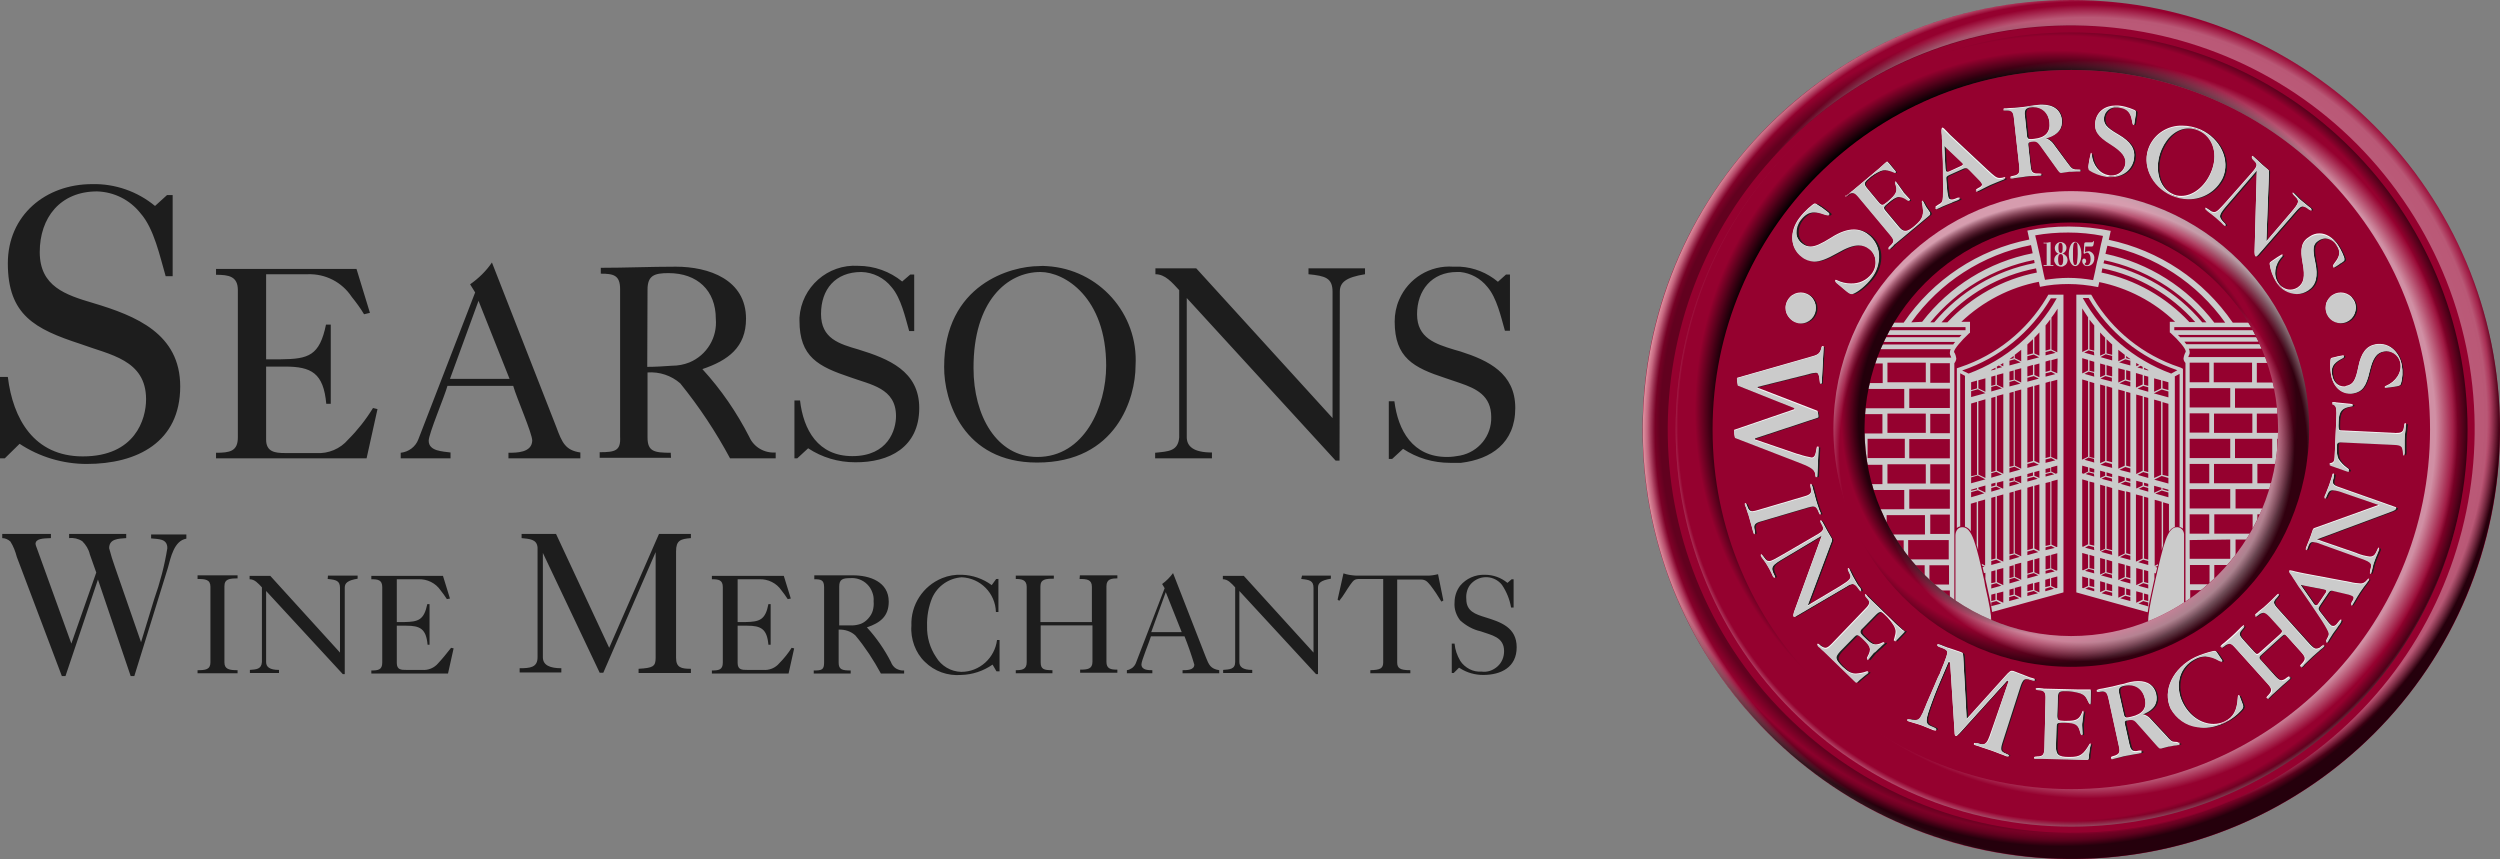 <?xml version="1.0" encoding="utf-8"?>
<!-- Generator: Adobe Illustrator 26.0.1, SVG Export Plug-In . SVG Version: 6.00 Build 0)  -->
<svg version="1.1" id="logo" xmlns="http://www.w3.org/2000/svg" xmlns:xlink="http://www.w3.org/1999/xlink" x="0px" y="0px"
	 viewBox="0 0 893.4 307" style="enable-background:new 0 0 893.4 307;" xml:space="preserve">
<rect x="0" y="0" width="893.4" height="307" fill="#808080" stroke="none"/>
<style type="text/css">
	.st0{fill:#95012F;}
	.st1{fill-rule:evenodd;clip-rule:evenodd;fill:url(#SVGID_1_);fill-opacity:0.75;}
	
		.st2{fill-rule:evenodd;clip-rule:evenodd;fill:url(#SVGID_00000145050207463246832040000013747329511474039481_);fill-opacity:0.56;}
	
		.st3{fill-rule:evenodd;clip-rule:evenodd;fill:url(#SVGID_00000101818119842558097150000011574227086227558034_);fill-opacity:0.75;}
	
		.st4{fill-rule:evenodd;clip-rule:evenodd;fill:url(#SVGID_00000029029168466786726370000003708886077623800249_);fill-opacity:0.56;}
	.st5{fill-rule:evenodd;clip-rule:evenodd;fill:url(#SVGID_00000085225869686953324010000012771436476808401551_);}
	.st6{fill-rule:evenodd;clip-rule:evenodd;fill:url(#SVGID_00000110432567909281548510000013601059868558465721_);}
	.st7{fill-rule:evenodd;clip-rule:evenodd;fill:url(#SVGID_00000140016076620471653330000016542083132985701283_);}
	.st8{fill-rule:evenodd;clip-rule:evenodd;fill:url(#SVGID_00000052104303144151047230000006100573097896839578_);}
	.st9{fill:#CBCBCB;}
	.st10{fill:#1D1D1D;}
	.st11{fill:#F8F8F8;}
	.st12{fill-rule:evenodd;clip-rule:evenodd;fill:#95012F;}
	.st13{fill-rule:evenodd;clip-rule:evenodd;fill:url(#SVGID_00000044161416831358518170000000831650667563127722_);}
	
		.st14{fill-rule:evenodd;clip-rule:evenodd;fill:url(#SVGID_00000023975226786295703590000008225026563611430307_);fill-opacity:0.61;}
	
		.st15{fill-rule:evenodd;clip-rule:evenodd;fill:url(#SVGID_00000043436825569149717630000010247238346689866385_);fill-opacity:0.51;}
	
		.st16{fill-rule:evenodd;clip-rule:evenodd;fill:url(#SVGID_00000073714833741732914270000000346166267645587120_);fill-opacity:0.85;}
</style>
<g id="icon">
	<g id="base">
		<path class="st0" d="M740.2,307c84.6,0,153.2-68.7,153.2-153.5S824.8,0,740.2,0S587,68.7,587,153.5S655.6,307,740.2,307z"/>
		
			<radialGradient id="SVGID_1_" cx="-197.351" cy="-808.224" r="1" gradientTransform="matrix(-102.61 -120.36 120.32 -102.57 77740.523 -106498.391)" gradientUnits="userSpaceOnUse">
			<stop  offset="0.97" style="stop-color:#FFFFFF;stop-opacity:0"/>
			<stop  offset="1" style="stop-color:#FFCCCC"/>
		</radialGradient>
		<path class="st1" d="M623.7,253.1c-54.9-64.5-47.2-161.4,17.2-216.4C705-18.2,801.6-10.6,856.5,53.6c0.1,0.1,0.2,0.2,0.3,0.3
			c54.9,64.5,47.2,161.4-17.2,216.4c-64.2,54.9-160.7,47.3-215.6-16.8C623.9,253.3,623.8,253.2,623.7,253.1z M630.5,247.2
			c-51.7-60.6-44.5-151.6,16-203.4c60.6-51.7,151.6-44.5,203.4,16c51.7,60.6,44.5,151.6-16,203.4c-0.1,0.1-0.1,0.1-0.2,0.2
			C773,314.7,682.3,307.5,630.5,247.2L630.5,247.2z"/>
		
			<radialGradient id="SVGID_00000032645683209756381930000007930656713076484230_" cx="-197.928" cy="-808.852" r="1" gradientTransform="matrix(-98.01 -115.42 113.85 -96.67 73423.789 -100882.805)" gradientUnits="userSpaceOnUse">
			<stop  offset="0" style="stop-color:#000000"/>
			<stop  offset="0.94" style="stop-color:#000000;stop-opacity:0.61"/>
			<stop  offset="0.97" style="stop-color:#000000;stop-opacity:0"/>
		</radialGradient>
		
			<path style="fill-rule:evenodd;clip-rule:evenodd;fill:url(#SVGID_00000032645683209756381930000007930656713076484230_);fill-opacity:0.56;" d="
			M623.7,253.1c-54.9-64.5-47.2-161.4,17.2-216.4C705-18.2,801.6-10.6,856.5,53.6c0.1,0.1,0.2,0.2,0.3,0.3
			c54.9,64.5,47.2,161.4-17.2,216.4c-64.2,54.9-160.7,47.3-215.6-16.8C623.9,253.3,623.8,253.2,623.7,253.1z M630.5,247.2
			c-51.7-60.6-44.5-151.6,16-203.4c60.6-51.7,151.6-44.5,203.4,16c51.7,60.6,44.5,151.6-16,203.4c-0.1,0.1-0.1,0.1-0.2,0.2
			C773,314.7,682.3,307.5,630.5,247.2L630.5,247.2z"/>
		
			<radialGradient id="SVGID_00000039115900558913724230000014619899412635167422_" cx="-171.835" cy="-786.97" r="1" gradientTransform="matrix(93.12 127.88 -127.79 93.06 -83829.758 95353.789)" gradientUnits="userSpaceOnUse">
			<stop  offset="0.97" style="stop-color:#000000;stop-opacity:0"/>
			<stop  offset="1" style="stop-color:#000000"/>
		</radialGradient>
		
			<path style="fill-rule:evenodd;clip-rule:evenodd;fill:url(#SVGID_00000039115900558913724230000014619899412635167422_);fill-opacity:0.75;" d="
			M864,63.1c49.8,68.5,34.7,164.5-33.6,214.4c-68.2,49.8-163.9,34.9-213.7-33.3c-0.1-0.1-0.2-0.3-0.3-0.4
			C566.6,175.3,581.7,79.3,650,29.4c68.2-49.8,163.9-34.9,213.7,33.4C863.8,62.9,863.9,63,864,63.1z M856.7,68.5
			c46.9,64.5,32.7,154.8-31.7,201.8c-64.2,46.9-154.2,32.8-201.1-31.4c-0.1-0.1-0.2-0.2-0.3-0.3C576.8,174,591,83.7,655.4,36.7
			C719.6-10.1,809.6,4,856.5,68.2C856.5,68.3,856.6,68.4,856.7,68.5z"/>
		
			<radialGradient id="SVGID_00000044171232851039835760000015778998193684224670_" cx="-171.229" cy="-786.408" r="1" gradientTransform="matrix(88.91 122.6 -120.89 87.67 -79096.922 90085.602)" gradientUnits="userSpaceOnUse">
			<stop  offset="0" style="stop-color:#FFFFFF"/>
			<stop  offset="0.94" style="stop-color:#FFFFFF;stop-opacity:0.61"/>
			<stop  offset="0.97" style="stop-color:#FFFFFF;stop-opacity:0"/>
		</radialGradient>
		
			<path style="fill-rule:evenodd;clip-rule:evenodd;fill:url(#SVGID_00000044171232851039835760000015778998193684224670_);fill-opacity:0.56;" d="
			M864,63.1c49.8,68.5,34.7,164.5-33.6,214.4c-68.2,49.8-163.9,34.9-213.7-33.3c-0.1-0.1-0.2-0.3-0.3-0.4
			C566.6,175.3,581.7,79.3,650,29.4c68.2-49.8,163.9-34.9,213.7,33.4C863.8,62.9,863.9,63,864,63.1z M856.7,68.5
			c46.9,64.5,32.7,154.8-31.7,201.8c-64.2,46.9-154.2,32.8-201.1-31.4c-0.1-0.1-0.2-0.2-0.3-0.3C576.8,174,591,83.7,655.4,36.7
			C719.6-10.1,809.6,4,856.5,68.2C856.5,68.3,856.6,68.4,856.7,68.5z"/>
		
			<radialGradient id="SVGID_00000167390156508093864250000009506347467638644390_" cx="-175.204" cy="-782.223" r="1" gradientTransform="matrix(120.92 84.22 -84.28 121.01 -44004.398 109565.703)" gradientUnits="userSpaceOnUse">
			<stop  offset="0.95" style="stop-color:#000000;stop-opacity:0"/>
			<stop  offset="1" style="stop-color:#000000;stop-opacity:0.87"/>
		</radialGradient>
		<path style="fill-rule:evenodd;clip-rule:evenodd;fill:url(#SVGID_00000167390156508093864250000009506347467638644390_);" d="
			M881.8,153.5c0,78.4-63.4,141.9-141.5,141.9s-141.5-63.5-141.5-141.9S662,11.6,740.2,11.6S881.8,75.2,881.8,153.5z M868.4,153.5
			c0,71-57.4,128.5-128.2,128.5S612,224.5,612,153.5S669.4,25,740.2,25S868.4,82.5,868.4,153.5L868.4,153.5z"/>
		
			<radialGradient id="SVGID_00000058573800763400976750000005247201632716712379_" cx="-194.949" cy="-812.232" r="1" gradientTransform="matrix(-119.05 -82.91 82.98 -119.14 44931.371 -112781.102)" gradientUnits="userSpaceOnUse">
			<stop  offset="0.97" style="stop-color:#FFFFFF;stop-opacity:0"/>
			<stop  offset="1" style="stop-color:#FFFFFF;stop-opacity:0.62"/>
		</radialGradient>
		<path style="fill-rule:evenodd;clip-rule:evenodd;fill:url(#SVGID_00000058573800763400976750000005247201632716712379_);" d="
			M881.8,153.5c0,78.4-63.4,141.9-141.5,141.9s-141.5-63.5-141.5-141.9S662,11.6,740.2,11.6S881.8,75.2,881.8,153.5z M868.4,153.5
			c0,71-57.4,128.5-128.2,128.5S612,224.5,612,153.5S669.4,25,740.2,25S868.4,82.5,868.4,153.5L868.4,153.5z"/>
		
			<radialGradient id="SVGID_00000067234232992135389290000013482556375847431099_" cx="-174.129" cy="-780.457" r="1" gradientTransform="matrix(108.64 75.08 -75.14 108.73 -38979.715 98085.586)" gradientUnits="userSpaceOnUse">
			<stop  offset="0.94" style="stop-color:#FFFFFF;stop-opacity:0.56"/>
			<stop  offset="1" style="stop-color:#FFFFFF;stop-opacity:0"/>
		</radialGradient>
		<path style="fill-rule:evenodd;clip-rule:evenodd;fill:url(#SVGID_00000067234232992135389290000013482556375847431099_);" d="
			M881.8,153.5c0,78.4-63.4,141.9-141.5,141.9s-141.5-63.5-141.5-141.9S662,11.6,740.2,11.6S881.8,75.2,881.8,153.5z M868.4,153.5
			c0,71-57.4,128.5-128.2,128.5S612,224.5,612,153.5S669.4,25,740.2,25S868.4,82.5,868.4,153.5L868.4,153.5z"/>
		
			<radialGradient id="SVGID_00000054973364807977074120000006040565298285763762_" cx="-196.227" cy="-814.166" r="1" gradientTransform="matrix(-105.52 -73.49 73.55 -105.6 39910.965 -100250.172)" gradientUnits="userSpaceOnUse">
			<stop  offset="0.93" style="stop-color:#000000"/>
			<stop  offset="1" style="stop-color:#000000;stop-opacity:0"/>
		</radialGradient>
		<path style="fill-rule:evenodd;clip-rule:evenodd;fill:url(#SVGID_00000054973364807977074120000006040565298285763762_);" d="
			M881.8,153.5c0,78.4-63.4,141.9-141.5,141.9s-141.5-63.5-141.5-141.9S662,11.6,740.2,11.6S881.8,75.2,881.8,153.5z M868.4,153.5
			c0,71-57.4,128.5-128.2,128.5S612,224.5,612,153.5S669.4,25,740.2,25S868.4,82.5,868.4,153.5L868.4,153.5z"/>
	</g>
	<path id="gate" class="st9" d="M746.3,89.8c-0.4,0-0.9,0.1-1.2,0.4l0.1-2.1h2.1c0.4,0,0.6,0,0.8-0.5c0.1-0.5,0.2-0.9,0.2-1.4H748
		c0,0.3-0.2,0.4-0.6,0.4h-1.9c-0.5,0-0.7,0.1-0.7,0.9l-0.2,3l0.3,0.2c0.3-0.2,0.6-0.4,0.9-0.4c0.8,0,1.3,1,1.3,2.3s-0.5,2.2-1.3,2.2
		c-0.5,0-0.8-0.3-0.8-0.5s0-0.1,0.1-0.2s0.3-0.2,0.3-0.3c0.1-0.1,0.1-0.3,0.1-0.5c0-0.4-0.2-0.9-0.7-0.9s-0.7,0.4-0.7,0.9
		c0,0.4,0.1,0.7,0.3,1c0.2,0.2,0.4,0.4,0.6,0.6c0.3,0.1,0.6,0.2,0.8,0.2c1.4,0,2.5-1,2.6-2.4c0-0.1,0-0.2,0-0.3
		c0.2-1.3-0.8-2.5-2.1-2.7C746.5,89.8,746.4,89.8,746.3,89.8z M741.5,86.4c-1.3,0-2.2,2.1-2.2,4.4c0,2.6,1.1,4.3,2.3,4.3
		s2.2-1.6,2.2-4.3S742.6,86.4,741.5,86.4z M742.3,93.4c0,0.3-0.1,0.7-0.2,1c-0.1,0.1-0.1,0.2-0.2,0.2c-0.1,0.1-0.2,0.1-0.3,0.1
		s-0.2,0-0.3-0.1s-0.2-0.1-0.2-0.2c-0.2-0.6-0.3-1.2-0.3-1.8c0-0.7,0-1.5,0-2.4c0-1,0-1.6,0.1-2.3c0-0.3,0.1-0.7,0.3-1
		c0.1-0.1,0.1-0.2,0.2-0.2c0.1-0.1,0.2-0.1,0.3-0.1s0.2,0,0.3,0.1c0.1,0,0.2,0.1,0.2,0.2c0.2,0.3,0.2,0.6,0.2,0.9
		c0.1,1,0.1,2.2,0.1,3S742.4,92.4,742.3,93.4L742.3,93.4z M732.8,86.5c-0.8,0.2-1.6,0.3-2.5,0.2V87h1.1v7.7h-1.1V95h3.5v-0.3h-1
		V86.5z M737,90.6c1.1-0.3,1.7-1.5,1.4-2.6s-1.5-1.7-2.6-1.4c-0.9,0.3-1.5,1.1-1.5,2.1c0,0.9,0.5,1.7,1.4,2c-1,0.3-1.6,1.2-1.6,2.2
		c0,0.3,0,0.6,0.2,0.9c0.1,0.3,0.3,0.5,0.5,0.8c0.2,0.2,0.5,0.4,0.8,0.5s0.6,0.2,0.9,0.2c0.3,0,0.6,0,0.9-0.2
		c0.3-0.1,0.5-0.3,0.8-0.5c0.2-0.2,0.4-0.5,0.5-0.8c0.3-0.8,0.2-1.6-0.3-2.3C737.9,91,737.5,90.7,737,90.6z M735.6,88.6
		c0-0.8,0-1.8,0.7-1.8c0.2,0,0.5,0,0.7,0.6c0.1,0.4,0.1,0.7,0.1,1.1c0,1,0,1.9-0.7,1.9S735.6,89.3,735.6,88.6z M736.4,94.8
		c-0.8,0-0.9-1.2-0.9-2s0-2,0.9-2s0.9,1.2,0.9,2S737.2,94.8,736.4,94.8L736.4,94.8z M737.4,106.5v-1.2H732l-0.7,1.2
		c-7,11.6-17.9,20.4-30.8,24.7l-1.2,0.4v57.1c0.3-0.3,0.7-0.5,1.2-0.6v-54.7l1.7,0.9v53.9c0.9,0.3,1.7,0.9,2.1,1.7V180l2.1-0.6v15.4
		c0.2,0.5,0.3,1.1,0.5,1.7v-17.3l2.5-0.7v23.6l-1.2-0.6c0,0.2,0.1,0.4,0.1,0.6l0.9,0.4l-0.7,0.2c0.2,0.7,0.3,1.4,0.5,2.1l0.5-0.1
		v2.1c0,0.2,0.1,0.3,0.1,0.5l0.4,1.8c1,4.4,1.6,7.4,1.9,9.6l25.5-7L737.4,106.5L737.4,106.5L737.4,106.5z M704.4,177.7v-1.8l2.4-0.7
		l2.3,1.1L704.4,177.7z M704.4,175.4V175l2.1-0.6v0.5L704.4,175.4z M709.5,176l-2.5-1.2v-0.6l2.5-0.7V176z M709.5,171.3l-5.1,1.4
		v-2.1l2.4-0.7L709.5,171.3v-0.2V171.3z M704.4,170.2v-26l2.1-0.6v26.1L704.4,170.2z M709.5,170.8l-2.5-1.2v-26.2l2.5-0.7V170.8z
		 M709.5,140.5l-5.1,1.4v-2.1l2.4-0.7L709.5,140.5v-0.2V140.5z M704.4,139.4v-2.8l2.1-0.6v2.8L704.4,139.4z M709.5,140l-2.5-1.2
		v-2.9l2.5-0.7V140z M703.5,133.5L703.5,133.5l-2.3-1.1c13.3-4.5,24.6-13.7,31.7-25.8h2.1C728,119,716.8,128.6,703.5,133.5
		L703.5,133.5z M731,205v-1l2-0.5l1.3,0.7L731,205z M732.6,206.7v2.7l-1.7,0.4v-2.6L732.6,206.7z M731,203.5v-4.7l1.7-0.4v4.7
		L731,203.5z M731,196.6v-1l2-0.5l1.3,0.7L731,196.6z M731,195.1v-22.5l1.7-0.4v22.5L731,195.1z M731,170.3v-0.9l2-0.5l1.1,0.6
		L731,170.3z M731,169v-1.4l1.7-0.4v1.4L731,169z M731,165.4v-1.2l2-0.5l1.5,0.8L731,165.4z M731,163.7v-26.9l1.7-0.5v26.9
		L731,163.7z M731,134.6v-1.2l2-0.5l1.5,0.8L731,134.6z M731,132.9v-3.7l1.7-0.5v3.7L731,132.9z M731,127v-1.2l2-0.5l1.6,0.8
		L731,127z M731,125.3v-9c0.6-0.7,1.1-1.4,1.7-2.2v10.7L731,125.3z M724.5,206.7v-1.3l2.3-0.6l1.6,0.8L724.5,206.7z M726.5,208.4
		v2.4l-2,0.5V209L726.5,208.4z M724.5,205v-4.4l2-0.6v4.4L724.5,205z M724.5,198.4v-1.3l2.3-0.6l1.6,0.8L724.5,198.4z M724.5,196.6
		v-22.3l2-0.6V196L724.5,196.6z M724.5,172.1V171l2.3-0.6l1.4,0.7L724.5,172.1z M724.5,170.5v-1.1l2-0.6v1.2L724.5,170.5z
		 M724.5,167.2v-1.4l2.3-0.6l1.8,0.9L724.5,167.2z M724.5,165.3v-26.7l2-0.6v26.7L724.5,165.3z M724.5,136.4V135l2.3-0.6l1.8,0.9
		L724.5,136.4z M724.5,134.5V131l2-0.6v3.5L724.5,134.5z M724.5,128.8v-1.5l2.3-0.6l1.9,1L724.5,128.8z M724.5,126.8v-3.7
		c0.7-0.7,1.4-1.3,2-1.9v5.1L724.5,126.8z M718.1,208.5V207l1.8-0.5l1.9,0.9L718.1,208.5z M719.6,210.3v2.2l-1.5,0.4v-2.2
		L719.6,210.3z M718.1,206.6v-4.2l1.5-0.4v4.2L718.1,206.6z M718.1,200.1v-1.5l1.8-0.5l1.9,0.9L718.1,200.1z M718.1,198.1v-22
		l1.5-0.4v22.1L718.1,198.1z M718.1,173.8v-1.3l1.8-0.5l1.7,0.8L718.1,173.8z M718.1,172v-0.9l1.5-0.4v1L718.1,172z M718.1,168.9
		v-1.6l1.8-0.5l2.1,1L718.1,168.9z M718.1,166.8v-26.4l1.5-0.4v26.5L718.1,166.8z M718.1,138.1v-1.6l1.8-0.5l2.1,1.1L718.1,138.1z
		 M718.1,136v-3.2l1.5-0.4v3.3L718.1,136z M718.1,130.6v-1.7l1.8-0.5l2.2,1.1L718.1,130.6z M718.1,128.4L718.1,128.4
		c0.5-0.5,1-0.8,1.5-1.2v0.8L718.1,128.4z M714.3,130.6l1.2,0.6l-1.9,0.5V131L714.3,130.6L714.3,130.6z M711.6,210.3v-1.4l1.8-0.5
		l1.8,0.9L711.6,210.3z M713.1,212.1v2.3l-1.5,0.4v-2.3L713.1,212.1z M711.6,208.4v-4.2l1.5-0.4v4.3L711.6,208.4z M711.6,201.9v-1.4
		l1.8-0.5l1.8,0.9L711.6,201.9z M711.6,200v-22.1l1.5-0.4v22.1L711.6,200z M711.6,175.7v-1.3l1.8-0.5l1.6,0.8L711.6,175.7z
		 M711.6,173.9v-1l1.5-0.4v1L711.6,173.9z M711.6,170.7v-1.6l1.8-0.5l2,1L711.6,170.7z M711.6,168.7v-26.5l1.5-0.4v26.5L711.6,168.7
		z M711.6,139.9v-1.6l1.8-0.5l2,1L711.6,139.9z M713.1,134.2v3.3l-1.5,0.4v-3.3L713.1,134.2z M711.6,132.4v-0.2
		c0.5-0.3,1-0.5,1.5-0.8v0.6L711.6,132.4z M711.6,216.6v-1.3l1.8-0.5l1.7,0.9L711.6,216.6z M715.9,215.4L715.9,215.4l-2.3-1.1V212
		l2.3-0.6V215.4z M715.9,209.1l-2.3-1.1v-4.4l2.3-0.6V209.1z M715.9,200.7l-2.3-1.1v-22.3l2.3-0.6V200.7z M715.9,174.5l-0.2,0.1
		l-2.1-1v-1.1l2.3-0.6V174.5z M715.9,169.3l-2.3-1.1v-26.7l2.3-0.6V169.3z M715.9,138.6l-2.3-1.1V134l2.3-0.6V138.6z M715.9,130.9
		l-1.1-0.5l1.1-0.7V130.9z M718,214.8v-1.4l1.8-0.5l1.8,0.9L718,214.8z M722.3,213.6l-2.3-1.1v-2.4l2.3-0.6V213.6z M722.3,207.2
		l-2.3-1.1v-4.4l2.3-0.6V207.2z M722.3,198.8l-2.3-1.1v-22.2l2.3-0.6V198.8z M722.3,172.7L722.3,172.7l-2.3-1v-1.1l2.3-0.6V172.7z
		 M722.3,167.5l-2.3-1.1v-26.6l2.3-0.6V167.5z M722.3,136.7l-2.3-1.1v-3.4l2.3-0.6V136.7z M722.3,129.1L720,128v-1.2
		c0.8-0.6,1.5-1.2,2.3-1.8V129.1z M724.5,213v-1.2l2.3-0.6l1.5,0.8L724.5,213z M728.8,211.7l-1.8-0.8v-2.5l1.8-0.5V211.7z
		 M728.8,205.3l-1.8-0.8v-4.6l1.8-0.5V205.3z M728.8,196.9L727,196v-22.4l1.8-0.5V196.9z M728.8,170.8L727,170v-1.3l1.8-0.5V170.8z
		 M728.8,165.5l-1.8-0.8v-26.8l1.8-0.5V165.5z M728.8,134.8L727,134v-3.6l1.8-0.5V134.8z M728.8,127.1l-1.8-0.8v-5.6
		c0.6-0.6,1.2-1.3,1.8-1.9V127.1z M730.9,211.3v-0.9l1.9-0.6l1.2,0.6L730.9,211.3z M735.2,210.1l-0.5,0.1l-1.7-0.8v-2.8l2.2-0.6
		V210.1z M735.2,203.8l-0.4,0.1l-1.8-0.8v-4.8l2.2-0.6V203.8z M735.2,195.4l-0.3,0.1l-1.8-0.9V172l2.2-0.6L735.2,195.4z
		 M735.2,169.1l-0.6,0.2l-1.6-0.8V167l2.2-0.6L735.2,169.1L735.2,169.1z M735.2,164.2H735l-2-0.9v-27l2.2-0.6V164.2z M735.2,133.4
		L735.2,133.4l-2.1-0.9v-3.8l2.2-0.6L735.2,133.4z M735.2,125.9L735.2,125.9l-2.1-1v-11.4c0.8-1,1.5-2.1,2.2-3.2L735.2,125.9z
		 M806.5,154.7v-6.9h7.4c0-0.7-0.1-1.4-0.2-2.1h-15v-6.9h14c-0.1-0.7-0.3-1.4-0.5-2.1h-5.7v-7h3.8c-0.2-0.7-0.5-1.4-0.8-2.1H782
		c0.1-0.3,0.2-0.6,0.4-1c0.1-0.2,0.1-0.4,0.1-0.7c0-0.4-0.1-0.9-0.3-1.3h26c-0.2-0.5-0.5-1.1-0.7-1.6h-26.2
		c-0.2-0.3-0.5-0.6-0.7-0.9h26.5c-0.3-0.6-0.5-1.1-0.8-1.6h-27.2c-0.3-0.3-0.5-0.5-0.8-0.8H806c-0.3-0.6-0.6-1.1-0.9-1.7H777v-1.1
		h27.5c-0.3-0.6-0.6-1.1-1-1.6h-5.6c-10.4-15.2-26.3-25.8-44.3-29.6l0.7-3.2c-9.8-2-20-2.1-29.8-0.1l0.7,3.2
		c-18.3,3.6-34.4,14.3-44.9,29.7h-3.8c-0.3,0.6-0.7,1.1-1,1.6h26.9v1.1h-27.5l-0.9,1.7h27l-0.8,0.8h-26.6c-0.3,0.6-0.5,1.1-0.8,1.7
		h25.9c-0.3,0.3-0.5,0.6-0.7,0.9h-25.6c-0.2,0.6-0.5,1.1-0.7,1.7h25.4c-0.2,0.4-0.3,0.8-0.3,1.3c0,0.2,0,0.5,0.1,0.7
		c0.2,0.4,0.3,0.8,0.4,1h-26.8c-0.3,0.7-0.5,1.4-0.8,2.1h3.1v7h-5.1c-0.2,0.7-0.3,1.4-0.5,2.1h13.3v6.9h-14.3
		c-0.1,0.7-0.1,1.4-0.2,2.1h6.7v6.9h-6.9c0.1,3.8,0.4,7.5,1.1,11.2h5.8v6.9h-4.3c0.2,0.7,0.4,1.4,0.6,2.1h11.5v6.9h-9.1l0.9,2.1h0.3
		v0.7c0.5,1.1,1.1,2.2,1.6,3.3v-4h13.7v6.9h-12.1c0.4,0.7,0.9,1.4,1.3,2.1h3.2v4.7c0.5,0.7,1.1,1.4,1.6,2.1V193h14.5v6.9H682
		c0.6,0.7,1.2,1.4,1.8,2.1h4v4.2c0.5,0.5,1.1,1.1,1.7,1.6V202h7v6.9H691c0.8,0.7,1.7,1.4,2.5,2.1h3.3v2.5c0.5,0.4,1.1,0.8,1.6,1.2
		v-84.9c0.4-0.5,0.6-1,0.7-1.6c-0.1-0.8-0.3-1.7-0.8-2.4v-0.1c0-0.9,2.5-3.9,5.4-6.6l0.3-0.2V115h-3.1c7.7-7.3,17.3-12.3,27.7-14.3
		l0.4,1.8c3.3-0.7,6.7-1,10.1-1c3.6,0,7.2,0.4,10.7,1.1l0.4-1.8c10.2,2.1,19.6,7,27.1,14.2h-1.9v3.8l0.3,0.2
		c2.9,2.6,5.4,5.6,5.4,6.6v0.1c-0.4,0.7-0.7,1.6-0.8,2.4c0,0.6,0.3,1.2,0.7,1.6V215c0.6-0.4,1.1-0.7,1.7-1.1v-3h3.9
		c0.9-0.7,1.7-1.4,2.5-2.1h-6.5v-6.9h7v6.4c0.6-0.5,1.1-1,1.7-1.5v-4.9h4.7c1-1.1,1.9-2.3,2.9-3.5v-5.6h3.9c0.5-0.7,0.9-1.4,1.3-2.1
		h-12.8v-6.9H805v5.2c0.6-1,1.1-2.1,1.7-3.2v-2h1c0.3-0.7,0.6-1.4,0.9-2.1h-9.7v-6.9h12.2c0.2-0.7,0.4-1.4,0.6-2.1h-5v-6.9h6.5
		c0.3-1.5,0.5-3,0.6-4.5v-4.5h0.4c0-0.7,0-1.4,0.1-2.1L806.5,154.7z M674.5,136.6v-7h13.7v7H674.5z M674.5,147.8h13.7v6.9h-13.7
		V147.8z M667.4,163.7v-6.9h13.3v6.9H667.4z M674.5,172.8v-6.9h13.7v6.9H674.5z M696.8,190.8h-7v-6.9h7V190.8z M696.8,181.8h-14.5
		v-6.9h14.5V181.8z M696.8,172.8h-7v-6.9h7V172.8z M696.8,163.8h-14.5v-6.9h14.5V163.8z M696.8,154.8h-7v-6.9h7V154.8z M696.8,145.8
		h-14.5v-6.9h14.5V145.8z M696.8,136.8h-7v-7h7V136.8z M753.1,87.8c17,3.5,32,13.3,42.1,27.5h-3.9c-9.6-12.6-23.4-21.3-38.9-24.6
		L753.1,87.8z M752,93c14.3,3,27.2,10.8,36.5,22.2H787c-9-10.8-21.5-18.2-35.3-21.1L752,93z M683,115.2
		c10.2-14.3,25.5-24.2,42.8-27.6l0.6,2.9c-15.7,3.1-29.7,11.8-39.5,24.5L683,115.2z M689.8,115.2c9.4-11.5,22.5-19.4,37.1-22.3
		l0.2,1.1c-14,2.7-26.7,10.2-35.9,21.2H689.8z M695.9,115.2h-2.1c8.8-10,20.7-16.8,33.8-19.3l0.3,1.5
		C715.6,99.8,704.4,106.1,695.9,115.2L695.9,115.2z M750.2,90.3c-0.2,0.7-0.3,1.5-0.5,2.2c-0.1,0.4-0.2,0.8-0.3,1.1
		c-0.1,0.6-0.3,1.3-0.4,1.9s-0.2,1-0.3,1.5c-0.3,1.3-0.5,2.3-0.7,3.1c-2.9-0.5-5.9-0.8-8.9-0.8c-2.8,0-5.5,0.3-8.3,0.7
		c-0.2-0.7-0.4-1.8-0.7-3.1c-0.1-0.5-0.2-1-0.3-1.5s-0.3-1.2-0.4-1.9c-0.1-0.4-0.2-0.8-0.2-1.1c-0.2-0.7-0.3-1.5-0.5-2.2l-0.7-3.1
		c-0.2-0.8-0.3-1.5-0.5-2.1c-0.1-0.3-0.1-0.6-0.2-0.9c3.9-0.7,7.8-1,11.8-1c4.2,0,8.3,0.4,12.4,1.2c0,0.2-0.1,0.6-0.2,0.9
		c-0.1,0.6-0.3,1.3-0.5,2.1S750.4,89.3,750.2,90.3L750.2,90.3z M751,97.4l0.3-1.5c12.8,2.6,24.5,9.4,33.2,19.2h-2.1
		C774,106.1,763,99.9,751,97.4z M804.9,147.8v6.9h-13.7v-6.9H804.9z M791.1,129.6h13.7v7h-13.7V129.6z M782.5,129.6h7v7h-7V129.6z
		 M782.5,138.7H797v6.9h-14.5V138.7z M782.5,147.7h7v6.9h-7V147.7z M782.5,156.8H797v6.9h-14.5V156.8z M782.5,165.8h7v6.9h-7V165.8z
		 M782.5,183.8h7v6.9h-7V183.8z M797,192.8v6.9h-14.5V193L797,192.8z M797,181.7h-14.5v-6.9H797V181.7z M804.9,172.7h-13.7v-6.9
		h13.7V172.7z M812,163.7h-13.3v-6.9H812V163.7z M778.8,131.2c-12.9-4.3-23.8-13-30.8-24.7c-0.2-0.4-0.4-0.8-0.7-1.2H742v1.2l0,0
		l0,0v105.2l25.5,7.1c0.3-2.2,0.9-5.2,1.9-9.6l0.4-1.8c0-0.2,0.1-0.3,0.1-0.5v-2.1l0.5,0.1c0.2-0.7,0.3-1.4,0.5-2.1l-0.7-0.2
		l0.9-0.4c0-0.2,0.1-0.4,0.1-0.6l-1.2,0.6v-23.6l2.5,0.7v17.3c0.2-0.6,0.3-1.1,0.5-1.7v-15.4l2.1,0.6v9.9c0.5-0.8,1.2-1.4,2.1-1.7
		v-53.8l1.7-0.9v54.7c0.4,0.1,0.8,0.3,1.2,0.6v-57.1C779.6,131.5,779.2,131.3,778.8,131.2z M744.1,110.2c0.7,1.1,1.4,2.2,2.1,3.2
		v11.4l-2.1,1l0,0V110.2z M744.1,128l2.1,0.6v3.8l-2,1h-0.1V128z M744.1,135.6l2.1,0.6v27l-2,1H744L744.1,135.6z M744.1,166.4
		l2.1,0.6v1.5l-1.6,0.8l-0.6-0.2L744.1,166.4z M744.1,171.3l2.1,0.6v22.6l-1.8,0.9l-0.3-0.1V171.3z M744.1,197.6l2.1,0.6v4.8
		l-1.8,0.8l-0.3-0.1V197.6z M744.1,210.1V206l2.1,0.6v2.8l-1.7,0.8L744.1,210.1z M748.4,211.3l-3.2-0.9l1.2-0.6l2,0.6V211.3z
		 M748.4,209.8l-1.7-0.4v-2.7l1.7,0.5V209.8z M748.4,204.9l-3.3-0.9l1.3-0.7l1.9,0.5L748.4,204.9L748.4,204.9z M748.4,203.4
		l-1.7-0.4v-4.7l1.7,0.5V203.4z M748.4,196.6l-3.3-0.9l1.3-0.7l1.9,0.5L748.4,196.6L748.4,196.6z M748.4,195l-1.7-0.4v-22.5l1.7,0.4
		V195z M748.4,170.3l-3.1-0.9l1.1-0.6l1.9,0.5L748.4,170.3z M748.4,168.9l-1.7-0.4v-1.4l1.7,0.5V168.9z M748.4,165.3l-3.5-1l1.5-0.8
		l1.9,0.5L748.4,165.3z M748.4,163.7l-1.7-0.4v-26.9l1.7,0.5V163.7z M748.4,134.6l-3.5-1l1.5-0.8l1.9,0.5L748.4,134.6z M748.4,132.9
		l-1.7-0.4v-3.7l1.7,0.5V132.9z M748.4,127l-3.6-1l1.6-0.8l1.9,0.5L748.4,127L748.4,127z M748.4,125.3l-1.7-0.4v-10.7
		c0.5,0.7,1.1,1.4,1.7,2.1V125.3z M754.8,213l-3.8-1l1.5-0.8l2.3,0.6V213z M750.5,211.6v-3.9l1.8,0.5v2.6L750.5,211.6z M754.8,211.3
		l-2-0.5v-2.4l2,0.6V211.3z M754.8,206.7l-4-1.1l1.6-0.8l2.3,0.6L754.8,206.7z M750.5,205.3v-5.9l1.8,0.5v4.6L750.5,205.3z
		 M754.8,205l-2-0.5V200l2,0.6V205z M754.8,198.3l-4-1.1l1.6-0.8l2.3,0.6L754.8,198.3z M750.5,196.9v-23.7l1.8,0.5v22.4L750.5,196.9
		z M754.8,196.6l-2-0.5v-22.3l2,0.6V196.6z M754.8,172.1l-3.8-1l1.4-0.7l2.3,0.6L754.8,172.1L754.8,172.1z M750.5,170.8v-2.6
		l1.8,0.5v1.3L750.5,170.8z M754.8,170.5l-2-0.5v-1.2l2,0.6V170.5z M754.8,167.2l-4.2-1.1l1.8-0.9l2.3,0.6L754.8,167.2z
		 M750.5,165.5v-28.1l1.8,0.5v26.8L750.5,165.5z M754.8,165.2l-2-0.5V138l2,0.6V165.2z M754.8,136.4l-4.2-1.1l1.8-0.9l2.3,0.6v1.4
		H754.8z M750.5,134.8v-4.9l1.8,0.5v3.6L750.5,134.8z M754.8,134.5l-2-0.5v-3.5l2,0.6V134.5z M754.8,128.8l-4.2-1.2l1.9-1l2.3,0.6
		V128.8z M750.5,127.1v-8.3c0.6,0.7,1.2,1.3,1.8,1.9v5.6L750.5,127.1z M754.8,126.8l-2-0.5v-5.1c0.7,0.7,1.3,1.3,2,1.9V126.8z
		 M757,213.6v-4.1l2.3,0.6v2.4L757,213.6L757,213.6z M759.3,175.6v22.2l-2.3,1.1V175L759.3,175.6z M757,172.7V170l2.3,0.6v1.1
		L757,172.7L757,172.7z M761.3,214.8l-3.6-1l1.8-0.9l1.8,0.5V214.8z M761.3,212.9l-1.5-0.4v-2.2l1.5,0.4V212.9z M761.3,208.5l-3.7-1
		l1.9-0.9l1.8,0.5V208.5z M757,207.3v-6.1l2.3,0.6v4.4L757,207.3z M761.3,206.6l-1.5-0.4V202l1.5,0.4V206.6z M761.3,200.1l-3.7-1
		l1.9-1l1.8,0.5V200.1z M761.3,198.1l-1.5-0.4v-22.1l1.5,0.4V198.1z M761.3,173.9l-3.5-1l1.7-0.8l1.8,0.5V173.9z M761.3,172.1
		l-1.5-0.4v-1l1.5,0.4V172.1z M761.3,168.9l-3.9-1l2.1-1l1.8,0.5L761.3,168.9z M757,167.5v-28.3l2.3,0.6v26.6L757,167.5z
		 M761.3,166.8l-1.5-0.4V140l1.5,0.4V166.8z M761.3,138.1l-3.9-1.1l2.1-1l1.8,0.5L761.3,138.1L761.3,138.1z M757,136.7v-5.1l2.3,0.6
		v3.4L757,136.7z M761.3,136l-1.5-0.4v-3.3l1.5,0.4V136z M761.3,130.6l-4-1.1l2.2-1.1l1.8,0.5V130.6z M757,129.1V125
		c0.8,0.6,1.5,1.2,2.3,1.8v1.2L757,129.1z M761.3,128.4l-1.5-0.4v-0.8c0.5,0.4,1,0.8,1.5,1.1V128.4z M763.4,215.4v-4.1l2.3,0.6v2.4
		L763.4,215.4L763.4,215.4z M763.4,130.9v-1.2l1.1,0.7L763.4,130.9z M765,130.7l0.7,0.4v0.7l-1.9-0.5L765,130.7z M765.7,134v3.4
		l-2.4,1.1v-5.2L765.7,134z M765.7,177.3v22.3l-2.4,1.1v-24L765.7,177.3z M763.4,174.5v-2.7l2.3,0.6v1.1l-2.1,1L763.4,174.5z
		 M767.7,216.7l-3.5-1l1.7-0.9l1.8,0.5V216.7z M767.7,214.8l-1.5-0.4v-2.3l1.5,0.4V214.8z M767.7,210.3l-3.6-1l1.8-0.9l1.8,0.5
		V210.3z M763.4,209.1V203l2.3,0.6v4.4L763.4,209.1z M767.7,208.4l-1.5-0.4v-4.3l1.5,0.4V208.4z M767.7,201.9l-3.6-1l1.8-0.9
		l1.8,0.5V201.9z M767.7,200l-1.5-0.4v-22.1l1.5,0.4V200z M767.7,175.7l-3.4-1l1.6-0.8l1.8,0.5L767.7,175.7L767.7,175.7z
		 M767.7,173.9l-1.5-0.4v-1l1.5,0.4V173.9z M767.7,170.8l-3.8-1.1l2-1l1.8,0.5V170.8z M763.4,169.4V141l2.3,0.6v26.6L763.4,169.4z
		 M767.7,168.7l-1.5-0.4v-26.5l1.5,0.4V168.7z M767.7,140l-3.8-1.1l2-1l1.8,0.5V140z M767.7,137.9l-1.5-0.4v-3.3l1.5,0.4V137.9z
		 M767.7,132.4l-1.5-0.4v-0.6c0.5,0.3,1,0.5,1.5,0.8V132.4z M774.9,177.7l-4.7-1.3l2.3-1.1l2.4,0.7V177.7z M769.8,176.1v-2.5
		l2.6,0.7v0.6L769.8,176.1z M774.9,175.5l-2.1-0.6v-0.5l2.1,0.6V175.5z M774.9,172.8l-5.1-1.4v-0.1l0.1,0.1l2.6-1.3l2.4,0.7V172.8z
		 M769.8,170.8v-28l2.5,0.7v26.2L769.8,170.8z M774.9,170.2l-2.1-0.5v-26l2.1,0.6V170.2z M774.9,142l-5.1-1.4v-0.2l0.1,0.1l2.6-1.3
		l2.4,0.7V142z M769.8,140v-4.8l2.5,0.7v2.9L769.8,140z M774.9,139.4l-2.1-0.6V136l2.1,0.6V139.4z M775.9,133.5L775.9,133.5
		c-13.5-5-24.6-14.5-31.6-27h2.1c7.1,12.2,18.4,21.3,31.7,25.8L775.9,133.5z M709.1,207.5c-2.9-12.8-4.3-19.2-7.9-19.1
		c-0.7,0-1.3,0.3-1.7,0.8c-0.5,0.6-0.7,1.4-0.7,2.2V215c4,2.7,8.4,5,12.8,6.9c0-2.1-0.6-5.7-2.2-12.6L709.1,207.5z M779.8,189.2
		c-0.2-0.2-0.5-0.4-0.8-0.6c-0.3-0.1-0.6-0.2-0.9-0.2c-3.6-0.2-5,6.3-7.9,19.1l-0.4,1.8c-1.6,7.2-2.2,10.8-2.1,12.9
		c4.5-1.8,8.8-4.1,12.8-6.7v-24C780.6,190.6,780.3,189.8,779.8,189.2z"/>
	<g id="wine">
		<path class="st10" d="M641.9,145.9v0.6l-21.6,7.4c0,0.9,0.1,1.8,0.3,2.6l22,8.5c4.4,1.7,6.4,2.5,6.7,4.5l0.1,1h0.6l0.5-10.6h-0.6
			l-0.4,2v0.1c-0.2,0.8-0.5,1.8-1.5,1.8c-1.5-0.3-2.9-0.6-4.3-1.1l-1.3-0.2l-14.9-5.1v-0.6l22.7-7.5c0-0.7-0.1-1.3-0.3-2l-21.5-8.3
			v-0.6l18.4-4.6l0.2-0.1c0.7-0.2,1.5-0.3,2.3-0.4c0.9,0,1.1,0.8,1.3,2.2l0.2,1.7h0.6l0.7-13.2h-0.6l-0.3,1.1
			c-0.6,1.8-1.6,2.1-3.8,2.7l-26.2,7.5c0,0.9,0.1,1.8,0.3,2.6L641.9,145.9z"/>
		<path class="st10" d="M630,186.3l16.6-4.9c0.6-0.2,1.2-0.3,1.8-0.4c1.1,0,1.5,0.6,2,1.8c0.1,0.3,0.4,1.1,0.6,1.1h0.1
			c0.1,0,0.1,0,0.1-0.1s0.1-0.2-0.1-0.5l-0.1-0.2c0-0.2-0.1-0.3-0.2-0.4c-0.9-2.6-1-3-1.3-4c-0.2-0.9-0.4-1.5-0.6-2.3l-0.3-1
			c-0.2-0.7-0.2-1-0.3-1.2c0-0.1-0.1-0.2-0.1-0.3l-0.1-0.2c-0.1-0.3-0.2-0.5-0.3-0.5h-0.1c-0.1,0-0.3,0.1,0,1.3
			c0.5,2-0.2,2.6-2.4,3.2l-16.6,4.9c-0.6,0.2-1.2,0.3-1.8,0.4c-1.1,0-1.5-0.7-1.9-1.8c-0.1-0.3-0.4-1.1-0.6-1.1h-0.1
			c-0.1,0-0.1,0-0.2,0.1c0,0,0,0.1,0.1,0.5l0.1,0.2c0,0.2,0.1,0.3,0.2,0.4l0.5,1.6c0.4,1.1,0.6,1.7,0.8,2.5c0.3,1,0.6,2.3,0.9,3.2
			c0.2,0.7,0.2,1,0.3,1.2c0,0.1,0.1,0.2,0.1,0.4l0.1,0.2c0.1,0.5,0.2,0.5,0.3,0.5h0.1c0.1-0.1,0.3-0.1,0-1.3
			C627.1,187.5,627.8,186.9,630,186.3z"/>
		<path class="st10" d="M664.6,210.3c0.2,0.3,0.7,1,0.9,1h0.1c0.1,0,0.1-0.1,0.1-0.1c0-0.1-0.1-0.3-0.1-0.4c-0.1-0.2-0.3-0.6-0.7-1
			s-0.9-1.4-1.5-2.4s-1.1-1.9-1.4-2.7c-0.1-0.2-0.3-0.4-0.4-0.7c0-0.1-0.1-0.1-0.1-0.2c-0.2-0.4-0.4-0.5-0.5-0.5h-0.1
			c-0.1,0.1-0.2,0.3,0.5,1.6c1,2,0.3,2.6-3.4,4.9l-11.6,6.9l8.4-22.4c0.5-1.2,0.5-1.2,0.2-1.7l-1.4-2.4l-1.8-3.4
			c-0.4-0.6-0.5-0.7-0.6-0.7h-0.1c-0.1,0.1-0.2,0.1,0.4,1.3c1.1,1.9,0.6,2.6-2.1,4.1l-11.8,6.8c-2.8,1.6-4.1,2.4-5,2.4
			c-0.8,0-1.2-0.5-1.7-1.2c-0.3-0.5-0.7-0.9-1.1-1.3h0.2c-0.1,0.1-0.1,0.2,0,0.5s0.5,0.8,0.9,1.3c0.6,0.8,1.2,1.7,1.7,2.6
			c0.4,0.6,0.7,1.3,1.1,2.1l0.1,0.2l0.5,1.1c0.2,0.3,0.4,0.4,0.5,0.4h0.1c0.2-0.1,0.1-0.4,0-0.5c-1.6-3.4-1.3-3.8,4-6.9l12.9-7.7
			l-10,27.5c-0.2,0.8-0.3,1.2-0.2,1.4s0.2,0.2,0.3,0.2c0.2,0,0.5-0.1,0.7-0.3l18.4-10.8c0.5-0.4,1.2-0.6,1.8-0.7
			C663.5,208.9,663.9,209.4,664.6,210.3z"/>
		<path class="st10" d="M680.4,225.3c-0.6-0.5-1.2-1.1-1.9-1.8l-8.8-8.5c-0.1-0.1-0.3-0.3-0.6-0.6c-0.2-0.3-0.5-0.5-0.8-0.8
			l-0.1-0.1l0,0c-0.1-0.2-0.3-0.3-0.4-0.5c-0.3-0.3-0.4-0.3-0.4-0.3c-0.1,0-0.1,0-0.1,0.1c-0.1,0.1-0.2,0.2,0.6,1.1
			c1.4,1.5,1.1,2.4-0.5,4l-12,12.5c-0.9,0.9-1.6,1.5-2.3,1.5c-0.6-0.1-1.2-0.4-1.7-0.8c-0.2-0.2-0.8-0.7-1-0.7c0,0,0,0-0.1,0.1
			s-0.2,0.2,0.2,0.6c0.2,0.2,0.3,0.3,0.5,0.4c0.3,0.3,0.5,0.5,0.8,0.8c0.2,0.2,0.5,0.4,0.7,0.6l10.6,10.3c0.5,0.5,0.8,0.8,1,0.8
			s0.5-0.3,1-0.8l0.2-0.2c0.6-0.5,1.2-1,1.8-1.5c0.4-0.3,0.8-0.6,1.2-0.9c0.1-0.1,0.1-0.1,0.1-0.2v-0.1c0-0.1-0.1-0.1-0.2-0.1
			c-0.1,0-0.2,0-0.3,0c-1.3,0.5-2.6,0.7-3.9,0.8c-1.8,0-3.1-0.9-4.8-2.5c-1.2-1.2-2-2.1-2.1-3s0.5-1.8,1.4-2.8l5-5.1
			c0.2-0.3,0.6-0.6,1-0.6c0.5,0,1,0.4,2.2,1.6c2.8,2.7,3,3.8,1.6,6.4c-0.4,0.7-0.2,0.8-0.1,0.9l0,0h0.1c0.1,0,0.1,0,0.2-0.1
			c0.1,0,0.1-0.1,0.1-0.1l2-2.4l0.2-0.1c0.2-0.1,0.4-0.3,0.7-0.6l0.6-0.6l0.7-0.6l0.6-0.6l0.8-0.7c0.1-0.1,0.2-0.2,0.2-0.2l-0.1-0.1
			c0,0,0,0-0.1-0.1h-0.1c-0.1,0-0.3,0.1-0.4,0.1c-0.7,0.4-1.6,0.7-2.4,0.7c-1.3,0-2.5-0.9-4.5-2.9c-0.9-0.9-1.2-1.3-1.2-1.8
			s0.3-0.9,0.8-1.3l4.3-4.4c0.8-0.8,1.4-1.4,2-1.4s1.1,0.4,1.9,1.2c1.3,1.2,2.4,2.6,3.3,4.1c0.7,1.5,0.7,2.1,0,4.5
			c-0.1,0.3-0.2,0.6,0,0.7h0.1c0,0,0.1,0,0.3-0.2l2.6-2.7c0.2-0.2,0.4-0.4,0.5-0.6c0-0.1-0.1-0.1-0.1-0.2
			C680.9,225.7,680.6,225.5,680.4,225.3z"/>
		<path class="st10" d="M727.7,243.2c0-0.1,0-0.1,0-0.2c0,0-0.1-0.2-0.5-0.3l-0.7-0.2c-0.5-0.1-0.9-0.3-1.4-0.5l-4.4-1.7
			c-0.4-0.2-0.8-0.3-1.2-0.3s-0.8,0.3-1.5,1l-14.6,16.2l-1.2-21.9c-0.1-1.7-0.1-1.7-0.9-2c-0.5-0.2-1.2-0.4-2-0.7
			c-0.7-0.2-1.6-0.5-2.4-0.8l-0.1-0.1c-1-0.4-1.5-0.6-2.1-0.8c-0.3-0.1-0.6-0.2-0.8-0.4c-0.2-0.1-0.4-0.1-0.7-0.2
			c-0.1,0-0.2,0-0.3,0.2v0.1v0.1c0.2,0.4,1.1,0.7,1.5,0.8c2.3,0.9,2.4,1.2,1.7,3.4c-0.5,1.2-1.1,3-2,5.1l-0.1,0.3
			c-0.2,0.6-0.2,0.6-0.5,1.1s-0.6,1.3-1.5,3.4l-2,4.6l-0.7,1.6l-0.8,1.9l-0.8,1.9l-0.1,0.1c-0.8,1.7-1.3,2.4-2.6,2.4
			c-0.4,0-0.8-0.1-1.1-0.1c-0.5-0.1-0.9-0.2-1.4-0.2c-0.2,0-0.2,0-0.3,0.2s0,0.2,0,0.2s0.1,0.2,0.5,0.3s1.2,0.4,2,0.6
			c1.2,0.4,2.1,0.6,2.8,0.9c0.5,0.2,1.5,0.6,2.7,1.1c0.3,0.1,0.6,0.2,0.9,0.3l0.3,0.1c0.2,0.1,0.5,0.1,0.8,0.2
			c0.2,0,0.3-0.1,0.3-0.2c0.1-0.2,0.2-0.4-1.3-1c-2.9-1.1-2.7-2.1-0.3-9c1.2-3.3,2.5-6.5,5.9-14.3l0.6,0.1l1.6,25.1
			c0,1,0.2,1.2,0.4,1.2h0.2c0.2,0,0.5-0.3,1.2-1l17-18.8l0.5,0.3l-6.6,19.7c-0.7,1.9-1.3,3-2.6,3c-0.4,0-0.8-0.1-1.2-0.2
			c-0.5-0.2-1-0.3-1.5-0.3c-0.2,0-0.2,0-0.3,0.3s0,0.2,0,0.2c0.1,0.1,0.3,0.3,0.5,0.3c0.1,0,0.9,0.3,1.6,0.5l0.2,0.1
			c1.3,0.4,2.6,0.9,3.9,1.3c0.9,0.3,2.1,0.8,3.4,1.3l0.6,0.2c0.4,0.2,0.8,0.3,1.2,0.5c0.2,0.1,0.4,0.1,0.6,0.1
			c0.2,0,0.3-0.1,0.3-0.2V270c0-0.1-0.2-0.3-1-0.6c-2.2-0.9-2.2-1.5-1.2-4.6l6.2-19.3l0.2-0.6c0.5-1.3,0.9-2.2,2-2.2
			c0.5,0,1,0.1,1.5,0.3S727.1,243.3,727.7,243.2C727.6,243.4,727.6,243.4,727.7,243.2z"/>
		<path class="st10" d="M747.7,265.9c-0.1,0-0.2,0-0.4,0.3c-2.2,3.8-3.4,4.6-6.9,4.6h-0.6c-1.7,0-2.9-0.2-3.6-0.8s-0.9-1.6-0.9-3
			l0.2-7.2c0-1.2,0.3-1.5,1.9-1.5c0.3,0,0.7,0,1.1,0c3.9,0.1,4.8,0.7,5.5,3.6c0.2,0.8,0.4,0.8,0.5,0.8h0.1c0,0,0,0,0.1,0l0.1-0.1
			c0-0.1,0-0.1,0-0.2l-0.1-3.1v-0.2c0-0.2,0-0.5,0.1-0.9l0.1-0.9l0.1-0.9l0.1-0.9l0.1-1c0-0.1,0-0.2,0-0.2h-0.1c0,0-0.2,0-0.3,0.4
			c-1,2.6-2,3.2-5.4,3.2H738c-2-0.1-2.5-0.2-2.5-2l0.2-6.1c0-2.2,0.3-2.8,2.3-2.8h0.4c1.8,0,3.5,0.3,5.2,0.8c1.5,0.6,2,1.1,3,3.3
			c0.1,0.3,0.3,0.6,0.5,0.6s0.2,0,0.2-0.4l0.1-3.8c0-0.3,0-0.6,0-0.8c-0.1,0-0.1,0-0.2,0h-0.3c-0.2,0-0.4,0-0.6,0h-2.7l-12.2-0.4
			c-0.3,0-0.6,0-0.9-0.1c-0.3,0-0.7-0.1-1-0.1h-0.1c-0.2,0-0.4,0-0.6-0.1h-0.1c-0.5,0-0.5,0.1-0.5,0.2s0,0.3,1.2,0.4
			c2,0.1,2.4,1,2.3,3.3l-0.4,17.4c0,2.3-0.4,3.1-2.5,3.2c-1.2,0-1.2,0.2-1.2,0.3c0,0.1,0,0.1,0,0.2c0,0,0.1,0.1,0.5,0.1h0.2
			c0.2,0,0.4,0,0.5,0c0.2,0,0.4,0,0.6,0h0.5c0.2,0,0.5,0,0.6,0h0.3l14.8,0.4h0.6c0.8,0,0.8,0,0.9-1.4v-0.3c0.1-1,0.2-1.7,0.3-2.3
			c0.1-0.5,0.2-1,0.3-1.4c0-0.1,0-0.2-0.1-0.2H747.7z"/>
		<path class="st10" d="M777.9,265.4c-1.2,0-1.7-0.5-3.1-2.1l-5.5-5.9c-0.6-0.8-1.4-1.4-2.4-1.7l-0.8-0.3l0.8-0.3
			c3.6-1.6,4.9-3.8,4.2-6.9c-0.7-2.9-2.9-4.5-6.3-4.5c-0.9,0-1.9,0.1-2.8,0.3c-0.4,0.1-1.7,0.4-3,0.8l-0.6,0.1
			c-1.1,0.3-2.1,0.5-3.2,0.8h-0.1c-1,0.2-1.8,0.4-2.9,0.6l-1.2,0.2l-0.4,0.1l-0.2,0.1c-0.4,0.1-0.5,0.2-0.5,0.2c0,0.1,0,0.1,0,0.2
			c0,0.1,0,0.2,0.4,0.2c0.3,0,0.6,0,0.8-0.1c0.3,0,0.6-0.1,0.8-0.1c1.4,0,1.8,0.9,2.2,2.7l3.8,16.9c0.5,2.2,0.3,3.1-1.7,3.7
			c-1.2,0.4-1.2,0.5-1.1,0.6s0,0.2,0.2,0.2c0.1,0,0.3,0,0.4,0l0.3-0.1c0.1,0,0.3-0.1,0.4-0.1l2-0.5c1-0.3,1.5-0.4,2.1-0.5
			s1.6-0.3,2.7-0.5l0.6-0.1l1.2-0.2c0.1,0,0.2,0,0.3-0.1h0.2c0.5-0.1,0.5-0.2,0.5-0.4s0-0.2-0.4-0.2c-0.3,0-0.6,0-0.9,0.1
			c-0.3,0.1-0.6,0.1-0.9,0.1c-1.4,0-1.8-0.9-2.2-2.7l-1.6-7.2c-0.1-0.3-0.1-0.7,0-1c0.1-0.1,0.2-0.2,0.4-0.3
			c0.1-0.1,0.3-0.1,0.5-0.1c0.4-0.1,0.9-0.2,1.4-0.2c0.9,0,1.4,0.4,2.3,1.5l7,7.9c0.6,0.7,0.8,0.8,1.1,0.8c0.1,0,0.2,0,0.3,0
			l2.6-0.7h0.1c0.2,0,0.5-0.1,0.7-0.1c0.8-0.2,1.4-0.3,1.8-0.3s0.4-0.1,0.5-0.1c0.2,0,0.4,0,0.6-0.1c0.1,0,0.2,0,0.2-0.1
			s0-0.1,0-0.2s-0.1-0.1-0.2-0.1c-0.1,0-0.1,0-0.2,0C778.8,265.5,778.4,265.5,777.9,265.4z M762.3,256.4c-0.5,0.1-1.1,0.3-1.6,0.3
			c-0.9,0-1-0.6-1.2-1.5l-1.5-6.7c-0.5-2.1-0.3-3,1.7-3.4c0.6-0.1,1.1-0.2,1.7-0.2c2.9,0,5,1.8,5.7,4.9
			C767.9,253.3,766.3,255.5,762.3,256.4L762.3,256.4z"/>
		<path class="st10" d="M800.9,248.9c0-0.1-0.1-0.2-0.2-0.2h-0.1c-0.2,0.1-0.3,0.2-0.3,0.9c-0.3,4.6-1.6,7-4.7,8.5
			c-1.2,0.6-2.6,0.9-4,0.9c-4.4,0-8.7-3-11-7.7c-1.4-2.8-1.8-6.1-1-9.2c0.8-2.9,2.8-5.2,5.4-6.5c1.1-0.6,2.4-1,3.7-1
			c1.7,0.1,3.4,0.7,4.9,1.6c0.2,0.1,0.5,0.2,0.8,0.3c0.1,0,0.2,0,0.2-0.1c0.2-0.1,0.2-0.1,0.1-0.3l-0.1-0.1l-1.6-2.4
			c-0.4-0.6-0.6-0.8-1-0.8c-0.2,0-0.4,0-0.7,0.1c-2.1,0.5-4.2,1.2-6.2,2.1c-8,3.9-11.8,11.9-8.8,18.3c1.6,3.3,5.4,6,9.6,6.6
			c0.7,0.1,1.5,0.2,2.2,0.2c2.6,0,5.2-0.7,7.5-1.8c2.3-1.1,4.4-2.7,6.1-4.6c0.6-0.8,0.6-1.1,0.4-1.7L800.9,248.9z"/>
		<path class="st10" d="M831.1,230.7c-0.4,0.1-0.7,0.4-1,0.6c-0.5,0.5-1.1,0.7-1.7,0.8c-0.8,0-1.4-0.6-2.3-1.5l-11.7-12.9
			c-1.5-1.7-1.8-2.5-0.3-4c0.8-0.9,0.8-1,0.7-1.1l-0.1-0.1c0,0-0.2,0-0.5,0.3l-0.5,0.5l-0.8,0.8l-0.6,0.6c-0.6,0.6-1,1-1.6,1.5
			c-1.1,1-1.5,1.4-2.6,2.3l-0.9,0.8l-0.5,0.4c-0.4,0.4-0.3,0.5-0.2,0.6s0.1,0.1,0.1,0.1c0.4-0.1,0.7-0.4,1-0.6
			c0.4-0.4,1-0.7,1.7-0.8c0.8,0,1.4,0.6,2.3,1.5l3.9,4.3c0.4,0.5,0.7,0.8,0.6,1.1s-0.4,0.8-1,1.3l-6.7,6.1c-0.6,0.5-0.9,0.8-1.2,0.8
			s-0.6-0.3-1.1-0.8l-3.9-4.3c-1.5-1.7-1.8-2.5-0.4-4c0.8-0.9,0.7-1,0.7-1.1l-0.1-0.1c0,0-0.2,0-0.5,0.3l-0.2,0.2
			c-0.1,0.1-0.2,0.2-0.2,0.2l0,0l0,0c-2,2-2.2,2.1-3.2,3.1c-0.6,0.5-1.6,1.4-2.4,2.1l-1,0.8c-0.1,0.1-0.2,0.1-0.2,0.2l-0.2,0.2
			c-0.3,0.3-0.3,0.4-0.3,0.4c0,0.1,0,0.1,0.1,0.1l0.1,0.1c0.2,0,0.8-0.5,1-0.6c0.4-0.4,1-0.7,1.7-0.8c0.8,0,1.4,0.6,2.3,1.6
			l11.6,12.9c1.5,1.7,1.8,2.5,0.4,4c-0.9,0.9-0.8,1-0.7,1.1s0.1,0.1,0.1,0.1s0.2,0,0.4-0.3c0.1-0.1,0.3-0.3,0.6-0.6l0.7-0.7l0.7-0.6
			c0.6-0.5,1-1,1.5-1.4c1.1-1,1.5-1.4,2.6-2.3l0.9-0.8c0.2-0.2,0.4-0.3,0.4-0.4c0.4-0.4,0.3-0.4,0.2-0.6s-0.1-0.1-0.1-0.1
			c-0.2,0-0.8,0.5-1,0.6c-0.4,0.4-1,0.7-1.7,0.8c-0.8,0-1.4-0.6-2.3-1.5l-5.4-5.8c-0.3-0.3-0.6-0.6-0.5-1.1s0.4-0.6,1-1.2l6.7-6.1
			c0.6-0.5,0.9-0.8,1.2-0.8c0.4,0.1,0.7,0.3,0.9,0.6l5.3,5.9c1.5,1.7,1.8,2.5,0.4,4c-0.8,0.9-0.8,1-0.7,1.1s0.1,0.1,0.1,0.1
			s0.2,0,0.5-0.3l0.2-0.2c0.1-0.1,0.2-0.2,0.2-0.2v-0.1l0,0c1.9-1.9,2.2-2.1,3.1-3l0.1-0.1c0.5-0.5,1.1-0.9,1.7-1.5l0.8-0.7
			c0.6-0.5,0.8-0.7,1-0.8c0.1-0.1,0.2-0.1,0.2-0.2l0.2-0.2c0.3-0.3,0.3-0.4,0.3-0.4C831.2,230.8,831.2,230.8,831.1,230.7
			L831.1,230.7z"/>
		<path class="st10" d="M847.1,207.1c-0.1,0-0.1,0-0.2,0c-0.1,0-0.1,0.1-0.1,0.1c-0.9,1-1.4,1.6-2.7,1.6c-1.2-0.1-2.4-0.2-3.5-0.5
			l-16.5-3.1c-1.2-0.2-2.3-0.5-3.3-0.7c-0.6-0.2-1.2-0.3-1.8-0.4c-0.2,0-0.2,0-0.3,0.1s-0.2,0.2,0.8,1.5c0.1,0.1,0.2,0.3,0.5,0.8
			s0.5,0.8,0.8,1.2l1.2,1.9l1.2,1.8c2.1,3,2.5,3.7,3.7,5.4l0.8,1.2c2.5,3.7,3.4,5.1,4.2,6.6c1.1,1.9,1.1,2.4,0.2,4
			c-0.5,0.8-0.3,0.9-0.3,1c0.1,0,0.1,0.1,0.2,0.1c0.1,0,0.2-0.1,0.3-0.2c0.2-0.2,0.3-0.4,0.4-0.7c0.5-0.8,1-1.6,1.6-2.5
			c0.4-0.5,0.9-1.2,1.4-1.9l0.3-0.5l0.7-0.9l0.2-0.4c0.2-0.2,0.3-0.4,0.3-0.7c0-0.1,0-0.1-0.1-0.1c0,0-0.1,0-0.1-0.1
			c-0.1,0-0.4,0.2-0.9,0.9c-0.7,1-1.2,1.4-1.8,1.4c-0.2,0-0.5-0.1-0.7-0.2c-0.5-0.4-0.9-0.9-1.3-1.4l-2.8-3.6c-0.7-1-0.7-1.1,0-2.3
			l2.9-4.3c0.5-0.7,0.7-1.1,1.3-1.1c0.3,0,0.7,0.1,1,0.2l5.1,1.2c0.4,0.1,0.9,0.3,1.3,0.5c0.1,0.1,0.2,0.1,0.3,0.2
			c0.1,0.1,0.1,0.2,0.2,0.3c0.1,0.6-0.1,1.2-0.5,1.6c-0.6,1.1-0.4,1.2-0.3,1.3h0.1c0,0,0.2,0,0.4-0.4c0.1-0.2,0.2-0.3,0.3-0.5
			c1.5-2.5,1.5-2.6,2.3-3.8s1.9-2.7,2.5-3.4c0.1-0.2,0.2-0.3,0.3-0.5c0.1-0.1,0.1-0.2,0.2-0.2C847,207.5,847.1,207.3,847.1,207.1
			L847.1,207.1C847.3,207,847.2,207,847.1,207.1L847.1,207.1z M831.6,212.3l-2.3,3.4c-0.4,0.6-0.6,0.9-1,0.9c-0.1,0-0.3,0-0.4-0.1
			c-0.2-0.2-0.5-0.4-0.6-0.7l-4.7-6.7l8.3,1.6c0.7,0.2,0.8,0.2,0.9,0.3C832.2,211.4,831.9,211.9,831.6,212.3z"/>
		<path class="st10" d="M856.4,181.4l-20.1-7.1c-2-0.7-2.4-1.3-1.8-3.3c0.3-1.4,0.2-1.4,0-1.5h-0.1c-0.1,0-0.3,0.3-0.3,0.4
			s-0.2,0.7-0.3,1.1c-0.3,1-0.6,1.9-0.9,2.7c-0.4,1.1-0.8,2.1-1.1,2.8c-0.1,0.2-0.2,0.5-0.3,0.7s-0.1,0.2-0.1,0.2
			c-0.1,0.2-0.1,0.4-0.1,0.6c0,0.1,0,0.1,0.2,0.2s0.4-0.5,0.8-1.4s0.9-1.6,1.9-1.6c1.4,0.2,2.7,0.5,4,1l12.8,4.4l-22.5,8.1
			c-1.2,0.4-1.2,0.4-1.4,0.9l-0.9,2.6l-1.4,3.5c-0.3,0.8-0.2,0.9-0.1,0.9h0.1c0.1,0,0.3-0.1,0.6-1.1s0.7-1.8,1.8-1.8
			c0.9,0.1,1.8,0.3,2.6,0.7l12.8,4.6c5.1,1.8,5.8,2.1,5.2,4.4c-0.2,0.6-0.2,1.1-0.3,1.7h0.1h0.1c0.1,0,0.2-0.1,0.3-0.4
			c0.2-0.5,0.3-1,0.4-1.5c0.2-1,0.5-2,0.9-3c0.3-0.7,0.6-1.4,0.9-2.2l0.1-0.1l0.5-1.2c0.2-0.6,0-0.7,0-0.7h-0.1
			c-0.1,0-0.2,0.1-0.3,0.4c-0.8,1.7-1.2,2.8-2.8,2.8c-1.7-0.2-3.5-0.7-5.1-1.4l-14.2-4.9l27.4-10.2c0.7-0.3,1.1-0.5,1.2-0.8
			S857.2,181.7,856.4,181.4z"/>
		<path class="st10" d="M856.5,155l-18.8-0.9c-0.6,0-1-0.1-1.2-0.3s-0.3-1-0.2-2.7v-0.4c0.2-3.7,1.2-4.9,4.5-5.4
			c0.6-0.1,0.6-0.2,0.6-0.3s0-0.3-0.9-0.4l-5-0.5L835,144h-0.3c-0.2,0-0.6,0-0.6,0.3s0,0.2,0.3,0.3c0.6,0.2,1,0.7,1.1,1.2
			c0.2,1.4,0.2,2.7,0.1,4.1l-0.6,13.8c-0.1,1.2-0.3,1.9-1.5,2.1c-0.3,0-0.3,0.1-0.3,0.1v0.1c0,0,0,0.2,0.5,0.4l5.7,2
			c0.2,0.1,0.4,0.1,0.6,0.1c0,0,0.1,0,0.1-0.1v-0.1v-0.1c0-0.2,0-0.3-0.6-0.7c-1.3-0.9-2.3-1.9-3.1-3.2c-0.5-1-0.7-2.3-0.6-5
			c0-0.8,0.3-1.3,1.3-1.3h0.2l19,0.9c2.3,0.1,3,0.5,3.1,2.6c0,1.2,0.2,1.2,0.3,1.2s0.2,0,0.3-0.6c0-0.2,0-0.7,0-1.7s0-2.4,0-3
			c0-1,0.1-2.1,0.3-3.5c0.1-1.2,0.1-1.6,0.2-1.8c0-0.2,0-0.4-0.1-0.6c0,0-0.1,0-0.2,0s-0.3,0-0.4,1.2c-0.2,1.8-0.8,2.3-2.6,2.3
			C856.8,155.1,856.6,155,856.5,155z"/>
		<path class="st10" d="M838.2,138.4c-2.2,0-3.9-1.6-4.3-4.2c-0.5-2.8,0.3-4.3,3.1-5.8c1.2-0.6,1.2-0.7,1.1-1s0-0.2-0.1-0.2h-0.1
			c-0.2,0-0.5,0-0.7,0.1l-1.3,0.2l-0.7,0.2l-0.4,0.1c-1,0.2-1.3,0.3-1.4,0.4c-0.3,0.4-0.4,3.5,0,5.7c0.7,4.2,3.4,6.8,6.8,6.8
			c0.4,0,0.8,0,1.2-0.1c3.2-0.6,4.6-2.5,5.8-7.8c1.1-4.7,2.5-6.8,5.2-7.2c0.3,0,0.5-0.1,0.8-0.1c2.5,0.1,4.6,1.9,5,4.4
			c0.6,3.3-1.6,6.7-5.2,8.2c-0.1,0-0.4,0.2-0.4,0.3s0,0.2,0.3,0.2h0.2c0.8-0.1,2.7-0.3,3.7-0.5s1.4-0.4,1.5-0.7
			c0.7-2.2,0.8-4.5,0.4-6.7c-0.8-4.5-4-7.6-7.9-7.6c-0.5,0-0.9,0-1.4,0.1c-3.3,0.6-5.2,3-6.2,7.9c-1,5.1-1.9,6.5-4.3,7
			C838.8,138.4,838.5,138.4,838.2,138.4z"/>
		<path class="st11" d="M641.3,145.6v0.6l-21.6,7.4c0,0.9,0.1,1.8,0.3,2.6l22,8.5c4.4,1.7,6.4,2.5,6.7,4.5l0.1,1h0.6l0.5-10.6h-0.6
			l-0.4,2v0.1c-0.2,0.8-0.5,1.8-1.5,1.8c-1.5-0.3-2.9-0.6-4.3-1.1l-1.1-0.3l-14.9-5.1v-0.6l22.7-7.5c0-0.7-0.1-1.4-0.3-2.1
			l-21.5-8.3v-0.6l18.4-4.5h0.2c0.7-0.2,1.5-0.3,2.3-0.4c0.9,0,1.1,0.8,1.3,2.2l0.2,1.7h0.6l0.7-13.2h-0.6l-0.3,1.1
			c-0.6,1.8-1.6,2.1-3.8,2.7l-26.2,7.5c0,0.9,0.1,1.8,0.3,2.6L641.3,145.6z"/>
		<path class="st11" d="M629.4,186l16.6-4.9c0.6-0.2,1.2-0.3,1.8-0.4c1.1,0,1.5,0.6,2,1.8c0.1,0.3,0.4,1.1,0.6,1.1h0.1
			c0.1,0,0.1,0,0.1-0.1c0,0,0.1-0.2-0.1-0.5l-0.1-0.2c0-0.1-0.1-0.3-0.2-0.4c-0.9-2.6-1-3-1.3-4c-0.2-0.9-0.4-1.5-0.6-2.3l-0.3-1
			c-0.2-0.7-0.2-1-0.3-1.2c0-0.1-0.1-0.2-0.1-0.3l-0.1-0.2c-0.1-0.3-0.2-0.5-0.3-0.5h-0.1c-0.1,0-0.3,0.1,0,1.3
			c0.5,2-0.2,2.6-2.4,3.2l-16.6,4.9c-0.6,0.2-1.2,0.3-1.8,0.4c-1.1,0-1.5-0.7-1.9-1.8c-0.1-0.3-0.4-1.1-0.6-1.1h-0.1
			c-0.1,0-0.1,0-0.2,0.1c0,0,0,0.1,0.1,0.5l0.1,0.2c0,0.2,0.1,0.3,0.2,0.4l0.5,1.6c0.4,1.1,0.6,1.7,0.8,2.5c0.3,1,0.6,2.3,0.9,3.2
			c0.2,0.7,0.2,1,0.3,1.2s0,0.2,0.1,0.4l0.1,0.2c0.1,0.5,0.2,0.5,0.3,0.5h0.1c0.1-0.1,0.3-0.1,0-1.3
			C626.5,187.2,627.2,186.6,629.4,186z"/>
		<path class="st11" d="M664,210c0.2,0.3,0.7,1,0.9,1h0.1c0.1-0.1,0.1-0.1,0.1-0.1c0-0.1-0.1-0.3-0.1-0.4c-0.1-0.2-0.3-0.6-0.7-1
			s-0.9-1.4-1.5-2.4s-1.1-2-1.4-2.7c-0.1-0.2-0.3-0.5-0.3-0.7l-0.1-0.2c-0.2-0.4-0.4-0.5-0.5-0.5h-0.1c-0.1,0.1-0.2,0.3,0.5,1.6
			c1,2,0.3,2.6-3.4,4.9l-11.6,6.9l8.4-22.4c0.5-1.2,0.5-1.2,0.2-1.7l-1.4-2.4l-1.8-3.3c-0.4-0.6-0.5-0.7-0.6-0.7h-0.1
			c-0.1,0.1-0.3,0.1,0.4,1.3c1.1,1.9,0.6,2.6-2.1,4.1l-11.7,6.8c-2.8,1.6-4.1,2.4-5,2.4c-0.8,0-1.2-0.5-1.7-1.2
			c-0.3-0.5-0.7-0.9-1.1-1.3l-0.1,0.1c-0.1,0.1-0.1,0.2,0,0.5c0.3,0.5,0.6,0.9,0.9,1.3c0.6,0.8,1.2,1.7,1.7,2.6
			c0.4,0.6,0.7,1.3,1.1,2.1l0.1,0.2l0.5,1.1c0.2,0.3,0.4,0.4,0.5,0.4h0.1c0.2-0.1,0.1-0.4,0-0.5c-1.7-3.4-1.3-3.8,4-6.9l12.9-7.7
			l-10,27.5c-0.2,0.8-0.3,1.2-0.2,1.4s0.2,0.2,0.3,0.2c0.2,0,0.5-0.1,0.7-0.3l18.4-10.7c0.5-0.4,1.2-0.6,1.8-0.7
			C662.8,208.6,663.4,209.1,664,210z"/>
		<path class="st11" d="M679.7,224.9c-0.6-0.5-1.2-1.1-2-1.8l-8.8-8.5c-0.1-0.1-0.3-0.3-0.6-0.6s-0.5-0.5-0.8-0.8l-0.1-0.1l0,0
			c-0.1-0.2-0.3-0.3-0.4-0.5c-0.3-0.3-0.4-0.3-0.4-0.3c-0.1,0-0.1,0-0.1,0.1c-0.1,0.1-0.2,0.2,0.6,1.1c1.4,1.5,1.1,2.4-0.5,4
			l-12,12.5c-0.9,0.9-1.6,1.5-2.3,1.5c-0.6-0.1-1.2-0.4-1.7-0.8c-0.2-0.2-0.8-0.7-1-0.7c0,0,0,0-0.1,0.1s-0.2,0.2,0.2,0.6
			c0.2,0.2,0.3,0.3,0.5,0.4c0.3,0.3,0.5,0.5,0.8,0.8c0.2,0.2,0.5,0.4,0.7,0.6l10.6,10.3c0.5,0.5,0.8,0.8,1,0.8s0.5-0.3,1-0.8
			l0.2-0.2c0.6-0.5,1.2-1,1.8-1.4c0.4-0.3,0.8-0.6,1.2-0.9c0.1-0.1,0.1-0.1,0.1-0.2V240c0-0.1-0.1-0.1-0.2-0.1c-0.1,0-0.2,0-0.3,0
			c-1.3,0.5-2.6,0.7-3.9,0.8c-1.8,0-3.1-0.9-4.8-2.5c-1.2-1.2-2-2.1-2.2-3.1s0.5-1.8,1.4-2.8l5-5.1c0.3-0.3,0.6-0.6,1-0.6
			s1,0.4,2.2,1.6c2.8,2.7,3,3.8,1.6,6.4c-0.4,0.7-0.2,0.8-0.1,0.9l0,0l0,0c0.1,0,0.1,0,0.2-0.1c0.1,0,0.1-0.1,0.1-0.1l2-2.3l0.2-0.1
			c0.2-0.1,0.4-0.3,0.7-0.6l0.6-0.6l0.7-0.6l0.6-0.6l0.8-0.7c0.1-0.1,0.1-0.1,0.2-0.2c0,0,0-0.1-0.1-0.1s0,0-0.1,0c0,0,0,0-0.1,0
			s-0.3,0.1-0.4,0.1c-0.7,0.4-1.6,0.7-2.4,0.7c-1.3,0-2.5-0.9-4.5-2.9c-0.9-0.8-1.2-1.3-1.2-1.8s0.3-0.9,0.8-1.3l4.3-4.4
			c0.8-0.8,1.4-1.4,2-1.4s1.1,0.4,1.9,1.2c1.3,1.2,2.4,2.6,3.3,4.1c0.7,1.5,0.7,2.1,0,4.5c-0.1,0.3-0.2,0.6,0,0.7h0.1
			c0,0,0.1,0,0.3-0.2l2.6-2.7c0.2-0.2,0.4-0.4,0.5-0.6c0-0.1-0.1-0.1-0.1-0.2C680.3,225.4,680,225.2,679.7,224.9z"/>
		<path class="st11" d="M727.1,242.9c0-0.1,0-0.1,0-0.2c0-0.1-0.1-0.2-0.5-0.3l-0.7-0.2c-0.5-0.1-0.9-0.3-1.4-0.5l-4.4-1.7
			c-0.4-0.2-0.8-0.3-1.2-0.3s-0.8,0.3-1.5,1l-14.6,16.2l-1.2-21.9c-0.1-1.7-0.1-1.7-0.9-2c-0.5-0.2-1.2-0.4-2-0.7
			c-0.7-0.2-1.6-0.5-2.4-0.8h-0.1c-1-0.4-1.5-0.6-2.1-0.8c-0.3-0.2-0.7-0.3-0.8-0.3c-0.2-0.1-0.4-0.1-0.7-0.2c-0.1,0-0.2,0-0.3,0.2
			v0.1v0.1c0.2,0.4,1.1,0.7,1.5,0.8c2.3,0.9,2.4,1.2,1.7,3.4c-0.4,1.2-1.1,3-2,5.1l-0.1,0.3c-0.2,0.6-0.2,0.6-0.5,1.1
			s-0.6,1.3-1.5,3.4l-2,4.6l-0.7,1.6l-0.8,2l-0.8,1.9L687,255c-0.8,1.7-1.3,2.4-2.6,2.4c-0.4,0-0.8-0.1-1.1-0.1
			c-0.5-0.1-0.9-0.2-1.4-0.2c-0.2,0-0.3,0-0.3,0.2s0,0.2,0,0.2s0.1,0.2,0.5,0.3s1.2,0.4,2,0.6c1.2,0.4,2.1,0.6,2.8,0.9
			c0.5,0.2,1.5,0.6,2.7,1.1c0.3,0.1,0.6,0.2,0.9,0.4l0.3,0.1c0.2,0.1,0.5,0.1,0.8,0.2c0.2,0,0.3-0.1,0.3-0.2c0.1-0.2,0.2-0.4-1.3-1
			c-2.9-1.1-2.7-2.1-0.2-9c1.2-3.3,2.5-6.5,5.9-14.3l0.6,0.1l1.6,25.1c0,1,0.2,1.1,0.4,1.2h0.2c0.2,0,0.5-0.3,1.2-1l17-18.8l0.5,0.3
			L711,263c-0.7,1.9-1.3,3-2.6,3c-0.4,0-0.8-0.1-1.2-0.2c-0.5-0.2-1-0.3-1.5-0.3c-0.2,0-0.2,0-0.3,0.3s0,0.2,0,0.2
			c0.1,0.1,0.3,0.3,0.5,0.3l1.6,0.5l0.2,0.1c1.3,0.4,2.6,0.9,3.9,1.3c0.9,0.3,2.1,0.8,3.4,1.3l0.6,0.2c0.4,0.2,0.8,0.3,1.2,0.5
			c0.2,0.1,0.4,0.1,0.6,0.1c0.2,0,0.3-0.1,0.3-0.2c0,0,0,0,0-0.1c0,0,0,0,0-0.1s-0.2-0.3-1-0.6c-2.2-0.9-2.2-1.5-1.2-4.6l6.2-19.4
			l0.2-0.6c0.5-1.3,0.9-2.2,2-2.2c0.5,0,1,0.1,1.5,0.3s1,0.3,1.5,0.3C727,243.1,727,243.1,727.1,242.9z"/>
		<path class="st11" d="M747.1,265.6c-0.1,0-0.2,0-0.4,0.3c-2.2,3.8-3.4,4.6-6.9,4.6h-0.6c-1.7,0-2.9-0.2-3.6-0.8s-0.9-1.6-0.9-3
			l0.2-7.2c0-1.2,0.3-1.5,1.9-1.5c0.3,0,0.7,0,1.1,0c3.9,0.1,4.8,0.7,5.5,3.6c0.2,0.8,0.4,0.8,0.5,0.8h0.1h0.1l0.1-0.1
			c0-0.1,0-0.1,0-0.2L744,259v-0.2c0-0.2,0-0.5,0.1-0.9l0.1-0.9l0.1-0.9l0.1-0.9l0.1-1c0-0.1,0-0.2,0-0.2h-0.1c0,0-0.2,0-0.3,0.4
			c-1,2.6-2,3.2-5.4,3.2h-1.1c-2-0.1-2.5-0.2-2.5-2l0.2-6.1c0-2.2,0.3-2.8,2.3-2.8h0.5c1.8,0,3.5,0.3,5.2,0.8c1.5,0.6,2,1.1,3,3.3
			c0.1,0.3,0.3,0.6,0.5,0.6s0.2,0,0.2-0.4l0.1-3.8c0-0.3,0-0.6,0-0.8c-0.1,0-0.1,0-0.2,0h-0.3c-0.2,0-0.4,0-0.6,0h-3l-12.2-0.3
			c-0.3,0-0.6,0-0.9-0.1c-0.4,0-0.7-0.1-1.1-0.1h-0.1c-0.2,0-0.4,0-0.6,0H728c-0.5,0-0.5,0.1-0.5,0.2s0,0.3,1.2,0.4
			c2,0.1,2.4,1,2.3,3.3l-0.4,17.4c-0.1,2.3-0.4,3.1-2.5,3.1c-1.2,0.1-1.2,0.2-1.2,0.4c0,0.1,0,0.1,0,0.2c0,0,0.1,0.1,0.5,0.1h0.2
			c0.1,0,0.3,0,0.5,0s0.4,0,0.6,0h0.6c0.2,0,0.5,0,0.6,0h0.3l14.8,0.4h0.6c0.8,0,0.8,0,0.9-1.4v-0.3c0.1-1,0.2-1.7,0.3-2.3
			c0.1-0.5,0.2-0.9,0.3-1.4c0-0.1,0-0.2-0.1-0.2C747.2,265.6,747.2,265.6,747.1,265.6z"/>
		<path class="st11" d="M777.3,265.1c-1.2,0-1.7-0.5-3.1-2.1l-5.5-5.9c-0.6-0.8-1.5-1.4-2.4-1.7l-0.8-0.2l0.8-0.4
			c3.6-1.6,4.9-3.8,4.2-6.9c-0.7-2.9-2.9-4.5-6.3-4.5c-0.9,0-1.9,0.1-2.8,0.3c-0.4,0.1-1.7,0.4-3,0.8l-0.6,0.1
			c-1.1,0.3-2.1,0.5-3.2,0.8h-0.1c-1,0.2-1.8,0.4-2.9,0.6l-1.2,0.2l-0.4,0.1l-0.2,0.1c-0.4,0.1-0.5,0.2-0.5,0.2c0,0.1,0,0.1,0,0.2
			c0,0.1,0,0.2,0.4,0.2c0.3,0,0.6,0,0.8-0.1c0.3,0,0.6-0.1,0.8-0.1c1.4,0,1.8,0.9,2.2,2.7l3.7,16.9c0.5,2.2,0.3,3.1-1.7,3.7
			c-1.2,0.3-1.2,0.5-1.1,0.6s0,0.2,0.2,0.2c0.1,0,0.3,0,0.4,0l0.3-0.1c0.1,0,0.3-0.1,0.4-0.1l2-0.5c1-0.3,1.5-0.4,2.1-0.5
			s1.6-0.3,2.7-0.5l0.6-0.1l1.2-0.2c0.1,0,0.2,0,0.3-0.1h0.2c0.5-0.1,0.5-0.2,0.5-0.4s0-0.2-0.4-0.2c-0.3,0-0.6,0-0.9,0.1
			c-0.3,0.1-0.6,0.1-0.9,0.1c-1.4,0-1.8-0.9-2.2-2.7l-1.6-7.2c-0.1-0.3-0.1-0.7,0-1c0.1-0.1,0.2-0.2,0.4-0.3
			c0.1-0.1,0.3-0.1,0.5-0.1c0.4-0.1,0.9-0.2,1.4-0.2c0.9,0,1.4,0.4,2.3,1.5l7,7.9c0.6,0.7,0.8,0.8,1.1,0.8c0.1,0,0.2,0,0.3,0
			l2.7-0.7h0.1c0.2,0,0.5-0.1,0.7-0.1l1.8-0.3l0.5-0.1c0.2,0,0.4,0,0.6-0.1c0.1,0,0.2-0.1,0.2-0.1c0-0.1,0-0.1,0-0.2
			s-0.1-0.1-0.2-0.1c-0.1,0-0.1,0-0.2,0C778.1,265.1,777.7,265.1,777.3,265.1z M761.7,256.1c-0.5,0.1-1.1,0.3-1.6,0.3
			c-0.9,0-1-0.6-1.2-1.5l-1.5-6.7c-0.5-2.1-0.3-3,1.7-3.4c0.6-0.1,1.1-0.2,1.7-0.2c2.9,0,5,1.8,5.7,4.9
			C767.3,253,765.7,255.2,761.7,256.1L761.7,256.1z"/>
		<path class="st11" d="M800.3,248.6c0-0.1-0.1-0.2-0.2-0.2H800c-0.2,0.1-0.3,0.2-0.3,0.9c-0.3,4.6-1.6,7-4.7,8.5
			c-1.2,0.6-2.6,0.9-4,0.9c-4.4,0-8.7-3-11-7.7c-1.4-2.8-1.8-6.1-1-9.1c0.8-2.9,2.8-5.2,5.4-6.5c1.1-0.6,2.4-1,3.7-1
			c1.7,0.1,3.4,0.7,4.9,1.6c0.2,0.1,0.5,0.2,0.8,0.3c0.1,0,0.2,0,0.2-0.1c0.2-0.1,0.2-0.1,0.1-0.3l-0.1-0.1l-1.6-2.4
			c-0.4-0.6-0.6-0.8-1-0.8c-0.2,0-0.4,0-0.7,0.1c-2.1,0.5-4.2,1.2-6.2,2.1c-8,3.9-11.8,11.9-8.8,18.3c2,3.6,5.5,6,9.6,6.6
			c0.7,0.1,1.5,0.2,2.2,0.2c2.6,0,5.2-0.7,7.5-1.8c2.3-1.1,4.4-2.6,6.1-4.6c0.6-0.8,0.6-1.1,0.4-1.7L800.3,248.6z"/>
		<path class="st11" d="M830.5,230.4c-0.4,0.1-0.7,0.4-1,0.6c-0.4,0.5-1,0.7-1.7,0.8c-0.8,0-1.4-0.6-2.3-1.5l-11.6-12.9
			c-1.5-1.7-1.8-2.5-0.3-4c0.8-0.9,0.8-1,0.7-1.1s-0.1-0.1-0.1-0.1s-0.2,0-0.5,0.3l-0.5,0.5l-0.8,0.8l-0.6,0.6
			c-0.6,0.6-1.1,1-1.6,1.5c-1.1,1-1.5,1.4-2.6,2.2c-0.4,0.3-0.7,0.6-0.9,0.8s-0.4,0.3-0.5,0.4c-0.4,0.4-0.4,0.4-0.2,0.6
			s0.1,0.1,0.1,0.1c0.4-0.1,0.7-0.4,1-0.6c0.4-0.4,1-0.7,1.7-0.8c0.8,0,1.4,0.6,2.3,1.5l3.9,4.3c0.4,0.4,0.7,0.8,0.6,1.1
			s-0.4,0.8-1,1.3l-6.8,6.1c-0.6,0.5-0.9,0.8-1.2,0.8s-0.6-0.3-1.1-0.8l-3.9-4.3c-1.5-1.7-1.8-2.5-0.4-4c0.8-0.9,0.7-1,0.7-1.1
			l-0.1-0.1c0,0-0.2,0-0.4,0.3L801,224c-0.1,0.1-0.2,0.2-0.2,0.2l0,0l0,0c-2,2-2.1,2.1-3.2,3.1c-0.6,0.5-1.6,1.4-2.4,2.1l-1,0.8
			c-0.1,0.1-0.2,0.1-0.2,0.2l-0.2,0.2c-0.3,0.3-0.3,0.4-0.3,0.4c0,0.1,0,0.1,0.1,0.1l0.1,0.1c0.2,0,0.8-0.5,1-0.6
			c0.4-0.4,1-0.7,1.7-0.8c0.8,0,1.4,0.6,2.3,1.6l11.6,12.9c1.5,1.7,1.8,2.5,0.4,4c-0.9,0.9-0.8,1-0.7,1.1s0.1,0.1,0.1,0.1
			s0.2,0,0.4-0.3c0.1-0.1,0.3-0.3,0.6-0.6l0.7-0.7l0.7-0.6c0.6-0.5,1-1,1.5-1.4c1.1-1,1.5-1.4,2.6-2.3l0.9-0.8
			c0.2-0.1,0.3-0.2,0.4-0.4c0.4-0.4,0.4-0.4,0.2-0.6s-0.1-0.1-0.1-0.1c-0.2,0-0.8,0.5-1,0.6c-0.4,0.4-1,0.7-1.7,0.8
			c-0.8,0-1.4-0.6-2.3-1.5l-5.3-5.9c-0.3-0.3-0.6-0.6-0.5-1.1s0.4-0.6,1-1.2l6.7-6.1c0.6-0.5,0.9-0.8,1.2-0.8
			c0.4,0.1,0.7,0.3,0.9,0.6l5.3,5.9c1.5,1.7,1.8,2.5,0.4,4c-0.9,0.9-0.8,1-0.7,1.1s0.1,0.1,0.1,0.1s0.2,0,0.5-0.3l0.2-0.2
			c0.1-0.1,0.2-0.2,0.2-0.2l0,0l0,0c1.9-1.9,2.2-2.1,3.1-3l0.1-0.1c0.5-0.5,1.1-0.9,1.7-1.5l0.8-0.7c0.6-0.5,0.8-0.7,1-0.8
			c0.1-0.1,0.2-0.1,0.2-0.2l0.2-0.2c0.3-0.3,0.3-0.4,0.3-0.4C830.6,230.6,830.5,230.5,830.5,230.4L830.5,230.4z"/>
		<path class="st11" d="M846.5,206.8c-0.1,0-0.1,0-0.2,0c-0.1,0-0.1,0.1-0.1,0.1c-0.9,1-1.4,1.6-2.7,1.6c-1.2-0.1-2.4-0.2-3.5-0.5
			l-16.5-3.1c-1.2-0.2-2.3-0.5-3.3-0.7c-0.6-0.2-1.2-0.3-1.8-0.4c-0.2,0-0.2,0-0.3,0.1s-0.2,0.2,0.8,1.5c0.2,0.2,0.4,0.5,0.5,0.8
			c0.2,0.3,0.5,0.8,0.8,1.2l1.2,1.8l1.3,1.8c2.1,3,2.5,3.7,3.7,5.4l0.8,1.2c2.5,3.7,3.4,5.1,4.2,6.6c1.1,1.9,1.1,2.4,0.2,4
			c-0.5,0.8-0.3,0.9-0.3,1c0.1,0,0.1,0.1,0.2,0.1c0.1,0,0.2-0.1,0.3-0.2c0.2-0.2,0.3-0.4,0.4-0.7c0.5-0.8,1-1.6,1.6-2.5
			c0.4-0.5,0.9-1.2,1.4-1.9l0.3-0.5l0.7-0.9l0.2-0.4c0.2-0.2,0.3-0.4,0.3-0.7c0-0.1,0-0.1-0.1-0.1h-0.1c-0.1,0-0.4,0.2-0.9,0.9
			c-0.7,1-1.2,1.4-1.8,1.4c-0.2,0-0.5-0.1-0.7-0.2c-0.5-0.4-0.9-0.9-1.3-1.4l-2.8-3.6c-0.7-1-0.7-1.1,0-2.3l2.9-4.3
			c0.5-0.7,0.7-1.1,1.3-1.1c0.3,0,0.7,0.1,1,0.2l5.1,1.2c0.4,0.1,0.9,0.3,1.3,0.5c0.1,0.1,0.2,0.1,0.3,0.2c0.1,0.1,0.1,0.2,0.2,0.3
			c0.1,0.6-0.1,1.2-0.5,1.6c-0.6,1.1-0.4,1.2-0.3,1.3h0.1c0,0,0.2,0,0.4-0.4c0.1-0.2,0.2-0.3,0.3-0.5c0.7-1.3,1.5-2.6,2.3-3.8
			s1.9-2.7,2.5-3.4c0.1-0.2,0.2-0.3,0.3-0.5c0.1-0.1,0.1-0.2,0.2-0.2c0.1-0.1,0.2-0.3,0.2-0.5v-0.1
			C846.7,206.8,846.7,206.8,846.5,206.8C846.6,206.8,846.6,206.8,846.5,206.8z M831,212l-2.3,3.4c-0.4,0.6-0.6,0.9-1,0.9
			c-0.1,0-0.3,0-0.4-0.1c-0.2-0.2-0.5-0.4-0.6-0.7l-4.7-6.7l8.3,1.6c0.7,0.2,0.8,0.2,0.9,0.3C831.6,211.1,831.3,211.6,831,212z"/>
		<path class="st11" d="M855.8,181.1l-20.1-7.1c-2-0.7-2.4-1.3-1.8-3.3c0.3-1.4,0.2-1.4,0-1.5h-0.1c-0.2,0-0.3,0.3-0.3,0.4
			s-0.2,0.7-0.3,1.1c-0.3,1-0.6,1.9-0.9,2.7c-0.4,1.1-0.8,2.1-1.1,2.8c-0.1,0.2-0.2,0.5-0.3,0.7l-0.1,0.2c-0.1,0.2-0.1,0.4-0.1,0.6
			c0,0.1,0,0.1,0.2,0.2s0.4-0.5,0.8-1.4s0.8-1.6,1.9-1.6c1.4,0.1,2.7,0.5,4,1l12.8,4.4l-22.5,8.1c-1.2,0.4-1.2,0.4-1.4,0.9l-0.9,2.6
			l-1.4,3.5c-0.3,0.8-0.2,0.9-0.1,0.9h0.1c0.1,0,0.3-0.1,0.6-1.1s0.7-1.8,1.8-1.8c0.9,0.1,1.8,0.3,2.6,0.7l12.8,4.6
			c5.1,1.8,5.8,2.1,5.2,4.4c-0.2,0.5-0.2,1.1-0.3,1.7h0.1h0.1c0.1,0,0.2-0.1,0.3-0.4c0.2-0.5,0.3-1,0.4-1.5c0.2-1,0.5-2,0.9-3
			c0.3-0.7,0.5-1.4,0.9-2.2v-0.1c0.2-0.5,0.4-1,0.5-1.2c0.2-0.6,0-0.7,0-0.7H850c-0.1,0-0.2,0.1-0.3,0.4c-0.8,1.8-1.2,2.8-2.8,2.8
			c-1.7-0.2-3.5-0.7-5.1-1.4l-14.2-4.9l27.4-10.2c0.7-0.3,1.1-0.5,1.2-0.8S856.6,181.4,855.8,181.1z"/>
		<path class="st11" d="M855.9,154.7l-18.8-0.9c-0.6,0-1,0-1.2-0.3s-0.3-1-0.2-2.7v-0.4c0.2-3.7,1.2-4.9,4.5-5.4
			c0.6-0.1,0.6-0.2,0.6-0.3s0-0.3-0.9-0.4l-5-0.5l-0.5-0.1H834c-0.2,0-0.6,0-0.6,0.2s0,0.2,0.3,0.3s0.5,0.3,0.7,0.5s0.3,0.5,0.4,0.8
			c0.2,1.4,0.2,2.7,0.1,4.1l-0.6,13.8c-0.1,1.2-0.3,1.9-1.5,2.1c-0.3,0.1-0.3,0.1-0.3,0.1v0.1c0,0.1,0,0.2,0.5,0.4l5.7,2
			c0.2,0.1,0.4,0.1,0.6,0.1c0,0,0.1,0,0.1-0.1V168v-0.1c0-0.2,0-0.3-0.6-0.7c-1.3-0.9-2.3-2-3.1-3.2c-0.5-1-0.7-2.3-0.6-5
			c0-0.8,0.3-1.3,1.3-1.3h0.2l19,0.9c2.3,0.1,3,0.5,3.1,2.6c0,1.2,0.2,1.2,0.3,1.2s0.2,0,0.3-0.6c0-0.3,0-0.7,0-1.7s0-2.4,0-3
			c0-1,0.1-2.1,0.3-3.5c0.1-1.2,0.1-1.6,0.2-1.8c0-0.2,0-0.4-0.1-0.6c-0.1,0-0.1,0-0.2,0c-0.1,0-0.3,0-0.4,1.2
			c-0.2,1.8-0.8,2.3-2.6,2.3C856.2,154.8,856,154.7,855.9,154.7z"/>
		<path class="st11" d="M837.7,138.1c-2.2,0-3.9-1.6-4.3-4.2c-0.5-2.8,0.4-4.3,3.1-5.8c1.2-0.6,1.2-0.7,1.1-0.9s0-0.2-0.1-0.2h-0.1
			c-0.2,0-0.5,0-0.7,0.1l-1.2,0.2l-0.7,0.2l-0.4,0.1c-1,0.2-1.3,0.3-1.4,0.4c-0.3,0.4-0.4,3.5,0,5.7c0.7,4.2,3.4,6.8,6.8,6.8
			c0.4,0,0.8,0,1.2-0.1c3.2-0.6,4.6-2.5,5.8-7.8c1.1-4.7,2.5-6.8,5.2-7.2c0.3,0,0.5-0.1,0.8-0.1c2.5,0.1,4.6,1.9,5,4.4
			c0.6,3.3-1.6,6.7-5.2,8.2c-0.1,0-0.4,0.2-0.4,0.3s0,0.2,0.3,0.2h0.1c0.8-0.1,2.7-0.3,3.7-0.5c1.2-0.2,1.4-0.4,1.6-0.7
			c0.7-2.2,0.8-4.5,0.4-6.7c-0.8-4.5-4-7.6-7.9-7.6c-0.5,0-0.9,0-1.4,0.1c-3.3,0.6-5.2,3-6.2,7.9c-1,5.1-1.9,6.5-4.4,7
			C838.2,138.1,837.9,138.1,837.7,138.1z"/>
		<path class="st9" d="M641.3,145.9v0.6l-21.6,7.4c0,0.9,0.1,1.8,0.3,2.6l22,8.5c4.4,1.7,6.4,2.5,6.7,4.5l0.1,1h0.6l0.5-10.6h-0.6
			l-0.4,2v0.1c-0.2,0.8-0.5,1.8-1.5,1.8c-1.5-0.3-2.9-0.6-4.3-1.1l-1.1-0.3l-14.9-5.1v-0.6l22.7-7.5c0-0.7-0.1-1.3-0.3-2l-21.5-8.3
			v-0.6l18.4-4.6l0.2-0.1c0.7-0.2,1.5-0.3,2.3-0.4c0.9,0,1.1,0.8,1.3,2.2l0.2,1.7h0.6l0.7-13.2H651l-0.3,1.1
			c-0.6,1.8-1.6,2.1-3.8,2.7l-26.2,7.5c0,0.9,0.1,1.8,0.3,2.6L641.3,145.9z"/>
		<path class="st9" d="M629.4,186.3l16.6-4.9c0.6-0.2,1.2-0.3,1.8-0.4c1.1,0,1.5,0.6,2,1.8c0.1,0.3,0.4,1.1,0.6,1.1h0.1
			c0,0,0.1,0,0.1-0.1s0.1-0.2-0.1-0.5l-0.1-0.2c0-0.2-0.1-0.3-0.2-0.4c-0.9-2.6-1-3-1.3-4c-0.2-0.9-0.4-1.5-0.6-2.3l-0.3-1
			c-0.2-0.7-0.2-1-0.3-1.2c0-0.1-0.1-0.2-0.1-0.3l-0.1-0.2c-0.1-0.3-0.2-0.5-0.3-0.5h-0.1c-0.1,0-0.3,0.1,0,1.3
			c0.5,2-0.2,2.6-2.4,3.2l-16.6,4.9c-0.6,0.2-1.2,0.3-1.8,0.4c-1.1,0-1.5-0.7-1.9-1.8c-0.1-0.3-0.4-1.1-0.6-1.1h-0.1
			c-0.1,0-0.1,0-0.2,0.1c0,0,0,0.1,0.1,0.5l0.1,0.2c0,0.2,0.1,0.3,0.2,0.4l0.5,1.6c0.4,1.1,0.6,1.7,0.8,2.5c0.3,1,0.6,2.3,0.9,3.2
			c0.2,0.7,0.2,1,0.3,1.2s0,0.2,0.1,0.4l0.1,0.2c0.1,0.5,0.2,0.5,0.3,0.5h0.1c0.1-0.1,0.3-0.1,0-1.3
			C626.5,187.5,627.2,186.9,629.4,186.3z"/>
		<path class="st9" d="M664,210.3c0.2,0.3,0.7,1,0.9,1h0.1c0.1,0,0.1-0.1,0.1-0.1c0-0.1-0.1-0.3-0.1-0.4c-0.1-0.2-0.3-0.6-0.7-1
			s-0.9-1.4-1.5-2.4s-1.1-1.9-1.4-2.7c-0.1-0.2-0.3-0.5-0.3-0.7l-0.1-0.2c-0.2-0.4-0.4-0.5-0.5-0.5h-0.1c-0.1,0.1-0.2,0.3,0.5,1.6
			c1,2,0.3,2.6-3.4,4.9l-11.6,6.9l8.4-22.4c0.5-1.2,0.5-1.2,0.2-1.7l-1.4-2.4l-1.8-3.3c-0.4-0.6-0.5-0.7-0.6-0.7h-0.1
			c-0.1,0.1-0.3,0.1,0.4,1.3c1.1,1.9,0.6,2.6-2.1,4.1l-11.7,6.8c-2.8,1.6-4.1,2.4-5,2.4c-0.8,0-1.2-0.5-1.7-1.2
			c-0.3-0.5-0.7-0.9-1.1-1.3h-0.1c-0.1,0.1-0.1,0.2,0,0.5s0.5,0.8,0.9,1.3c0.6,0.8,1.2,1.7,1.7,2.6c0.4,0.6,0.7,1.3,1.1,2.1l0.1,0.2
			l0.5,1.1c0.2,0.3,0.4,0.4,0.5,0.4h0.1c0.2-0.1,0.1-0.4,0-0.5c-1.7-3.4-1.3-3.8,4-6.9l12.9-7.7l-10,27.5c-0.2,0.8-0.3,1.2-0.2,1.4
			s0.2,0.2,0.3,0.2c0.2,0,0.5-0.1,0.7-0.3l18.4-10.8c0.5-0.4,1.2-0.6,1.8-0.7C662.8,208.9,663.4,209.4,664,210.3z"/>
		<path class="st9" d="M679.7,225.3c-0.6-0.5-1.2-1.1-2-1.8L669,215c-0.1-0.1-0.3-0.3-0.6-0.6c-0.2-0.3-0.5-0.5-0.8-0.8l-0.1-0.1
			l0,0c-0.1-0.2-0.3-0.3-0.4-0.5c-0.3-0.3-0.4-0.3-0.4-0.3c-0.1,0-0.1,0-0.1,0.1c-0.1,0.1-0.2,0.2,0.6,1.1c1.4,1.5,1.1,2.4-0.5,4
			l-12,12.5c-0.9,0.9-1.6,1.5-2.3,1.5c-0.6-0.1-1.2-0.4-1.7-0.8c-0.2-0.2-0.8-0.7-1-0.7c0,0,0,0-0.1,0.1s-0.2,0.2,0.2,0.6
			c0.2,0.2,0.3,0.3,0.5,0.4c0.3,0.3,0.5,0.5,0.8,0.8c0.2,0.2,0.5,0.4,0.7,0.6l10.6,10.3c0.5,0.5,0.8,0.8,1,0.8s0.5-0.3,1-0.8
			l0.2-0.2c0.6-0.5,1.2-1,1.8-1.5c0.4-0.3,0.8-0.6,1.2-0.9c0.1-0.1,0.1-0.1,0.1-0.2v-0.1c0-0.1-0.1-0.1-0.2-0.1c-0.1,0-0.2,0-0.3,0
			c-1.3,0.5-2.6,0.7-3.9,0.8c-1.8,0-3.1-0.9-4.8-2.5c-1.2-1.2-2-2.1-2.2-3s0.5-1.8,1.4-2.8l5-5.1c0.3-0.3,0.6-0.6,1-0.6
			s1,0.4,2.2,1.6c2.8,2.7,3,3.8,1.6,6.4c-0.4,0.7-0.2,0.8-0.1,0.9l0,0l0,0c0.1,0,0.1,0,0.2-0.1c0.1,0,0.1-0.1,0.1-0.1l2-2.4l0.2-0.1
			c0.2-0.1,0.4-0.3,0.7-0.6l0.6-0.6l0.7-0.6l0.6-0.6l0.8-0.7c0.1-0.1,0.1-0.1,0.2-0.2c0,0,0-0.1-0.1-0.1s0,0-0.1-0.1h0.1
			c-0.1,0-0.3,0.1-0.4,0.1c-0.7,0.4-1.6,0.7-2.4,0.7c-1.3,0-2.5-0.9-4.5-2.9c-0.9-0.9-1.2-1.3-1.2-1.8s0.3-0.9,0.8-1.3l4.3-4.4
			c0.8-0.8,1.4-1.4,2-1.4s1.1,0.4,1.9,1.2c1.3,1.2,2.4,2.6,3.3,4.1c0.7,1.5,0.7,2.1,0,4.5c-0.1,0.3-0.2,0.6,0,0.7h0.1
			c0,0,0.1,0,0.3-0.2l2.6-2.7c0.2-0.2,0.4-0.4,0.5-0.6c0-0.1-0.1-0.1-0.1-0.2L679.7,225.3z"/>
		<path class="st9" d="M727.1,243.2c0-0.1,0-0.1,0-0.2c0,0-0.1-0.2-0.5-0.3l-0.7-0.2c-0.5-0.1-0.9-0.3-1.4-0.5l-4.4-1.7
			c-0.4-0.2-0.8-0.3-1.2-0.3s-0.8,0.3-1.5,1l-14.6,16.2l-1.2-21.9c-0.1-1.7-0.1-1.7-0.9-2c-0.5-0.2-1.2-0.4-2-0.7
			c-0.7-0.2-1.6-0.5-2.4-0.8l-0.1-0.1c-1-0.4-1.5-0.6-2.1-0.8c-0.3-0.1-0.6-0.2-0.8-0.4c-0.2-0.1-0.4-0.1-0.7-0.2
			c-0.1,0-0.2,0-0.3,0.2v0.1v0.1c0.2,0.4,1.1,0.7,1.5,0.8c2.3,0.9,2.4,1.2,1.7,3.4c-0.4,1.2-1.1,3-2,5.1l-0.1,0.3
			c-0.2,0.6-0.2,0.6-0.5,1.1s-0.6,1.3-1.5,3.4l-2,4.6l-0.7,1.6l-0.8,1.9l-0.8,1.9l-0.1,0.1c-0.8,1.7-1.3,2.4-2.6,2.4
			c-0.4,0-0.8-0.1-1.1-0.1c-0.5-0.1-0.9-0.2-1.4-0.2c-0.2,0-0.3,0-0.3,0.2s0,0.2,0,0.2s0.1,0.2,0.5,0.3s1.2,0.4,2,0.6
			c1.2,0.4,2.1,0.6,2.8,0.9c0.5,0.2,1.5,0.6,2.7,1.1c0.3,0.1,0.6,0.2,0.9,0.3l0.3,0.1c0.2,0.1,0.5,0.1,0.8,0.2
			c0.2,0,0.3-0.1,0.3-0.2c0.1-0.2,0.2-0.4-1.3-1c-2.9-1.1-2.7-2.1-0.2-9c1.2-3.3,2.5-6.5,5.9-14.3l0.6,0.1l1.6,25.1
			c0,1,0.2,1.2,0.4,1.2h0.2c0.2,0,0.5-0.3,1.2-1l17-18.8l0.5,0.3l-6.5,19.7c-0.7,1.9-1.3,3-2.6,3c-0.4,0-0.8-0.1-1.2-0.2
			c-0.5-0.2-1-0.3-1.5-0.3c-0.2,0-0.2,0-0.3,0.3s0,0.2,0,0.2c0.1,0.1,0.3,0.3,0.5,0.3c0.1,0,0.9,0.3,1.6,0.5l0.2,0.1
			c1.3,0.4,2.6,0.9,3.9,1.3c0.9,0.3,2.1,0.8,3.4,1.3l0.6,0.2c0.4,0.2,0.8,0.3,1.2,0.5c0.2,0.1,0.4,0.1,0.6,0.1
			c0.2,0,0.3-0.1,0.3-0.2V270c0-0.1-0.2-0.3-1-0.6c-2.2-0.9-2.2-1.5-1.2-4.6l6.2-19.3l0.2-0.6c0.5-1.3,0.9-2.2,2-2.2
			c0.5,0,1,0.1,1.5,0.3s1,0.3,1.5,0.3C727,243.4,727,243.4,727.1,243.2z"/>
		<path class="st9" d="M747.1,265.9c-0.1,0-0.2,0-0.4,0.3c-2.2,3.8-3.4,4.6-6.9,4.6h-0.6c-1.7,0-2.9-0.2-3.6-0.8s-0.9-1.6-0.9-3
			l0.2-7.2c0-1.2,0.3-1.5,1.9-1.5c0.3,0,0.7,0,1.1,0c3.9,0.1,4.8,0.7,5.5,3.6c0.2,0.8,0.4,0.8,0.5,0.8h0.1h0.1l0.1-0.1
			c0-0.1,0-0.1,0-0.2l-0.1-3.1v-0.2c0-0.2,0-0.5,0.1-0.9l0.1-0.9l0.1-0.9l0.1-0.9l0.1-1c0-0.1,0-0.2,0-0.2h-0.1c0,0-0.2,0-0.3,0.4
			c-1,2.6-2,3.2-5.4,3.2h-1.1c-2-0.1-2.5-0.2-2.5-2l0.2-6.1c0-2.2,0.3-2.8,2.3-2.8h0.5c1.8,0,3.5,0.3,5.2,0.8c1.5,0.6,2,1.1,3,3.3
			c0.1,0.3,0.3,0.6,0.5,0.6s0.2,0,0.2-0.4l0.1-3.8c0-0.3,0-0.6,0-0.8c-0.1,0-0.1,0-0.2,0h-0.3c-0.2,0-0.4,0-0.6,0H743l-12.2-0.3
			c-0.3,0-0.6,0-0.9-0.1c-0.4,0-0.7-0.1-1.1-0.1h-0.1c-0.2,0-0.4,0-0.6-0.1H728c-0.5,0-0.5,0.1-0.5,0.2s0,0.3,1.2,0.4
			c2,0.1,2.4,1,2.3,3.3l-0.4,17.4c-0.1,2.3-0.4,3.1-2.5,3.2c-1.2,0-1.2,0.2-1.2,0.3c0,0.1,0,0.1,0,0.2c0,0,0.1,0.1,0.5,0.1h0.2
			c0.2,0,0.4,0,0.5,0c0.2,0,0.4,0,0.6,0h0.6c0.2,0,0.5,0,0.6,0h0.3l14.8,0.4h0.6c0.8,0,0.8,0,0.9-1.4V270c0.1-1,0.2-1.7,0.3-2.3
			c0.1-0.5,0.2-1,0.3-1.4c0-0.1,0-0.2-0.1-0.2L747.1,265.9z"/>
		<path class="st9" d="M777.3,265.4c-1.2,0-1.7-0.5-3.1-2.1l-5.5-5.9c-0.6-0.8-1.5-1.4-2.4-1.7l-0.8-0.3l0.8-0.3
			c3.6-1.6,4.9-3.8,4.2-6.9c-0.7-2.9-2.9-4.5-6.3-4.5c-0.9,0-1.9,0.1-2.8,0.3c-0.4,0.1-1.7,0.4-3,0.8l-0.6,0.1
			c-1.1,0.3-2.1,0.5-3.2,0.8h-0.1c-1,0.2-1.8,0.4-2.9,0.6l-1.2,0.2l-0.4,0.1l-0.2,0.1c-0.4,0.1-0.5,0.2-0.5,0.2c0,0.1,0,0.1,0,0.2
			c0,0.1,0,0.2,0.4,0.2c0.3,0,0.6,0,0.8-0.1c0.3,0,0.6-0.1,0.8-0.1c1.4,0,1.8,0.9,2.2,2.7l3.7,17c0.5,2.2,0.3,3.1-1.7,3.7
			c-1.2,0.4-1.2,0.5-1.1,0.6s0,0.2,0.2,0.2c0.1,0,0.3,0,0.4,0l0.3-0.1c0.1,0,0.3-0.1,0.4-0.1l2-0.5c1-0.3,1.5-0.4,2.1-0.5
			s1.6-0.3,2.7-0.5l0.6-0.1l1.2-0.2c0.1,0,0.2,0,0.3-0.1h0.2c0.5-0.1,0.5-0.2,0.5-0.4s0-0.2-0.4-0.2c-0.3,0-0.6,0-0.9,0.1
			c-0.3,0.1-0.6,0.1-0.9,0.1c-1.4,0-1.8-0.9-2.2-2.7l-1.6-7.2c-0.1-0.3-0.1-0.7,0-1c0.1-0.1,0.2-0.2,0.4-0.3
			c0.1-0.1,0.3-0.1,0.5-0.1c0.4-0.1,0.9-0.2,1.4-0.2c0.9,0,1.4,0.4,2.3,1.5l7,7.9c0.6,0.7,0.8,0.8,1.1,0.8c0.1,0,0.2,0,0.3,0
			l2.7-0.7h0.1c0.2,0,0.5-0.1,0.7-0.1c0.8-0.2,1.4-0.3,1.8-0.3s0.4-0.1,0.5-0.1c0.2,0,0.4,0,0.6-0.1c0.1,0,0.2,0,0.2-0.1
			s0-0.1,0-0.2s-0.1-0.1-0.2-0.1c-0.1,0-0.1,0-0.2,0C778.2,265.5,777.7,265.5,777.3,265.4z M761.7,256.4c-0.5,0.1-1.1,0.3-1.6,0.3
			c-0.9,0-1-0.6-1.2-1.5l-1.5-6.7c-0.5-2.1-0.3-3,1.7-3.4c0.6-0.1,1.1-0.2,1.7-0.2c2.9,0,5,1.8,5.7,4.9
			C767.3,253.3,765.7,255.5,761.7,256.4L761.7,256.4z"/>
		<path class="st9" d="M800.3,248.9c0-0.1-0.1-0.2-0.2-0.2H800c-0.2,0.1-0.3,0.2-0.3,0.9c-0.3,4.6-1.6,7-4.7,8.5
			c-1.2,0.6-2.6,0.9-4,0.9c-4.4,0-8.7-3-11-7.7c-1.4-2.8-1.8-6.1-1-9.2c0.8-2.9,2.8-5.2,5.4-6.5c1.1-0.6,2.4-1,3.7-1
			c1.7,0.1,3.4,0.7,4.9,1.6c0.2,0.1,0.5,0.2,0.8,0.3c0.1,0,0.2,0,0.2-0.1c0.2-0.1,0.2-0.1,0.1-0.3L794,236l-1.6-2.4
			c-0.4-0.6-0.6-0.8-1-0.8c-0.2,0-0.4,0-0.7,0.1c-2.1,0.5-4.2,1.2-6.2,2.1c-8,3.9-11.8,11.9-8.8,18.3c2,3.6,5.5,6.1,9.6,6.6
			c0.7,0.1,1.5,0.2,2.2,0.2c2.6,0,5.2-0.7,7.5-1.8c2.3-1.1,4.4-2.7,6.1-4.6c0.6-0.8,0.6-1.1,0.4-1.7L800.3,248.9z"/>
		<path class="st9" d="M830.5,230.7c-0.4,0.1-0.7,0.4-1,0.6c-0.4,0.5-1,0.7-1.7,0.8c-0.8,0-1.4-0.6-2.3-1.5l-11.6-12.9
			c-1.5-1.7-1.8-2.5-0.3-4c0.8-0.9,0.8-1,0.7-1.1s-0.1-0.1-0.1-0.1s-0.2,0-0.5,0.3l-0.5,0.5l-0.8,0.8l-0.6,0.6
			c-0.6,0.6-1.1,1-1.6,1.5c-1.1,1-1.5,1.4-2.6,2.3l-0.9,0.8l-0.5,0.4c-0.4,0.4-0.4,0.5-0.2,0.6s0.1,0.1,0.1,0.1
			c0.4-0.1,0.7-0.4,1-0.6c0.4-0.4,1-0.7,1.7-0.8c0.8,0,1.4,0.6,2.3,1.5l3.9,4.3c0.4,0.5,0.7,0.8,0.6,1.1s-0.4,0.8-1,1.3l-6.7,6.1
			c-0.6,0.5-0.9,0.8-1.2,0.8s-0.6-0.3-1.1-0.8l-3.9-4.3c-1.5-1.7-1.8-2.5-0.4-4c0.8-0.9,0.7-1,0.7-1.1l-0.1-0.1c0,0-0.2,0-0.4,0.3
			l-0.2,0.2c-0.1,0.1-0.2,0.2-0.2,0.2l0,0l0,0c-2,2-2.1,2.1-3.2,3.1c-0.6,0.5-1.6,1.4-2.4,2.1l-1,0.8c-0.1,0.1-0.2,0.1-0.2,0.2
			l-0.2,0.2c-0.3,0.3-0.3,0.4-0.3,0.4c0,0.1,0,0.1,0.1,0.1l0.1,0.1c0.2,0,0.8-0.5,1-0.6c0.4-0.4,1-0.7,1.7-0.8
			c0.8,0,1.4,0.6,2.3,1.6l11.6,12.9c1.5,1.7,1.8,2.5,0.4,4c-0.9,0.9-0.8,1-0.7,1.1s0.1,0.1,0.1,0.1s0.2,0,0.4-0.3
			c0.1-0.1,0.3-0.3,0.6-0.6l0.7-0.7l0.7-0.6c0.6-0.5,1-1,1.5-1.4c1.1-1,1.5-1.4,2.6-2.3l0.9-0.8c0.2-0.1,0.3-0.2,0.4-0.4
			c0.4-0.4,0.4-0.4,0.2-0.6s-0.1-0.1-0.1-0.1c-0.2,0-0.8,0.5-1,0.6c-0.4,0.4-1,0.7-1.7,0.8c-0.8,0-1.4-0.6-2.3-1.5L808,236
			c-0.3-0.3-0.6-0.6-0.5-1.1s0.4-0.6,1-1.2l6.7-6.1c0.6-0.5,0.9-0.8,1.2-0.8c0.4,0.1,0.7,0.3,0.9,0.6l5.3,5.9c1.5,1.7,1.8,2.5,0.4,4
			c-0.9,0.9-0.8,1-0.7,1.1s0.1,0.1,0.1,0.1s0.2,0,0.5-0.3l0.2-0.2c0.1-0.1,0.2-0.2,0.2-0.2v-0.1l0,0c1.9-1.9,2.2-2.1,3.1-3l0.1-0.1
			c0.5-0.5,1.1-0.9,1.7-1.5l0.8-0.7c0.6-0.5,0.8-0.7,1-0.8c0.1-0.1,0.2-0.1,0.2-0.2l0.2-0.2c0.3-0.3,0.3-0.4,0.3-0.4
			C830.6,230.8,830.6,230.7,830.5,230.7L830.5,230.7z"/>
		<path class="st9" d="M846.5,207.1c-0.1,0-0.1,0-0.2,0c-0.1,0-0.1,0.1-0.1,0.1c-0.9,1-1.4,1.6-2.7,1.6c-1.2-0.1-2.4-0.2-3.5-0.5
			l-16.5-3.1c-1.2-0.2-2.3-0.5-3.3-0.7c-0.6-0.2-1.2-0.3-1.8-0.4c-0.2,0-0.2,0-0.3,0.1s-0.2,0.2,0.8,1.5c0.1,0.1,0.2,0.3,0.5,0.8
			s0.5,0.8,0.8,1.2l1.2,1.9l1.3,1.8c2.1,3,2.5,3.7,3.7,5.4l0.8,1.2c2.5,3.7,3.4,5.1,4.2,6.6c1.1,1.9,1.1,2.4,0.2,4
			c-0.5,0.8-0.3,0.9-0.3,1c0.1,0,0.1,0.1,0.2,0.1c0.1,0,0.2-0.1,0.3-0.2c0.2-0.2,0.3-0.4,0.4-0.7c0.5-0.8,1-1.6,1.6-2.5
			c0.4-0.5,0.9-1.2,1.4-1.9l0.3-0.5l0.7-0.9l0.2-0.4c0.2-0.2,0.3-0.4,0.3-0.7c0-0.1,0-0.1-0.1-0.1c0,0-0.1,0-0.1-0.1
			c-0.1,0-0.4,0.2-0.9,0.9c-0.7,1-1.2,1.4-1.8,1.4c-0.2,0-0.5-0.1-0.7-0.2c-0.5-0.4-0.9-0.9-1.3-1.4l-2.8-3.6c-0.7-1-0.7-1.1,0-2.3
			l2.9-4.3c0.5-0.7,0.7-1.1,1.3-1.1c0.3,0,0.7,0.1,1,0.2l5.1,1.2c0.4,0.1,0.9,0.3,1.3,0.5c0.1,0.1,0.2,0.1,0.3,0.2
			c0.1,0.1,0.1,0.2,0.2,0.3c0.1,0.6-0.1,1.2-0.5,1.6c-0.6,1.1-0.4,1.2-0.3,1.3h0.1c0,0,0.2,0,0.4-0.4c0.1-0.2,0.2-0.3,0.3-0.5
			c1.5-2.5,1.5-2.6,2.3-3.8s1.9-2.7,2.5-3.4c0.1-0.2,0.2-0.3,0.3-0.5c0.1-0.1,0.1-0.2,0.2-0.2c0.1-0.1,0.2-0.3,0.2-0.5V207
			C846.7,207.1,846.7,207.1,846.5,207.1C846.6,207,846.6,207.1,846.5,207.1z M831,212.3l-2.3,3.4c-0.4,0.6-0.6,0.9-1,0.9
			c-0.1,0-0.3,0-0.4-0.1c-0.2-0.2-0.5-0.4-0.6-0.7L822,209l8.3,1.6c0.7,0.2,0.8,0.2,0.9,0.3C831.6,211.4,831.3,211.9,831,212.3z"/>
		<path class="st9" d="M855.8,181.4l-20.1-7.1c-2-0.7-2.4-1.3-1.8-3.3c0.3-1.4,0.2-1.4,0-1.5h-0.1c-0.2,0-0.3,0.3-0.3,0.4
			s-0.2,0.7-0.3,1.1c-0.3,1-0.6,1.9-0.9,2.7c-0.4,1.1-0.8,2.1-1.1,2.8c-0.1,0.2-0.2,0.5-0.3,0.7s-0.1,0.2-0.1,0.2
			c-0.1,0.2-0.1,0.4-0.1,0.6c0,0.1,0,0.1,0.2,0.2s0.4-0.5,0.8-1.4s0.8-1.6,1.9-1.6c1.4,0.1,2.7,0.5,4,1l12.8,4.4l-22.5,8.1
			c-1.2,0.4-1.2,0.4-1.4,0.9l-0.9,2.6l-1.4,3.5c-0.3,0.8-0.2,0.9-0.1,0.9h0.1c0.1,0,0.3-0.1,0.6-1.1s0.7-1.8,1.8-1.8
			c0.9,0.1,1.8,0.3,2.6,0.7L842,199c5.1,1.8,5.8,2.1,5.2,4.4c-0.2,0.6-0.2,1.1-0.3,1.7h0.1h0.1c0.1,0,0.2-0.1,0.3-0.4
			c0.2-0.5,0.3-1,0.4-1.5c0.2-1,0.5-2,0.9-3c0.3-0.7,0.5-1.4,0.9-2.2v-0.1c0.2-0.5,0.4-1,0.5-1.2c0.2-0.6,0-0.7,0-0.7H850
			c-0.1,0-0.2,0.1-0.3,0.4c-0.8,1.7-1.2,2.8-2.8,2.8c-1.7-0.2-3.5-0.7-5.1-1.4l-14.2-4.9l27.4-10.2c0.7-0.3,1.1-0.5,1.2-0.8
			S856.6,181.7,855.8,181.4z"/>
		<path class="st9" d="M855.9,155l-18.8-0.9c-0.6,0-1-0.1-1.2-0.3s-0.3-1-0.2-2.7v-0.4c0.2-3.7,1.2-4.9,4.5-5.4
			c0.6-0.1,0.6-0.2,0.6-0.3s0-0.3-0.9-0.4l-5-0.5l-0.5-0.1H834c-0.2,0-0.6,0-0.6,0.3s0,0.2,0.3,0.3s0.5,0.3,0.7,0.5s0.3,0.5,0.4,0.8
			c0.2,1.4,0.2,2.7,0.1,4.1l-0.6,13.8c-0.1,1.2-0.3,1.9-1.5,2.1c-0.3,0-0.3,0.1-0.3,0.1v0.1c0,0.1,0,0.2,0.5,0.4l5.7,2
			c0.2,0.1,0.4,0.1,0.6,0.1c0,0,0.1,0,0.1-0.1v-0.1v-0.1c0-0.2,0-0.3-0.6-0.7c-1.3-0.9-2.3-1.9-3.1-3.2c-0.5-1-0.7-2.3-0.6-5
			c0-0.8,0.3-1.3,1.3-1.3h0.2l19,0.9c2.3,0.1,3,0.5,3.1,2.6c0,1.2,0.2,1.2,0.3,1.2s0.2,0,0.3-0.6c0-0.2,0-0.7,0-1.7s0-2.4,0-3
			c0-1,0.1-2.1,0.3-3.5c0.1-1.2,0.1-1.6,0.2-1.8c0-0.2,0-0.4-0.1-0.6c-0.1,0-0.1,0-0.2,0c-0.1,0-0.3,0-0.4,1.2
			c-0.2,1.8-0.8,2.3-2.6,2.3C856.2,155.1,856,155,855.9,155z"/>
		<path class="st9" d="M837.7,138.4c-2.2,0-3.9-1.6-4.3-4.2c-0.5-2.8,0.4-4.3,3.1-5.8c1.2-0.6,1.2-0.7,1.1-1s0-0.2-0.1-0.2h-0.1
			c-0.2,0-0.5,0-0.7,0.1l-1.2,0.2l-0.7,0.2l-0.4,0.1c-1,0.2-1.3,0.3-1.4,0.4c-0.3,0.4-0.4,3.5,0,5.7c0.7,4.2,3.4,6.8,6.8,6.8
			c0.4,0,0.8,0,1.2-0.1c3.2-0.6,4.6-2.5,5.8-7.8c1.1-4.7,2.5-6.8,5.2-7.2c0.3,0,0.5-0.1,0.8-0.1c2.5,0.1,4.6,1.9,5,4.4
			c0.6,3.3-1.6,6.7-5.2,8.2c-0.1,0-0.4,0.2-0.4,0.3s0,0.2,0.3,0.2h0.1c0.8-0.1,2.7-0.3,3.7-0.5c1.2-0.2,1.4-0.4,1.6-0.7
			c0.7-2.2,0.8-4.5,0.4-6.7c-0.8-4.5-4-7.6-7.9-7.6c-0.5,0-0.9,0-1.4,0.1c-3.3,0.6-5.2,3-6.2,7.9c-1,5.1-1.9,6.5-4.4,7
			C838.2,138.4,837.9,138.4,837.7,138.4z"/>
	</g>
	<g id="searsons">
		<path class="st10" d="M644.5,91.8c1.3,1.1,2.9,1.6,4.5,1.7c2.1,0,4.5-0.9,8.2-3c3.3-1.9,5.7-2.8,7.7-2.8c1.3,0,2.6,0.4,3.7,1.3
			c1.4,1,2.2,2.6,2.4,4.3c0.2,1.8-0.3,3.5-1.4,4.9c-1.8,2.3-4.5,3.5-7.4,3.4c-1.7,0-3.3-0.4-4.8-1.1c-0.2-0.1-0.3-0.1-0.5-0.2h-0.1
			l-0.1,0.1c-0.1,0.1-0.2,0.3,0.2,0.7c0.8,0.7,2.7,2.3,3.8,3.1c0.9,0.7,1.4,0.9,1.8,0.9c0.1,0,0.2,0,0.3,0c1.9-0.6,5-3.2,6.8-5.6
			c1.9-2.4,2.9-5.5,2.7-8.5c-0.1-1.4-0.5-2.8-1.2-4s-1.6-2.3-2.7-3.1c-1.4-1.1-3.2-1.7-5-1.7c-2.3,0-5,0.9-8.1,2.9
			c-3.7,2.3-5.7,3.2-7.4,3.2c-1.1,0-2.2-0.4-3-1.1c-0.6-0.4-1.1-1-1.5-1.7s-0.6-1.4-0.6-2.2c-0.1-1.7,0.5-3.3,1.5-4.6
			c1.5-1.9,3-2.8,4.8-2.8c1.1,0,2.2,0.3,3.3,0.7c0.5,0.2,1,0.3,1.6,0.4c0.1,0,0.2,0,0.2,0c0.1,0,0.1-0.1,0.2-0.2
			c0,0,0.2-0.2,0.2-0.3s-0.6-0.6-0.9-0.8l-1.3-1l-0.6-0.5l-0.5-0.3c-1.1-0.8-1.5-1-1.8-1c-0.6,0.1-3.7,2.8-5.5,5.2
			C640,83,640.3,88.7,644.5,91.8z M660,70.3c0.4-0.1,0.7-0.3,1-0.6c0.4-0.4,1-0.7,1.6-0.7c0.8,0,1.4,0.6,2.3,1.7L676,83.9
			c1.5,1.8,1.7,2.6,0.2,4c-0.9,0.8-0.8,1-0.7,1.1s0.1,0.1,0.1,0.1c0.2,0,0.3-0.1,0.5-0.3c0.2-0.1,0.3-0.3,0.5-0.5
			c0.3-0.2,0.6-0.5,0.8-0.8s0.6-0.5,0.7-0.6l11.4-9.5c1.1-0.9,1.1-0.9,0.3-2l-0.2-0.3c-0.5-0.6-0.9-1.3-1.3-1.9
			c-0.2-0.4-0.4-0.9-0.7-1.2l-0.1-0.1h-0.1l0,0l0,0c-0.1,0.1-0.1,0.2-0.1,0.5c0.9,4.5,0.5,5.9-2.6,8.5c-1.3,1.1-2.3,1.8-3.3,1.8
			s-1.7-0.7-2.6-1.7l-4.6-5.5c-1-1.2-0.6-1.5,1.3-3.1c1.6-1.3,2.7-2,3.8-2c1,0.1,2,0.5,2.7,1.2c0.2,0.2,0.5,0.3,0.7,0.3
			c0.1,0,0.1,0,0.2-0.1l0.1-0.1c0-0.1-0.1-0.2-0.2-0.3l-2.1-2.3l-0.1-0.2c-0.1-0.2-0.3-0.4-0.5-0.7l-0.5-0.7l-0.5-0.7l-0.5-0.7
			l-0.6-0.8c-0.1-0.2-0.2-0.2-0.2-0.2s-0.1,0-0.1,0.1c0,0-0.1,0.1,0,0.5c1,2.8,0.6,3.8-2.8,6.7c-0.9,0.7-1.4,1.1-1.8,1.1
			s-0.9-0.4-1.3-0.9l-3.9-4.7c-0.8-1-1.2-1.5-1.1-2.1s0.6-1.2,1.4-1.8c1.3-1.2,2.8-2.2,4.4-2.9c0.5-0.2,1.1-0.3,1.6-0.3
			c1,0.1,2,0.4,2.9,0.8c0.2,0.1,0.4,0.2,0.6,0.2c0.1,0,0.1,0,0.2,0c0,0,0.1-0.1-0.1-0.4l-2.4-2.9c-0.2-0.2-0.4-0.4-0.6-0.6
			c-0.1,0-0.1,0.1-0.2,0.1c-0.2,0.2-0.5,0.4-0.7,0.6c-0.6,0.5-1.2,1.2-2,1.8l-9.2,7.8c-0.2,0.2-0.5,0.4-0.8,0.6s-0.6,0.4-0.9,0.7
			c-0.2,0.1-0.3,0.2-0.5,0.4c-0.3,0.2-0.3,0.4-0.3,0.4c0,0.1,0,0.1,0.1,0.2C659.9,70.3,660,70.3,660,70.3z M692.5,74.8
			c0.1,0,0.2,0,0.3-0.1c0.2-0.1,0.5-0.2,0.7-0.3c0.8-0.4,1.7-0.8,2.7-1.2c0.5-0.2,1.3-0.5,2-0.8h0.2l0.5-0.2l1.1-0.4l0.4-0.2
			c0.2-0.1,0.7-0.3,0.6-0.5s-0.1-0.1-0.2-0.1c-0.4,0-0.8,0.1-1.1,0.3c-0.5,0.2-1,0.4-1.6,0.4c-0.5,0-1-0.3-1.1-0.7
			c-0.2-0.6-0.3-1.3-0.4-1.9l-0.5-4.6c-0.1-1.2,0-1.3,1.2-1.9l4.7-2.1c0.3-0.2,0.7-0.3,1.1-0.3c0.5,0,0.8,0.3,1.3,0.8l3.6,3.7
			c0.3,0.3,0.6,0.7,0.9,1.1c0.1,0.1,0.1,0.2,0.1,0.3c0,0.1,0,0.2,0,0.4c-0.1,0.4-0.5,0.8-1.2,1.1c-1.1,0.6-1,0.8-1,0.9
			s0.1,0.1,0.2,0.1c0.2,0,0.3-0.1,0.5-0.2s0.3-0.1,0.5-0.2l0,0l0,0c2.6-1.3,2.7-1.4,4-2s3-1.2,3.9-1.6c0.2-0.1,0.3-0.1,0.5-0.2
			l0.3-0.1c0.4-0.2,0.5-0.3,0.5-0.3v-0.1l-0.1-0.1H717h-0.1c-0.5,0.2-1.1,0.3-1.7,0.3c-1.2,0-2-0.8-4.2-2.8l-12.3-11.5
			c-0.8-0.8-1.7-1.6-2.4-2.3s-1.2-1.3-1.5-1.3h-0.1c-0.2,0.1-0.3,0.1-0.2,1.7c0,0.3,0.1,0.6,0.1,0.9c0,0.4,0,0.9,0.1,1.5v2.2
			l0.1,2.2c0.2,3.6,0.2,4.5,0.2,6.4v1.5c0.1,4.5,0.1,6.2,0,7.8c-0.1,2.2-0.3,2.6-2,3.5c-0.8,0.4-0.8,0.6-0.7,0.7
			S692.5,74.8,692.5,74.8z M701.5,58c0.5,0.5,0.5,0.5,0.6,0.7c0.1,0.6-0.5,0.8-0.9,1l-3.8,1.7c-0.3,0.2-0.6,0.3-1,0.3
			c-0.1,0-0.2,0-0.3-0.1s-0.2-0.2-0.2-0.3c-0.1-0.3-0.2-0.6-0.2-0.9l-0.3-8.1L701.5,58z M717.1,39.5h0.8c1.8,0,2.2,0.9,2.4,2.9
			l1.9,17.2c0.2,2.3,0,3.1-2,3.5c-1.2,0.2-1.2,0.4-1.2,0.5s0,0.2,0.3,0.2c0.1,0,0.2,0,0.3,0h0.2c0.2,0,0.3,0,0.5-0.1l2.1-0.3
			c1-0.1,1.5-0.2,2.1-0.3s1.7-0.2,2.7-0.2h0.6c0.7,0,1-0.1,1.2-0.1h0.3h0.2c0.5-0.1,0.5-0.2,0.5-0.3s0-0.2-0.8-0.2h-0.9
			c-1.8,0-2.2-0.9-2.4-2.9l-0.8-7.5c-0.1-1,0.1-1.2,1-1.4c0.3,0,0.7-0.1,1-0.1c1.1,0,1.6,0.5,2.5,1.8l6.1,8.6
			c0.6,0.8,0.8,0.9,1.1,0.9h0.2l2.7-0.4c0.3,0,0.5,0,0.8,0l1.8-0.1h0.6h0.1c0.2,0,0.3,0,0.5,0c0.3,0,0.3-0.2,0.3-0.2
			c0-0.1-0.1-0.1-0.2-0.2c-0.1,0-0.1-0.1-0.2-0.1c-2.5,0-2.6-0.1-4.3-2.4l-4.8-6.6c-0.5-0.9-1.3-1.6-2.2-2l-0.8-0.3l0.8-0.3
			c3.7-1.2,5.3-3.3,5-6.4c-0.4-3.3-2.9-5.3-7-5.3c-0.5,0-1,0-1.6,0.1c-0.4,0-1.8,0.2-3.1,0.4l-0.5,0.1c-1.2,0.2-2.2,0.3-3.3,0.4
			s-1.8,0.2-3,0.3l-1.2,0.1c-0.2,0-0.2,0-0.4,0h-0.2c-0.4,0-0.5,0.1-0.5,0.2c0,0.1,0,0.1,0,0.2C716.4,39.4,716.4,39.5,717.1,39.5z
			 M724.5,39.1c0.5-0.4,1.1-0.7,1.7-0.7c0.3,0,0.6-0.1,0.9-0.1c3.3,0,5.5,2.1,5.9,5.5c0.4,3.6-1.4,5.7-5.4,6.1
			c-0.6,0.1-1.1,0.1-1.4,0.1c-1.1,0-1.2-0.6-1.3-1.6l-0.7-6.8C724,40.8,724.1,39.9,724.5,39.1L724.5,39.1z M753.2,63.2
			c0.6,0.1,1.1,0.1,1.7,0.1c4.4,0,7.7-2.6,8.3-6.5c0.5-3.3-1.2-5.9-5.5-8.4c-4.5-2.6-5.5-3.9-5.2-6.4c0.3-2.2,2.3-3.8,4.5-3.6
			c0.3,0,0.7,0,1,0.1c2.7,0.4,4,1.7,4.5,4.8c0.2,1.3,0.3,1.3,0.5,1.4h0.2c0.1-0.3,0.2-0.6,0.2-0.9l0.2-1.3l0.1-0.7l0.1-0.4
			c0.1-1,0.1-1.3,0-1.5c-0.3-0.4-3.2-1.5-5.4-1.8c-0.6-0.1-1.1-0.1-1.7-0.1c-3.9,0-6.7,2.2-7.3,5.6c-0.5,3.2,0.8,5.2,5.5,8.1
			c4.1,2.6,5.6,4.6,5.2,7.2c-0.4,2.5-2.6,4.2-5.1,4.2c-0.3,0-0.6,0-0.8-0.1c-3.3-0.5-5.8-3.7-6.1-7.5c0-0.1,0-0.4-0.2-0.5
			c0,0-0.2,0-0.2,0.4c-0.2,0.8-0.6,2.6-0.7,3.7s-0.1,1.5,0.1,1.7C748.8,62,751,62.9,753.2,63.2z M776.6,69.9c1.9,0.8,3.9,1.3,6,1.3
			c5.2,0.1,10-2.8,12.3-7.5c2.8-6.2-0.8-13.9-7.9-17.1c-2.1-0.9-4.3-1.4-6.6-1.4c-5-0.1-9.6,2.7-11.7,7.3
			C765.8,58.9,769.4,66.7,776.6,69.9z M773.1,53.4c2.1-4.7,5.7-7.5,9.6-7.5c1.2,0,2.5,0.3,3.6,0.8c5.3,2.3,7.2,9,4.3,15.4
			c-2.2,5-6.4,8.3-10.5,8.3c-1.1,0-2.2-0.2-3.1-0.7C771.9,67.4,770.2,60.1,773.1,53.4L773.1,53.4z M806,57.4
			c1.6,1.5,1.3,2.3-0.7,4.6l-9,10.2c-2.6,2.9-3.5,3.9-4.5,3.9c-0.6-0.1-1.1-0.3-1.5-0.7c-0.5-0.4-0.9-0.7-1.5-0.9l-0.1,0.1
			c-0.1,0.1,0,0.2,0.2,0.4c0.4,0.4,0.8,0.7,1.2,1c0.8,0.6,1.6,1.2,2.4,1.9c0.6,0.5,1.2,1.1,1.9,1.7c0.3,0.4,0.8,0.8,0.9,0.9
			c0.3,0.3,0.5,0.3,0.5,0.3s0.1,0,0.1-0.1c0,0,0,0,0-0.1v-0.1c0-0.1-0.1-0.3-0.2-0.3c-2.7-2.7-2.4-3.2,1.6-7.8l9.8-11.4l-0.8,29.2
			c0,0.8,0.1,1.2,0.3,1.4c0.1,0.1,0.2,0.1,0.2,0.1c0.1,0,0.4-0.2,0.7-0.5l14-16.1c0.8-0.8,1.3-1.3,2-1.3c0.7,0.1,1.3,0.4,1.8,0.8
			c0.3,0.3,0.8,0.5,1.2,0.7c0,0,0.1,0,0.1-0.1c0,0,0,0,0-0.1c0,0,0,0,0-0.1c0,0,0-0.2-0.2-0.4s-0.6-0.4-0.9-0.7s-1.3-1.1-2.2-1.8
			s-1.6-1.5-2.2-2.1c-0.2-0.2-0.4-0.3-0.5-0.5c-0.1,0-0.1-0.1-0.2-0.2c-0.3-0.3-0.5-0.3-0.6-0.3h-0.1l0,0c-0.1,0.1-0.1,0.3,1,1.4
			c1.6,1.6,1.2,2.4-1.6,5.7l-8.8,10.3l0.9-23.9c0.1-1.3,0.1-1.3-0.3-1.7l-2.1-1.8l-2.8-2.6c-0.4-0.4-0.6-0.5-0.7-0.5s0,0-0.1,0.1
			S805.1,56.6,806,57.4z M823.5,94.3c0.9,4.8,0.4,7.2-1.8,8.7c-0.8,0.5-1.7,0.8-2.6,0.8c-1.8,0-3.4-0.9-4.4-2.4
			c-1.9-2.7-1.3-6.8,1.4-9.6c0.1-0.1,0.3-0.3,0.2-0.4s-0.1-0.1-0.1-0.1c-0.1,0-0.2,0-0.3,0.1c-0.7,0.4-2.3,1.4-3.1,1.9
			s-1.2,0.9-1.1,1.2c0.3,2.2,1.1,4.4,2.3,6.3c1.6,2.6,4.3,4.2,7.4,4.3c1.5,0,2.9-0.5,4.1-1.3c2.8-1.9,3.5-4.9,2.5-9.7
			c-1.1-5.1-0.9-6.8,1.2-8.1c0.7-0.5,1.5-0.7,2.3-0.8c1.7,0.1,3.2,1,4,2.4c1.6,2.3,1.4,4.1-0.5,6.6c-0.8,1-0.8,1.1-0.6,1.3
			s0.1,0.2,0.1,0.2c0.3-0.1,0.5-0.3,0.8-0.4l1.1-0.7l0.5-0.4l0.4-0.2c0.9-0.6,1.1-0.8,1.1-1c0.1-0.5-1.1-3.3-2.4-5.2
			c-1.7-2.5-4.1-4-6.5-4c-1.3,0-2.5,0.4-3.5,1.1C823,86.7,822.5,89,823.5,94.3z M644.1,115.6c3,0,5.4-2.4,5.4-5.4
			c0-0.7-0.1-1.4-0.4-2.1c-0.3-0.7-0.7-1.2-1.2-1.8c-1-1-2.4-1.6-3.8-1.6c-3,0-5.4,2.5-5.3,5.4c0,1.4,0.6,2.7,1.6,3.7
			c0.5,0.5,1.1,0.9,1.7,1.2C642.7,115.4,643.4,115.6,644.1,115.6z M831.7,110.2c0,3,2.4,5.4,5.3,5.4c3,0,5.4-2.4,5.4-5.3
			c0-0.7-0.1-1.4-0.4-2.1c-0.3-0.7-0.7-1.2-1.2-1.8c-2.1-2.1-5.5-2.1-7.6,0l0,0c-0.5,0.5-0.9,1.1-1.2,1.8
			C831.8,108.8,831.7,109.5,831.7,110.2z"/>
		<path class="st11" d="M643.8,91.5c1.3,1.1,2.9,1.6,4.5,1.7c2.1,0,4.5-0.9,8.2-3c3.3-1.9,5.7-2.8,7.7-2.8c1.3,0,2.6,0.4,3.7,1.3
			c0.7,0.5,1.2,1.2,1.6,1.9c0.4,0.7,0.7,1.6,0.7,2.4c0.2,1.8-0.3,3.5-1.4,4.9c-1.8,2.3-4.5,3.5-7.4,3.4c-1.7,0-3.3-0.4-4.8-1.1
			c-0.2-0.1-0.3-0.1-0.5-0.2H656c0,0-0.1,0-0.1,0.1c-0.1,0.1-0.2,0.3,0.2,0.7c0.8,0.7,2.7,2.3,3.7,3.1s1.4,1,1.8,1
			c0.1,0,0.2,0,0.3,0c1.9-0.6,5-3.2,6.8-5.6c1.9-2.4,2.9-5.5,2.7-8.5c-0.2-2.8-1.6-5.4-3.9-7.1c-1.4-1.1-3.2-1.7-5-1.7
			c-2.3,0-5,0.9-8.1,2.9c-3.7,2.3-5.7,3.2-7.4,3.2c-1.1,0-2.2-0.4-3-1.1c-0.6-0.4-1.1-1-1.5-1.7s-0.6-1.4-0.6-2.2
			c-0.1-1.7,0.5-3.3,1.5-4.6c1.5-2,3-2.8,4.8-2.8c1.1,0,2.2,0.3,3.3,0.7c0.5,0.2,1,0.3,1.6,0.4c0.1,0,0.2,0,0.2,0
			c0.1,0,0.1-0.1,0.2-0.2c0,0,0.2-0.2,0.2-0.3s-0.6-0.6-0.9-0.8l-1.3-1l-0.7-0.5l-0.5-0.3c-1.1-0.8-1.5-1-1.8-1
			c-0.6,0.1-3.7,2.8-5.5,5.2C639.4,82.7,639.7,88.4,643.8,91.5z M659.4,70c0.4-0.1,0.7-0.3,1-0.6c0.4-0.4,1-0.7,1.6-0.7
			c0.8,0,1.4,0.6,2.3,1.7l11.1,13.3c1.5,1.8,1.7,2.6,0.2,4c-0.9,0.8-0.8,1-0.7,1.1s0.1,0.1,0.1,0.1c0.2,0,0.3-0.1,0.5-0.3
			c0.2-0.1,0.3-0.3,0.5-0.5c0.3-0.2,0.6-0.5,0.8-0.8l0.7-0.6l11.4-9.5c1.1-0.9,1.1-0.9,0.3-2l-0.2-0.3c-0.5-0.6-0.9-1.3-1.2-1.9
			c-0.2-0.4-0.4-0.9-0.7-1.2l-0.1-0.1h-0.1l0,0l0,0c-0.1,0.1-0.1,0.2-0.1,0.5c0.9,4.5,0.5,5.9-2.6,8.5c-1.3,1.1-2.3,1.8-3.3,1.8
			s-1.7-0.7-2.5-1.7l-4.6-5.5c-1-1.2-0.6-1.5,1.3-3.1c1.6-1.3,2.7-2.1,3.8-2.1c1,0.1,1.9,0.5,2.7,1.2c0.2,0.2,0.5,0.3,0.7,0.3
			c0.1,0,0.1,0,0.2-0.1l0.1-0.1c0-0.1-0.1-0.2-0.2-0.3l-2.1-2.3c0-0.1-0.1-0.1-0.1-0.2c-0.1-0.2-0.3-0.4-0.5-0.7l-0.5-0.7l-0.5-0.7
			l-0.5-0.7l-0.6-0.8c0-0.1-0.1-0.1-0.2-0.2c0,0-0.1,0-0.1,0.1c0,0-0.1,0.1,0,0.5c1,2.8,0.6,3.8-2.8,6.7c-0.9,0.7-1.4,1.1-1.8,1.1
			s-0.9-0.4-1.3-0.9l-3.9-4.7c-0.8-1-1.2-1.5-1.1-2.1s0.6-1.2,1.4-1.8c1.3-1.2,2.8-2.1,4.4-2.8c0.5-0.2,1.1-0.3,1.6-0.3
			c1,0.1,2,0.4,2.9,0.8c0.2,0.1,0.4,0.2,0.6,0.2c0,0,0.1,0,0.2,0c0,0,0.1-0.1-0.1-0.4l-2.4-2.9c-0.2-0.2-0.4-0.4-0.6-0.6
			c-0.1,0-0.1,0.1-0.2,0.1c-0.2,0.2-0.5,0.4-0.7,0.6c-0.6,0.5-1.3,1.2-2,1.8l-9.3,7.8c-0.2,0.2-0.5,0.4-0.8,0.6
			c-0.2,0.2-0.6,0.4-0.9,0.7c-0.2,0.1-0.3,0.2-0.5,0.4c-0.3,0.2-0.3,0.4-0.3,0.4c0,0.1,0,0.1,0.1,0.2C659.3,70,659.3,70,659.4,70z
			 M691.9,74.5c0.1,0,0.2,0,0.3-0.1c0.2-0.1,0.5-0.2,0.7-0.3c0.8-0.4,1.7-0.8,2.7-1.2c0.5-0.2,1.3-0.5,2-0.8l0.1-0.1l0.5-0.2
			l1.1-0.4l0.4-0.2c0.2-0.1,0.7-0.3,0.6-0.5c0-0.1-0.1-0.1-0.2-0.1c-0.4,0-0.8,0.1-1.1,0.3c-0.5,0.2-1,0.4-1.6,0.4
			c-0.2,0-0.5-0.1-0.7-0.2s-0.4-0.3-0.4-0.6c-0.2-0.6-0.3-1.2-0.4-1.9l-0.4-4.6c-0.1-1.2,0-1.3,1.2-1.9l4.7-2.1
			c0.4-0.2,0.7-0.3,1.1-0.4c0.5,0,0.8,0.3,1.3,0.8l3.6,3.8c0.3,0.3,0.6,0.7,0.8,1.1c0.1,0.1,0.1,0.2,0.1,0.3c0,0.1,0,0.2,0,0.4
			c-0.1,0.4-0.5,0.8-1.2,1.1c-1.1,0.6-1,0.8-1,0.9s0.1,0.1,0.2,0.1c0.2,0,0.3-0.1,0.5-0.2s0.3-0.1,0.5-0.2l0,0l0,0
			c2.6-1.3,2.7-1.4,4-2s3.1-1.3,4-1.6c0.2-0.1,0.3-0.1,0.5-0.2l0.3-0.1c0.4-0.2,0.4-0.3,0.5-0.3v-0.1l-0.1-0.1h-0.1h-0.1
			c-0.5,0.2-1.1,0.3-1.7,0.3c-1.2,0-2-0.8-4.2-2.8l-12.3-11.5c-0.9-0.8-1.7-1.6-2.4-2.4s-1.3-1.3-1.5-1.3h-0.1
			c-0.2,0.1-0.3,0.1-0.2,1.7c0,0.3,0.1,0.6,0.1,0.9c0,0.4,0,0.9,0.1,1.5v2.2l0.1,2.2c0.2,3.6,0.2,4.5,0.2,6.4V62
			c0.1,4.5,0.1,6.2,0,7.8c-0.1,2.2-0.3,2.6-2,3.5c-0.8,0.5-0.8,0.6-0.7,0.7S691.9,74.5,691.9,74.5z M700.9,57.7
			c0.5,0.5,0.5,0.5,0.6,0.7c0.1,0.6-0.5,0.8-0.9,1l-3.7,1.7c-0.3,0.2-0.6,0.3-1,0.3c-0.1,0-0.2,0-0.3-0.1s-0.2-0.2-0.2-0.3
			c-0.1-0.3-0.2-0.6-0.2-0.9l-0.4-8.2L700.9,57.7z M716.5,39.2h0.8c1.8,0,2.2,0.9,2.4,2.9l1.9,17.2c0.2,2.3,0,3.1-2,3.5
			c-1.2,0.2-1.2,0.4-1.2,0.5s0,0.2,0.3,0.2c0.1,0,0.2,0,0.3,0h0.2c0.2,0,0.3,0,0.5-0.1l2.1-0.3c1-0.1,1.5-0.2,2.1-0.3
			s1.7-0.2,2.7-0.2h0.6c0.7,0,1-0.1,1.2-0.1h0.4h0.2c0.6-0.1,0.5-0.2,0.5-0.3s0-0.2-0.8-0.2H728c-1.8,0-2.2-0.9-2.4-2.9l-0.8-7.3
			c-0.1-1,0.1-1.2,1-1.4c0.3,0,0.7-0.1,1-0.1c1.1,0,1.6,0.5,2.5,1.8l6.1,8.5c0.6,0.8,0.8,0.9,1.1,0.9h0.2l2.7-0.4c0.3,0,0.5,0,0.8,0
			L742,61h0.6h0.1c0.2,0,0.3,0,0.5,0c0.3,0,0.3-0.2,0.3-0.2c0-0.1-0.1-0.1-0.2-0.2c-0.1,0-0.1,0-0.2,0c-2.5,0-2.6-0.1-4.3-2.4
			l-4.8-6.5c-0.5-0.8-1.3-1.5-2.2-2l-0.8-0.3l0.8-0.3c3.7-1.2,5.3-3.3,5-6.4c-0.4-3.3-2.9-5.3-7-5.3c-0.5,0-1,0-1.6,0.1
			c-0.4,0-1.8,0.2-3.1,0.4l-0.5,0.1c-1.2,0.2-2.2,0.3-3.3,0.4s-1.8,0.2-3,0.2l-1.2,0.1c-0.1,0-0.2,0-0.4,0h-0.2
			c-0.4,0-0.5,0.1-0.5,0.2c0,0.1,0,0.1,0,0.2C715.7,39.1,715.7,39.2,716.5,39.2z M723.9,38.8c0.5-0.5,1.1-0.7,1.7-0.7
			c0.3,0,0.6-0.1,0.9-0.1c3.3,0,5.5,2.1,5.9,5.5c0.4,3.6-1.4,5.7-5.4,6.1c-0.6,0.1-1.1,0.1-1.4,0.1c-1.1,0-1.2-0.6-1.3-1.6l-0.7-6.8
			C723.4,40.5,723.5,39.6,723.9,38.8L723.9,38.8z M752.6,62.9c0.6,0.1,1.1,0.1,1.7,0.1c4.4,0,7.7-2.6,8.3-6.5
			c0.5-3.3-1.2-5.9-5.5-8.4c-4.5-2.6-5.5-3.9-5.2-6.4c0.3-2.2,2.3-3.8,4.5-3.6c0.3,0,0.7,0,1,0.1c2.7,0.4,4,1.7,4.5,4.8
			c0.2,1.3,0.3,1.3,0.5,1.4h0.2c0.1-0.3,0.2-0.6,0.2-0.9l0.2-1.3l0.1-0.7l0.1-0.4c0.1-1.1,0.1-1.3,0-1.5c-0.3-0.4-3.2-1.5-5.4-1.8
			c-0.6-0.1-1.1-0.1-1.7-0.1c-3.9,0-6.7,2.2-7.3,5.6c-0.5,3.2,0.8,5.2,5.5,8.1c4.1,2.6,5.6,4.6,5.2,7.2c-0.4,2.5-2.6,4.2-5.1,4.1
			c-0.3,0-0.6,0-0.8-0.1c-3.3-0.5-5.8-3.7-6.1-7.5c0-0.1,0-0.4-0.2-0.5c-0.1,0-0.2,0-0.2,0.4c-0.2,0.8-0.6,2.6-0.7,3.6
			c-0.2,1.2-0.1,1.5,0.1,1.7C748.2,61.7,750.4,62.6,752.6,62.9z M776,69.6c1.9,0.8,3.9,1.3,6,1.3c5.2,0.1,10-2.8,12.3-7.5
			c2.8-6.2-0.8-13.9-7.9-17.1c-2.1-0.9-4.3-1.4-6.6-1.4c-5-0.1-9.6,2.7-11.7,7.3C765.2,58.6,768.8,66.4,776,69.6z M772.5,53.1
			c2.1-4.7,5.7-7.5,9.6-7.5c1.2,0,2.5,0.3,3.6,0.8c5.3,2.3,7.2,9,4.3,15.4c-2.2,5-6.4,8.2-10.5,8.2c-1.1,0-2.2-0.2-3.1-0.7
			C771.4,67.1,769.6,59.8,772.5,53.1z M805.4,57.1c1.6,1.5,1.3,2.3-0.7,4.6l-9,10.2c-2.6,2.9-3.5,3.9-4.5,3.9
			c-0.6-0.1-1.1-0.3-1.5-0.7c-0.5-0.3-0.9-0.6-1.5-0.9l-0.1,0.1c-0.1,0.1,0,0.2,0.2,0.4c0.4,0.4,0.8,0.7,1.2,1
			c0.8,0.6,1.6,1.2,2.4,1.9c0.6,0.5,1.2,1.1,1.9,1.7l0.9,0.9c0.3,0.3,0.5,0.3,0.5,0.3s0.1,0,0.1-0.1s0,0,0-0.1v-0.1
			c0-0.1-0.1-0.3-0.2-0.3c-2.7-2.7-2.4-3.2,1.6-7.8l9.8-11.4L805.7,90c0,0.8,0.1,1.2,0.3,1.4c0.1,0.1,0.2,0.1,0.2,0.1
			c0.1,0,0.4-0.2,0.7-0.5l14-16.1c0.8-0.8,1.3-1.3,2-1.3c0.7,0.1,1.3,0.4,1.8,0.8c0.3,0.3,0.8,0.5,1.2,0.7c0,0,0.1,0,0.1-0.1
			c0,0,0,0,0-0.1v-0.1c0,0,0-0.2-0.2-0.4s-0.6-0.4-0.9-0.7c-0.5-0.4-1.3-1.1-2.2-1.8s-1.6-1.5-2.2-2.1c-0.2-0.2-0.4-0.4-0.5-0.5
			l-0.2-0.2c-0.3-0.3-0.5-0.3-0.6-0.3h0.1l0,0c-0.1,0.1-0.1,0.3,1,1.4c1.6,1.6,1.2,2.4-1.6,5.7l-8.8,10.3l0.9-23.9
			c0.1-1.3,0.1-1.3-0.3-1.7l-2.1-1.8l-2.8-2.6c-0.4-0.4-0.6-0.5-0.7-0.5s0,0-0.1,0.1S804.5,56.3,805.4,57.1z M822.9,94
			c0.9,4.8,0.4,7.2-1.8,8.7c-0.8,0.5-1.7,0.8-2.6,0.8c-0.9,0-1.7-0.2-2.5-0.7c-0.8-0.4-1.4-1-1.9-1.8c-1.8-2.7-1.3-6.8,1.4-9.6
			c0.1-0.1,0.3-0.3,0.2-0.4s-0.1-0.1-0.1-0.1c-0.1,0-0.2,0-0.3,0.1c-0.7,0.4-2.3,1.4-3.1,2c-1,0.7-1.2,0.9-1.1,1.2
			c0.3,2.2,1.1,4.4,2.3,6.3c1.6,2.6,4.3,4.2,7.4,4.3c1.5,0,2.9-0.5,4.1-1.3c2.8-1.9,3.5-4.9,2.5-9.7c-1.1-5.1-0.9-6.8,1.2-8.1
			c0.7-0.5,1.5-0.8,2.3-0.8c1.7,0.1,3.2,1,4,2.4c1.6,2.3,1.4,4.1-0.5,6.5c-0.8,1.1-0.8,1.1-0.6,1.3s0.1,0.2,0.1,0.2
			c0.3-0.1,0.5-0.3,0.8-0.4l1.1-0.7l0.5-0.4l0.4-0.2c0.9-0.6,1.1-0.8,1.1-1c0.1-0.5-1.1-3.3-2.4-5.2c-1.7-2.5-4.1-4-6.5-4
			c-1.3,0-2.5,0.4-3.5,1.1C822.4,86.3,821.9,88.7,822.9,94z M643.5,115.3c1.4,0,2.8-0.6,3.8-1.6c2.1-2.1,2.1-5.5,0-7.6
			s-5.5-2.1-7.6,0c-1,1-1.6,2.4-1.6,3.8c0,0.7,0.1,1.4,0.4,2.1c0.3,0.7,0.7,1.3,1.2,1.8s1.1,0.9,1.7,1.2
			C642.1,115.1,642.8,115.3,643.5,115.3z M831.1,109.9c0,1.4,0.6,2.8,1.6,3.8c2.1,2.1,5.5,2.1,7.6,0c1.5-1.5,2-3.8,1.2-5.8
			c-0.3-0.7-0.7-1.2-1.2-1.8c-2.1-2.1-5.5-2.1-7.6,0l0,0c-0.5,0.5-0.9,1.1-1.2,1.8C831.2,108.5,831.1,109.2,831.1,109.9z"/>
		<path class="st9" d="M643.8,91.8c1.3,1.1,2.9,1.6,4.5,1.7c2.1,0,4.5-0.9,8.2-3c3.3-1.9,5.7-2.8,7.7-2.8c1.3,0,2.6,0.4,3.7,1.3
			c1.4,1,2.2,2.6,2.4,4.3c0.2,1.8-0.3,3.5-1.4,4.9c-1.8,2.3-4.5,3.5-7.4,3.4c-1.7,0-3.3-0.4-4.8-1.1c-0.2-0.1-0.3-0.1-0.5-0.2h-0.1
			l-0.1,0.1c-0.1,0.1-0.2,0.3,0.2,0.7c0.8,0.7,2.7,2.3,3.7,3.1s1.4,0.9,1.8,0.9c0.1,0,0.2,0,0.3,0c1.9-0.6,5-3.2,6.8-5.6
			c1.9-2.4,2.9-5.5,2.7-8.5c-0.1-1.4-0.5-2.8-1.2-4s-1.6-2.3-2.7-3.1c-1.4-1.1-3.2-1.7-5-1.7c-2.3,0-5,0.9-8.1,2.9
			c-3.7,2.3-5.7,3.2-7.4,3.2c-1.1,0-2.2-0.4-3-1.1c-0.6-0.4-1.1-1-1.5-1.7s-0.6-1.4-0.6-2.2c0-1.7,0.5-3.3,1.5-4.6
			c1.5-1.9,3-2.8,4.8-2.8c1.1,0,2.2,0.3,3.3,0.7c0.5,0.2,1,0.3,1.6,0.4c0.1,0,0.2,0,0.2,0c0.1,0,0.1-0.1,0.2-0.2
			c0,0,0.2-0.2,0.2-0.3s-0.6-0.6-0.9-0.8l-1.3-1l-0.7-0.5l-0.5-0.3c-1.1-0.8-1.5-1-1.8-1c-0.6,0.1-3.7,2.8-5.5,5.2
			C639.4,83,639.7,88.7,643.8,91.8z M659.4,70.3c0.4-0.1,0.7-0.3,1-0.6c0.4-0.4,1-0.7,1.6-0.7c0.8,0,1.4,0.6,2.3,1.7L675.4,84
			c1.5,1.8,1.7,2.6,0.2,4c-0.9,0.8-0.8,1-0.7,1.1s0.1,0.1,0.1,0.1c0.2,0,0.3-0.1,0.5-0.3c0.2-0.1,0.3-0.3,0.5-0.5
			c0.3-0.2,0.6-0.5,0.8-0.8s0.6-0.5,0.7-0.6l11.4-9.5c1.1-0.9,1.1-0.9,0.3-2l-0.2-0.3c-0.5-0.6-0.9-1.3-1.2-2
			c-0.2-0.4-0.4-0.9-0.7-1.2l-0.1-0.1h-0.1l0,0l0,0c-0.1,0.1-0.1,0.2-0.1,0.5c0.9,4.5,0.5,5.9-2.6,8.5c-1.3,1.1-2.3,1.8-3.3,1.8
			S679,82,678.2,81l-4.6-5.5c-1-1.2-0.6-1.5,1.3-3.1c1.6-1.3,2.7-2,3.8-2c1,0.1,1.9,0.5,2.7,1.1c0.2,0.2,0.5,0.3,0.7,0.3
			c0.1,0,0.1,0,0.2-0.1l0.1-0.1c0-0.1-0.1-0.2-0.2-0.3l-2.1-2.3c0-0.1-0.1-0.1-0.1-0.2c-0.1-0.2-0.3-0.4-0.5-0.7l-0.5-0.7l-0.5-0.7
			L678,66l-0.5-0.8c-0.1-0.2-0.2-0.2-0.2-0.2s-0.1,0-0.1,0.1c0,0-0.1,0.1,0,0.5c1,2.8,0.6,3.8-2.8,6.7c-0.9,0.7-1.4,1.1-1.8,1.1
			s-0.9-0.4-1.3-0.9l-3.9-4.7c-0.8-1-1.2-1.5-1.1-2.1s0.6-1.2,1.4-1.8c1.3-1.2,2.8-2.1,4.4-2.8c0.5-0.2,1.1-0.3,1.6-0.3
			c1,0.1,2,0.4,2.9,0.8c0.2,0.1,0.4,0.2,0.6,0.2c0.1,0,0.1,0,0.2,0c0,0,0.1-0.1-0.1-0.4l-2.4-2.9c-0.2-0.2-0.4-0.4-0.6-0.6
			c-0.1,0-0.1,0.1-0.2,0.1c-0.2,0.2-0.5,0.4-0.7,0.6c-0.6,0.5-1.3,1.2-2,1.8l-9.3,7.8c-0.2,0.2-0.5,0.4-0.8,0.6
			c-0.2,0.2-0.6,0.4-0.9,0.7c-0.2,0.1-0.3,0.2-0.5,0.4c-0.3,0.2-0.3,0.4-0.3,0.4C659.3,70.1,659.3,70.2,659.4,70.3
			C659.3,70.3,659.4,70.3,659.4,70.3z M691.9,74.8c0.1,0,0.2,0,0.3-0.1c0.2-0.1,0.5-0.2,0.7-0.3c0.8-0.4,1.7-0.8,2.7-1.2
			c0.5-0.2,1.3-0.5,2-0.8l0.1-0.1l0.5-0.2l1.1-0.4l0.4-0.2c0.2-0.1,0.7-0.3,0.6-0.5s-0.1-0.1-0.2-0.1c-0.4,0-0.8,0.1-1.1,0.3
			c-0.5,0.2-1,0.4-1.6,0.4c-0.5,0-1-0.3-1.1-0.7c-0.2-0.6-0.3-1.3-0.4-1.9l-0.4-4.6c-0.1-1.2,0-1.3,1.2-1.9l4.7-2.1
			c0.3-0.2,0.7-0.3,1.1-0.3c0.5,0,0.8,0.3,1.3,0.8l3.6,3.7c0.3,0.3,0.6,0.7,0.8,1.1c0.1,0.1,0.1,0.2,0.1,0.3c0,0.1,0,0.2,0,0.4
			c-0.1,0.4-0.5,0.8-1.2,1.1c-1.1,0.6-1,0.8-1,0.9s0.1,0.1,0.2,0.1c0.2,0,0.3-0.1,0.5-0.2s0.3-0.1,0.5-0.2l0,0l0,0
			c2.6-1.3,2.7-1.4,4-2s3-1.2,3.9-1.6c0.2-0.1,0.3-0.1,0.5-0.2l0.3-0.1c0.4-0.2,0.4-0.3,0.5-0.3v-0.1l-0.1-0.1h-0.1h-0.1
			c-0.5,0.2-1.1,0.3-1.7,0.3c-1.2,0-2-0.8-4.2-2.8L698,49.7c-0.9-0.8-1.7-1.6-2.4-2.3s-1.3-1.3-1.5-1.3H694
			c-0.2,0.1-0.3,0.1-0.2,1.7c0,0.3,0.1,0.6,0.1,0.9c0,0.4,0,0.9,0.1,1.5v2.2l0.1,2.2c0.2,3.6,0.2,4.5,0.2,6.4v1.5
			c0.1,4.5,0.1,6.2,0,7.8c-0.1,2.2-0.3,2.6-2,3.5c-0.8,0.4-0.8,0.6-0.7,0.7S691.9,74.8,691.9,74.8z M700.9,58
			c0.5,0.5,0.5,0.5,0.6,0.7c0.1,0.6-0.5,0.8-0.9,1l-3.7,1.6c-0.3,0.2-0.6,0.3-1,0.3c-0.1,0-0.2,0-0.3-0.1s-0.2-0.2-0.2-0.3
			c-0.1-0.3-0.2-0.6-0.2-0.9l-0.4-8.1L700.9,58z M716.5,39.5h0.8c1.8,0,2.2,0.9,2.4,2.9l1.9,17.2c0.2,2.3,0,3.1-2,3.5
			c-1.2,0.2-1.2,0.4-1.2,0.5s0,0.2,0.3,0.2c0.1,0,0.2,0,0.3,0h0.2c0.2,0,0.3,0,0.5-0.1l2.1-0.3c1-0.1,1.5-0.2,2.1-0.3
			s1.7-0.2,2.7-0.2h0.6c0.7,0,1-0.1,1.2-0.1h0.4h0.2c0.6-0.1,0.5-0.2,0.5-0.3s0-0.2-0.8-0.2H728c-1.8,0-2.2-0.9-2.4-2.9l-0.8-7.3
			c-0.1-1,0.1-1.2,1-1.4c0.3,0,0.7-0.1,1-0.1c1.1,0,1.6,0.5,2.5,1.8l6.1,8.5c0.6,0.8,0.8,0.9,1.1,0.9h0.2l2.7-0.4c0.3,0,0.5,0,0.8,0
			l1.8-0.1h0.6h0.1c0.2,0,0.3,0,0.5,0c0.3,0,0.3-0.2,0.3-0.2c0-0.1-0.1-0.1-0.2-0.2c-0.1,0-0.1-0.1-0.2-0.1c-2.5,0-2.6-0.1-4.3-2.4
			l-4.8-6.5c-0.5-0.9-1.3-1.6-2.2-2l-0.8-0.3l0.8-0.3c3.7-1.2,5.3-3.3,5-6.4c-0.4-3.3-2.9-5.3-7-5.3c-0.5,0-1,0-1.6,0.1
			c-0.4,0-1.8,0.2-3.1,0.4l-0.5,0.1c-1.2,0.2-2.2,0.3-3.3,0.4s-1.8,0.2-3,0.3l-1.2,0.1c-0.2,0-0.2,0-0.4,0h-0.2
			c-0.4,0-0.5,0.1-0.5,0.2c0,0.1,0,0.1,0,0.2C715.7,39.4,715.7,39.5,716.5,39.5z M723.9,39.1c0.5-0.4,1.1-0.7,1.7-0.7
			c0.3,0,0.6-0.1,0.9-0.1c3.3,0,5.5,2.1,5.9,5.5c0.4,3.6-1.4,5.7-5.4,6.1c-0.6,0.1-1.1,0.1-1.4,0.1c-1.1,0-1.2-0.6-1.3-1.6l-0.7-6.8
			C723.4,40.8,723.5,39.9,723.9,39.1L723.9,39.1z M752.6,63.2c0.6,0.1,1.2,0.1,1.7,0.1c4.4,0,7.7-2.6,8.3-6.5
			c0.5-3.3-1.2-5.9-5.5-8.4c-4.5-2.6-5.5-3.9-5.2-6.4c0.3-2.2,2.3-3.8,4.5-3.6c0.3,0,0.7,0,1,0.1c2.7,0.4,4,1.7,4.5,4.8
			c0.2,1.3,0.3,1.3,0.5,1.4h0.2c0.1-0.3,0.2-0.6,0.2-0.9l0.2-1.3l0.1-0.7l0.1-0.4c0.1-1,0.1-1.3,0-1.5c-0.3-0.4-3.2-1.5-5.4-1.8
			c-0.6-0.1-1.1-0.1-1.7-0.1c-3.9,0-6.7,2.2-7.3,5.6c-0.5,3.2,0.8,5.2,5.5,8.1c4.1,2.6,5.6,4.6,5.2,7.2c-0.4,2.5-2.6,4.2-5.1,4.2
			c-0.3,0-0.6,0-0.8-0.1c-3.3-0.5-5.8-3.7-6.1-7.5c0-0.1,0-0.4-0.2-0.5c-0.1,0-0.2,0-0.2,0.4c-0.2,0.8-0.6,2.6-0.7,3.7
			s-0.1,1.5,0.1,1.7C748.2,62,750.4,62.8,752.6,63.2z M776,69.9c1.9,0.8,3.9,1.3,6,1.3c5.2,0.1,10-2.8,12.3-7.5
			c2.8-6.2-0.8-13.9-7.9-17.1c-2.1-0.9-4.3-1.4-6.6-1.4c-5-0.1-9.6,2.7-11.7,7.3C765.2,58.9,768.8,66.7,776,69.9z M772.5,53.4
			c2.1-4.7,5.7-7.5,9.6-7.5c1.2,0,2.5,0.3,3.6,0.8c5.3,2.3,7.2,9,4.3,15.4c-2.2,5-6.4,8.3-10.5,8.3c-1.1,0-2.2-0.2-3.1-0.7
			C771.4,67.4,769.6,60.1,772.5,53.4z M805.4,57.4c1.6,1.5,1.3,2.3-0.7,4.6l-9,10.2c-2.6,2.9-3.5,3.9-4.5,3.9
			c-0.6-0.1-1.1-0.3-1.5-0.7c-0.5-0.3-0.9-0.6-1.5-0.9l-0.1,0.1c-0.1,0.1,0,0.2,0.2,0.4c0.4,0.4,0.8,0.7,1.2,1
			c0.8,0.6,1.6,1.2,2.4,1.9c0.6,0.5,1.2,1.1,1.9,1.7c0.3,0.4,0.8,0.8,0.9,0.9c0.3,0.3,0.5,0.3,0.5,0.3s0.1,0,0.1-0.1s0,0,0-0.1v-0.1
			c0-0.1-0.1-0.3-0.2-0.3c-2.7-2.7-2.4-3.2,1.6-7.8l9.8-11.4l-0.8,29.2c0,0.8,0.1,1.2,0.3,1.4c0.1,0.1,0.2,0.1,0.2,0.1
			c0.1,0,0.4-0.2,0.7-0.5l14-16.1c0.8-0.8,1.3-1.3,2-1.3c0.7,0.1,1.3,0.4,1.8,0.8c0.3,0.3,0.8,0.5,1.2,0.7c0,0,0.1,0,0.1-0.1
			c0,0,0,0,0-0.1c0,0,0,0,0-0.1c0,0,0-0.2-0.2-0.4s-0.6-0.4-0.9-0.7c-0.5-0.4-1.3-1.1-2.2-1.8s-1.6-1.5-2.2-2.1
			c-0.2-0.2-0.4-0.4-0.5-0.5l-0.2-0.2c-0.3-0.3-0.5-0.3-0.6-0.3h0.1l0,0c-0.1,0.1-0.1,0.3,1,1.4c1.6,1.6,1.2,2.4-1.6,5.7l-8.8,10.3
			l0.9-23.9c0.1-1.3,0.1-1.3-0.3-1.7l-2.1-1.8l-2.8-2.6c-0.4-0.4-0.6-0.5-0.7-0.5s0,0-0.1,0.1S804.5,56.6,805.4,57.4z M822.9,94.3
			c0.9,4.8,0.4,7.2-1.8,8.7c-0.8,0.5-1.7,0.8-2.6,0.8c-1.8,0-3.4-0.9-4.4-2.4c-1.8-2.7-1.3-6.8,1.4-9.6c0.1-0.1,0.3-0.3,0.2-0.4
			s-0.1-0.1-0.1-0.1c-0.1,0-0.2,0-0.3,0.1c-0.7,0.4-2.3,1.4-3.1,1.9c-1,0.7-1.2,0.9-1.1,1.2c0.3,2.2,1.1,4.4,2.3,6.3
			c1.6,2.6,4.3,4.2,7.4,4.3c1.5,0,2.9-0.5,4.1-1.3c2.8-1.9,3.5-4.9,2.5-9.7c-1.1-5.1-0.9-6.8,1.2-8.1c0.7-0.5,1.5-0.7,2.3-0.8
			c1.7,0.1,3.2,1,4,2.4c1.6,2.3,1.4,4.1-0.5,6.6c-0.8,1-0.8,1.1-0.6,1.3s0.1,0.2,0.1,0.2c0.3-0.1,0.5-0.3,0.8-0.4l1.1-0.7l0.5-0.4
			l0.4-0.2c0.9-0.6,1.1-0.8,1.1-1c0.1-0.5-1.1-3.3-2.4-5.2c-1.7-2.5-4.1-4-6.5-4c-1.3,0-2.5,0.4-3.5,1.1
			C822.4,86.7,821.9,89,822.9,94.3z M643.5,115.6c3,0,5.4-2.4,5.4-5.4c0-0.7-0.1-1.4-0.4-2.1c-0.3-0.7-0.7-1.2-1.2-1.8
			c-2.1-2.1-5.5-2.1-7.6,0c-1,1-1.6,2.4-1.6,3.8c0,0.7,0.1,1.4,0.4,2C639.4,114.2,641.4,115.6,643.5,115.6L643.5,115.6z
			 M831.1,110.2c0,3,2.4,5.3,5.4,5.3s5.3-2.4,5.3-5.4c0-0.7-0.1-1.4-0.4-2c-0.3-0.7-0.7-1.2-1.2-1.8c-2.1-2.1-5.5-2.1-7.6,0l0,0
			c-0.5,0.5-0.9,1.1-1.2,1.8C831.2,108.8,831.1,109.5,831.1,110.2z"/>
	</g>
	<g id="base_00000157307727346859113860000000181392250827700398_">
		<path class="st12" d="M825.2,153.5c-0.1,46.9-38.3,84.9-85.2,84.8c-46.9-0.1-84.9-38.3-84.8-85.2c0.1-46.9,38.1-84.8,85-84.8
			C787.2,68.4,825.3,106.5,825.2,153.5z M814.1,153.5c-0.1,40.8-33.2,73.8-74,73.8c-40.8-0.1-73.8-33.2-73.8-74
			c0.1-40.8,33.1-73.8,73.9-73.8C781,79.6,814.1,112.7,814.1,153.5z"/>
		
			<radialGradient id="SVGID_00000017475127394257646920000012395742860427930278_" cx="-168.691" cy="-772.324" r="1" gradientTransform="matrix(72.63 50.58 -50.62 72.69 -26110.518 64821.328)" gradientUnits="userSpaceOnUse">
			<stop  offset="0.91" style="stop-color:#000000;stop-opacity:0"/>
			<stop  offset="1" style="stop-color:#000000;stop-opacity:0.67"/>
		</radialGradient>
		<path style="fill-rule:evenodd;clip-rule:evenodd;fill:url(#SVGID_00000017475127394257646920000012395742860427930278_);" d="
			M825.2,153.5c-0.1,46.9-38.3,84.9-85.2,84.8c-46.9-0.1-84.9-38.3-84.8-85.2c0.1-46.9,38.1-84.8,85-84.8
			C787.2,68.4,825.3,106.5,825.2,153.5z M814.1,153.5c-0.1,40.8-33.2,73.8-74,73.8c-40.8-0.1-73.8-33.2-73.8-74
			c0.1-40.8,33.1-73.8,73.9-73.8C781,79.6,814.1,112.7,814.1,153.5z"/>
		
			<radialGradient id="SVGID_00000127041017758257051610000014665771698235783296_" cx="-201.127" cy="-821.523" r="1" gradientTransform="matrix(-73.57 -51.4 51.44 -73.63 28202.559 -70665.281)" gradientUnits="userSpaceOnUse">
			<stop  offset="0.93" style="stop-color:#FFFFFF;stop-opacity:0"/>
			<stop  offset="1" style="stop-color:#FFFFFF"/>
		</radialGradient>
		
			<path style="fill-rule:evenodd;clip-rule:evenodd;fill:url(#SVGID_00000127041017758257051610000014665771698235783296_);fill-opacity:0.61;" d="
			M825.2,153.5c-0.1,46.9-38.3,84.9-85.2,84.8c-46.9-0.1-84.9-38.3-84.8-85.2c0.1-46.9,38.1-84.8,85-84.8
			C787.2,68.4,825.3,106.5,825.2,153.5z M814.1,153.5c-0.1,40.8-33.2,73.8-74,73.8c-40.8-0.1-73.8-33.2-73.8-74
			c0.1-40.8,33.1-73.8,73.9-73.8C781,79.6,814.1,112.7,814.1,153.5z"/>
		
			<radialGradient id="SVGID_00000165934621369013877040000010758484769926437280_" cx="-166.502" cy="-768.08" r="1" gradientTransform="matrix(63.25 42.66 -42.7 63.3 -21521.731 55883.125)" gradientUnits="userSpaceOnUse">
			<stop  offset="0.9" style="stop-color:#FFFFFF"/>
			<stop  offset="0.99" style="stop-color:#FFFFFF;stop-opacity:0"/>
		</radialGradient>
		
			<path style="fill-rule:evenodd;clip-rule:evenodd;fill:url(#SVGID_00000165934621369013877040000010758484769926437280_);fill-opacity:0.51;" d="
			M825.2,153.5c-0.1,46.9-38.3,84.9-85.2,84.8c-46.9-0.1-84.9-38.3-84.8-85.2c0.1-46.9,38.1-84.8,85-84.8
			C787.2,68.4,825.3,106.5,825.2,153.5z M814.1,153.5c-0.1,40.8-33.2,73.8-74,73.8c-40.8-0.1-73.8-33.2-73.8-74
			c0.1-40.8,33.1-73.8,73.9-73.8C781,79.6,814.1,112.7,814.1,153.5z"/>
		
			<radialGradient id="SVGID_00000040564344623941435250000002573257476878375846_" cx="-203.696" cy="-825.516" r="1" gradientTransform="matrix(-63.38 -44.14 44.18 -63.43 24295.857 -61203.715)" gradientUnits="userSpaceOnUse">
			<stop  offset="0.92" style="stop-color:#000000;stop-opacity:0.9"/>
			<stop  offset="1" style="stop-color:#000000;stop-opacity:0"/>
		</radialGradient>
		
			<path style="fill-rule:evenodd;clip-rule:evenodd;fill:url(#SVGID_00000040564344623941435250000002573257476878375846_);fill-opacity:0.85;" d="
			M825.2,153.5c-0.1,46.9-38.3,84.9-85.2,84.8c-46.9-0.1-84.9-38.3-84.8-85.2c0.1-46.9,38.1-84.8,85-84.8
			C787.2,68.4,825.3,106.5,825.2,153.5z M814.1,153.5c-0.1,40.8-33.2,73.8-74,73.8c-40.8-0.1-73.8-33.2-73.8-74
			c0.1-40.8,33.1-73.8,73.9-73.8C781,79.6,814.1,112.7,814.1,153.5z"/>
	</g>
</g>
<path id="wordmark" class="st10" d="M509.5,205.7h-25c-1.5-0.1-3-0.3-4.4-0.8l-2.1,9.4l0.6,0.4c1.6-1.9,2.6-3.9,3.9-5.7
	s1.6-2.1,3.5-2.1h8.3v29.8c0,2.2-1.1,2.7-4.6,2.8v1.1H504v-1.1c-3.7,0-4.7-0.7-4.7-2.8v-29.6h8.4c1.8,0,2.4,0.8,3.5,2.1
	c1.4,1.8,2.7,3.8,3.9,5.8l0.7-0.4l-1.9-9.4C512.6,205.5,511.1,205.8,509.5,205.7z M54,192.4c2.6,0.3,5.8,0,5.8,3.5
	c-1,6.2-2.6,12.3-4.7,18.2l-4.7,15.4l-9.3-26.8c-0.8-2.2-1.5-4.5-2.1-6.8c0-3.4,3.4-3.4,6.1-3.6v-1.5H24.7v1.5
	c1.6-0.2,3.3,0.2,4.7,1.1c1.3,1.3,2.3,2.9,2.7,4.7l2.3,6.5L25.5,230l-12.4-34.3c-0.2-0.4-0.3-0.8-0.4-1.3c0-1.9,2.5-2,5.5-2.1v-1.5
	H0.8v1.5c1.1,0,2.1,0.5,2.9,1.2c1.1,1.7,1.8,3.6,2.3,5.5l16.1,42.6h1.3L35,207.1l11.7,34.5H48l12-38.7c1-3.6,2.2-9.7,6.6-10.4V191
	H54V192.4z M70.6,206.9c2.8,0,4.6,0.2,4.6,2.8v27c0,2.6-1.8,2.8-4.6,2.8v1.1h14.3v-1.1c-2.9,0-4.7-0.3-4.7-2.8v-27.2
	c0-2.6,1.8-2.8,4.7-2.8v-1.1H70.6V206.9z M117.1,206.9c3,0.3,4.4,0.6,4.4,3.2v23.1l-24.9-27.4h-7.4v1.2c1.8,0,3,1.4,4.4,2.9v26.7
	c-0.2,2.6-2,2.6-4.3,2.8v1.1h10.4v-1.1c-3.4,0-4.6-1.1-4.6-2.8v-25.4l27.4,29.7h0.7V210c0-1.7,1.1-2.6,4.6-3.2v-1.1h-10.6
	L117.1,206.9L117.1,206.9z M156.6,237c-1.4,1.7-3.6,2.6-5.8,2.4h-5.6c-1.8,0-3.4,0-3.4-2.5v-13.3h3.4c4.9,0,7.1,1.1,7.6,6.8h0.7
	v-14.5h-0.8c-1.2,5.7-3.2,6.3-8.2,6.4h-2.7V207h7.8c3.1-0.1,6.1,1.4,7.8,3.9c0.8,1,1.6,2.1,2.3,3.2l1.1-0.2l-2.5-8.1h-25.6v1.2
	c2.3,0,3.9,0.2,3.9,2.8v27c0,2.6-1.5,2.8-3.9,2.8v1.1h27.4l2-9l-0.9-0.2C159.7,233.4,158.2,235.3,156.6,237z M465,206.9
	c3,0.3,4.4,0.6,4.4,3.2v23.1l-24.9-27.4H437v1.2c1.8,0,3,1.4,4.4,2.9v26.7c0,2.6-2,2.6-4.3,2.8v1.1h10.4v-1.1
	c-3.4,0-4.6-1.1-4.6-2.8v-25.4l27.4,29.7h0.7V210c0-1.7,1.1-2.6,4.6-3.2v-1.1h-10.3L465,206.9z M385.8,206.9c2.6,0,4.4,0.2,4.4,2.8
	v12.6h-18.4v-12.7c0-2.6,1.8-2.8,4.8-2.8v-1.1H363v1.2c1.9,0,3.9,0.2,3.9,2.8v27c0,2.6-1.8,2.8-3.9,2.8v1.1h13.1v-1.1
	c-3,0-4.2-0.3-4.2-2.8v-13.2h18.5v13c0,2.6-1.8,2.8-4.4,2.8v1.1h13.3v-1.1c-2.4,0-3.9-0.3-3.9-2.8v-27c0-2.6,1.8-2.8,3.9-2.8v-1.1
	h-13.4L385.8,206.9z M318.4,236.6c-2.3-4.5-5.2-8.7-8.6-12.4c4.7-1.6,7.8-3.9,7.8-9.2c0-7.1-6.8-9.4-12.8-9.4H291v1.4
	c2.3,0,3.5,0.2,3.5,2.8v27c0,2.6-0.9,2.8-3.7,2.8v1.1H304v-1.1c-3,0-4.3-0.3-4.3-2.8V225c2.2-0.1,4.4,0.6,6,2.1
	c3.5,4.2,6.5,8.8,9.1,13.6h8.3v-1.1c-1,0.1-2-0.2-2.9-0.7C319.4,238.4,318.7,237.5,318.4,236.6z M304.4,223.5h-4.5v-13.9
	c0-2.6,1.3-3,3.9-3c2.2-0.2,4.5,0.6,6.1,2.2c0.8,0.8,1.4,1.7,1.8,2.8c0.4,1,0.6,2.1,0.5,3.3c0.1,1.1,0,2.2-0.3,3.3s-0.9,2-1.6,2.8
	s-1.6,1.5-2.6,1.9C306.6,223.3,305.5,223.5,304.4,223.5z M343.5,240.1c-3.7-0.1-7.1-2.1-9-5.3c-2.2-3.3-3.3-7.1-3.2-11.1
	c-0.1-3.4,0.5-6.8,1.8-10c1.9-4.3,6-7.1,10.6-7.4c6.7,0.3,12,5.7,12.2,12.4h0.9v-11.8H356l-1.6,2.2c-3.1-2.3-6.9-3.6-10.7-3.7
	c-2.4-0.1-4.8,0.3-7,1.2c-6.9,2.8-11.3,9.6-11,17c-0.2,2.4,0.2,4.8,1,7s2.1,4.3,3.8,5.9c3.4,3.4,8.2,5.1,13,4.7
	c4-0.1,7.9-1.4,11.2-3.7l1.4,2.4h1.1v-11.2h-0.9C355.5,235.1,350.1,240.1,343.5,240.1L343.5,240.1z M217.7,231.5l-19-40.7h-12.3v1.5
	c2.7,0.3,5.5,0.3,5.7,3.4v39.2c0,3.6-2.6,3.9-6.4,3.9v1.5h14.9v-1.5c-3.9,0-6.6-1-6.6-3.9v-37.3l20.3,42.8h1.3l18.7-43.1v37.8
	c0,3.1-1,3.6-6.1,3.9v1.5h18.7V239c-3.4,0-5.3-0.4-5.3-3.9V197c0-3.9,1.6-4.4,5.3-4.7v-1.5h-11.4L217.7,231.5z M278.5,237
	c-1.4,1.7-3.6,2.6-5.8,2.4h-5.6c-1.9,0-3.5,0-3.5-2.5v-13.3h3.4c4.9,0,7.1,1.1,7.6,6.8h0.8v-14.5h-0.8c-1.1,5.7-3.2,6.3-8.2,6.4
	h-2.8V207h7.8c3.1-0.1,6.1,1.4,7.8,3.9c0.8,1,1.6,2.1,2.3,3.2l1.1-0.2l-2.5-8.1h-25.7v1.2c2.3,0,3.9,0.2,3.9,2.8v27
	c0,2.6-1.5,2.8-3.9,2.8v1.1h27.4l2-9l-0.9-0.2C281.7,233.4,280.2,235.3,278.5,237z M430.9,234.8l-11.7-30c-1.1,1.5-2.4,2.8-3.9,3.9
	l0.9,1.5L405.9,237c-0.3,0.7-0.7,1.2-1.3,1.7c-0.6,0.4-1.2,0.7-1.9,0.8v1.1h9.1v-1.1c-1.4,0-3.9,0-3.9-2.1c0-1.3,2.9-8.2,3.4-10h12
	c1.3,3.3,2.5,6.7,3.5,10.1c0,2-2.7,2-4.2,2v1.1h13.1v-1.1C432.6,239,432,237.6,430.9,234.8z M411.4,225.9l5.2-14.3l5.7,14.3H411.4z
	 M530.8,220.6c-3.5-1.1-6.8-2.1-6.8-6.5c-0.1-1,0-2,0.3-3s0.8-1.9,1.5-2.6c2.8-2.9,7.4-3,10.3-0.2c0.2,0.2,0.5,0.5,0.7,0.8
	c1.6,2.4,2.7,5.1,3.2,8h0.9V207h-0.7l-1.5,1.3c-2.3-1.9-5.1-2.9-8.1-2.9c-3.4-0.1-6.6,1.3-8.8,3.9c-1.3,1.7-2,3.8-2,6
	c-0.2,2.3,0.6,4.6,2,6.4c2.1,1.9,4.6,3.3,7.3,3.9c3.9,1.4,8.4,2,8.4,7.1c0,2.1-0.8,4.1-2.4,5.5c-1.6,1.4-3.6,2.1-5.7,1.8
	c-1.5,0.1-3-0.2-4.3-0.9s-2.5-1.7-3.3-3c-1.1-1.9-1.8-3.9-2-6.1h-1v10.5h0.7l1.9-1.9l0.5,0.3c2.4,1.5,5.2,2.3,8.1,2.3
	c6.5,0,12-2.8,12-9.9S536.3,222.3,530.8,220.6z"/>
<path id="wordmark_00000009577009469519374390000010964105444339562424_" class="st10" d="M541.5,145.8c0-12.4-9.6-17-19.6-20.2
	l-2.1-0.6c-6.9-2.1-13.4-4.2-13.4-12.7s5.2-15.1,14.3-15.1c0.4,0,0.7,0,1.1,0c3.8,0.4,7.3,2.3,9.7,5.3c3.4,3.9,4.9,10.8,6.3,15.7
	h1.8V98.1h-1.4l-2.9,2.6c-3.8-3.2-8.5-5.1-13.5-5.4h-2.4c-8.3-0.6-16.1,4.1-19.4,11.8c-1.1,2.5-1.6,5.2-1.6,7.8
	c0,13,6.8,16.5,18.1,20.2c1.7,0.6,3.6,1.2,5.3,1.8c5.8,2,11.1,4.5,11.1,12.1c0.2,6.7-4.5,12.5-11.1,13.8c-1.6,0.3-3.1,0.5-4.7,0.5
	c-12.3,0-17.5-9.5-18.8-19.9h-2V164h1.2l3.9-3.6c5,3.3,10.8,5,16.8,5h3.9C532.8,164.1,541.5,158.4,541.5,145.8z M133.3,145.8
	c-2.5,4.1-5.5,7.9-8.9,11.3c-2.8,3.3-7.1,5.1-11.4,4.8h-11.1c-3.6,0-6.8-0.4-6.8-4.8V131h6.7c9.5,0,13.8,2.3,14.8,13.3h1.6V116h-1.7
	c-2.3,11.1-6.2,12.3-16.1,12.4h-5.3V98H110c6.3-0.2,12.2,2.8,15.7,8.1c1.6,2,3.1,4,4.4,6.2l2.1-0.5l-4.8-15.7H77.2v2.1
	c4.5,0,7.8,0.5,7.8,5.5v52.6c0,5-2.9,5.5-7.8,5.5v2H131l3.9-17.6L133.3,145.8z M239.7,161.8c-6,0-8.3-0.5-8.3-5.5v-23.2
	c4.3-0.3,8.5,1.1,11.7,3.9c6.8,8.4,12.7,17.3,17.8,26.8h16.3v-2.1c-4,0.3-7.8-1.9-9.4-5.5c-4.5-8.8-10.1-17-16.8-24.3
	c9.2-3.1,15.6-7.8,15.6-18c0-14-13.3-18.6-25.1-18.6c-9,0-18.1,0.4-26.8,0.4v2.1c4.5,0,6.9,0.5,6.9,5.5v52.8c0.3,5-1.8,5.5-7.3,5.5
	v2h25.5L239.7,161.8z M231.4,103.5c0-5.1,2.5-5.9,7.5-5.9c10.3,0,16.9,6.2,16.9,16.3c0.6,6.7-3.2,13-9.4,15.6
	c-2,0.8-4.1,1.2-6.3,1.2c-3,0.2-5.9,0.4-8.8,0.4L231.4,103.5z M370.6,165.3c28.5,0,35.2-23.2,35.2-34.6
	c1.1-18.6-13.1-34.5-31.7-35.6c-1-0.1-1.9-0.1-2.9,0c-9.7,0-33.8,6.4-33.8,36C337.3,143.2,344.2,165.3,370.6,165.3z M371.8,97.2
	c8.6,0,23.5,9,23.5,33.5c0,14.6-7.8,32.6-24.6,32.6c-14.5,0-22.8-14.7-22.8-31.7C347.8,107.5,360,97.2,371.8,97.2z M7,158.6
	c7.1,4.7,15.5,7.2,24,7.2c18,0,33.4-7.8,33.4-27.7c0-18.8-15.7-25.2-31.1-29.8c-9.8-2.9-19.1-5.9-19.1-18.2s7.3-21.7,20.5-21.7
	c6.1,0.2,11.7,3,15.5,7.8c4.9,5.5,7,15.7,9,22.5h2.5v-29h-2l-4.3,3.9c-6.3-5.2-14.3-8-22.5-7.8c-16.6,0-30.1,11.1-30.1,28.3
	c0,18.5,9.7,23.5,25.9,28.8c10.5,3.9,23.5,5.6,23.5,19.8c0,7.1-3.9,20.4-22.6,20.4c-17.5,0-25-13.5-26.8-28.4H0v29.1h1.7L7,158.6z
	 M478.8,104.2c0-3.3,2.2-5.1,9-6.2v-2.1h-20.2V98c6,0.6,8.6,1.3,8.6,6.3v45.1l-48.7-53.5h-14.6V98c3.5,0,5.9,2.9,8.5,5.7V156
	c0,0.1,0,0.2,0,0.3c-0.4,5-3.9,5-8.6,5.5v2h20.3v-2.1c-6.6,0-9-2.2-9-5.5v-49.7l53.2,58.1h1.4L478.8,104.2z M328.5,145.8
	c0-13.2-11-17.6-21.7-20.9c-6.9-2-13.4-3.9-13.4-12.7s5.1-15,14.4-15c4.2,0.1,8.2,2.1,10.8,5.4c3.4,3.9,4.9,10.8,6.3,15.7h1.8V98.1
	h-1.4l-2.9,2.5c-4.4-3.6-10-5.6-15.7-5.6c-10.9-0.7-20.3,7.6-21,18.5c0,0.4,0,0.7,0,1.1c0,13,6.8,16.4,18.1,20.2
	c7.4,2.7,16.4,3.9,16.4,13.9c0,4.9-2.8,14.3-15.6,14.3c-12.3,0-17.5-9.4-18.7-19.9h-2v20.7h1l3.9-3.6c5,3.3,10.8,5,16.8,5
	C317.7,165.3,328.5,159.9,328.5,145.8z M181.7,161.8v2h25.7v-2.1c-5.3-0.8-6.5-3.4-8.6-9.1l-23-58.8c-2.1,3.1-4.8,5.7-7.8,7.8
	l1.8,2.9L149.5,157c-1,2.7-3.5,4.5-6.3,4.8v2H161v-2.1c-2.7-0.4-7.8-0.4-7.8-4.2c0-2.5,5.7-15.9,6.7-19.6h23.5
	c1.2,4.3,6.8,16.9,6.8,19.6C190,161.8,184.6,161.8,181.7,161.8z M160.8,135.4l10.2-27.9l11.1,27.9H160.8z"/>
</svg>
